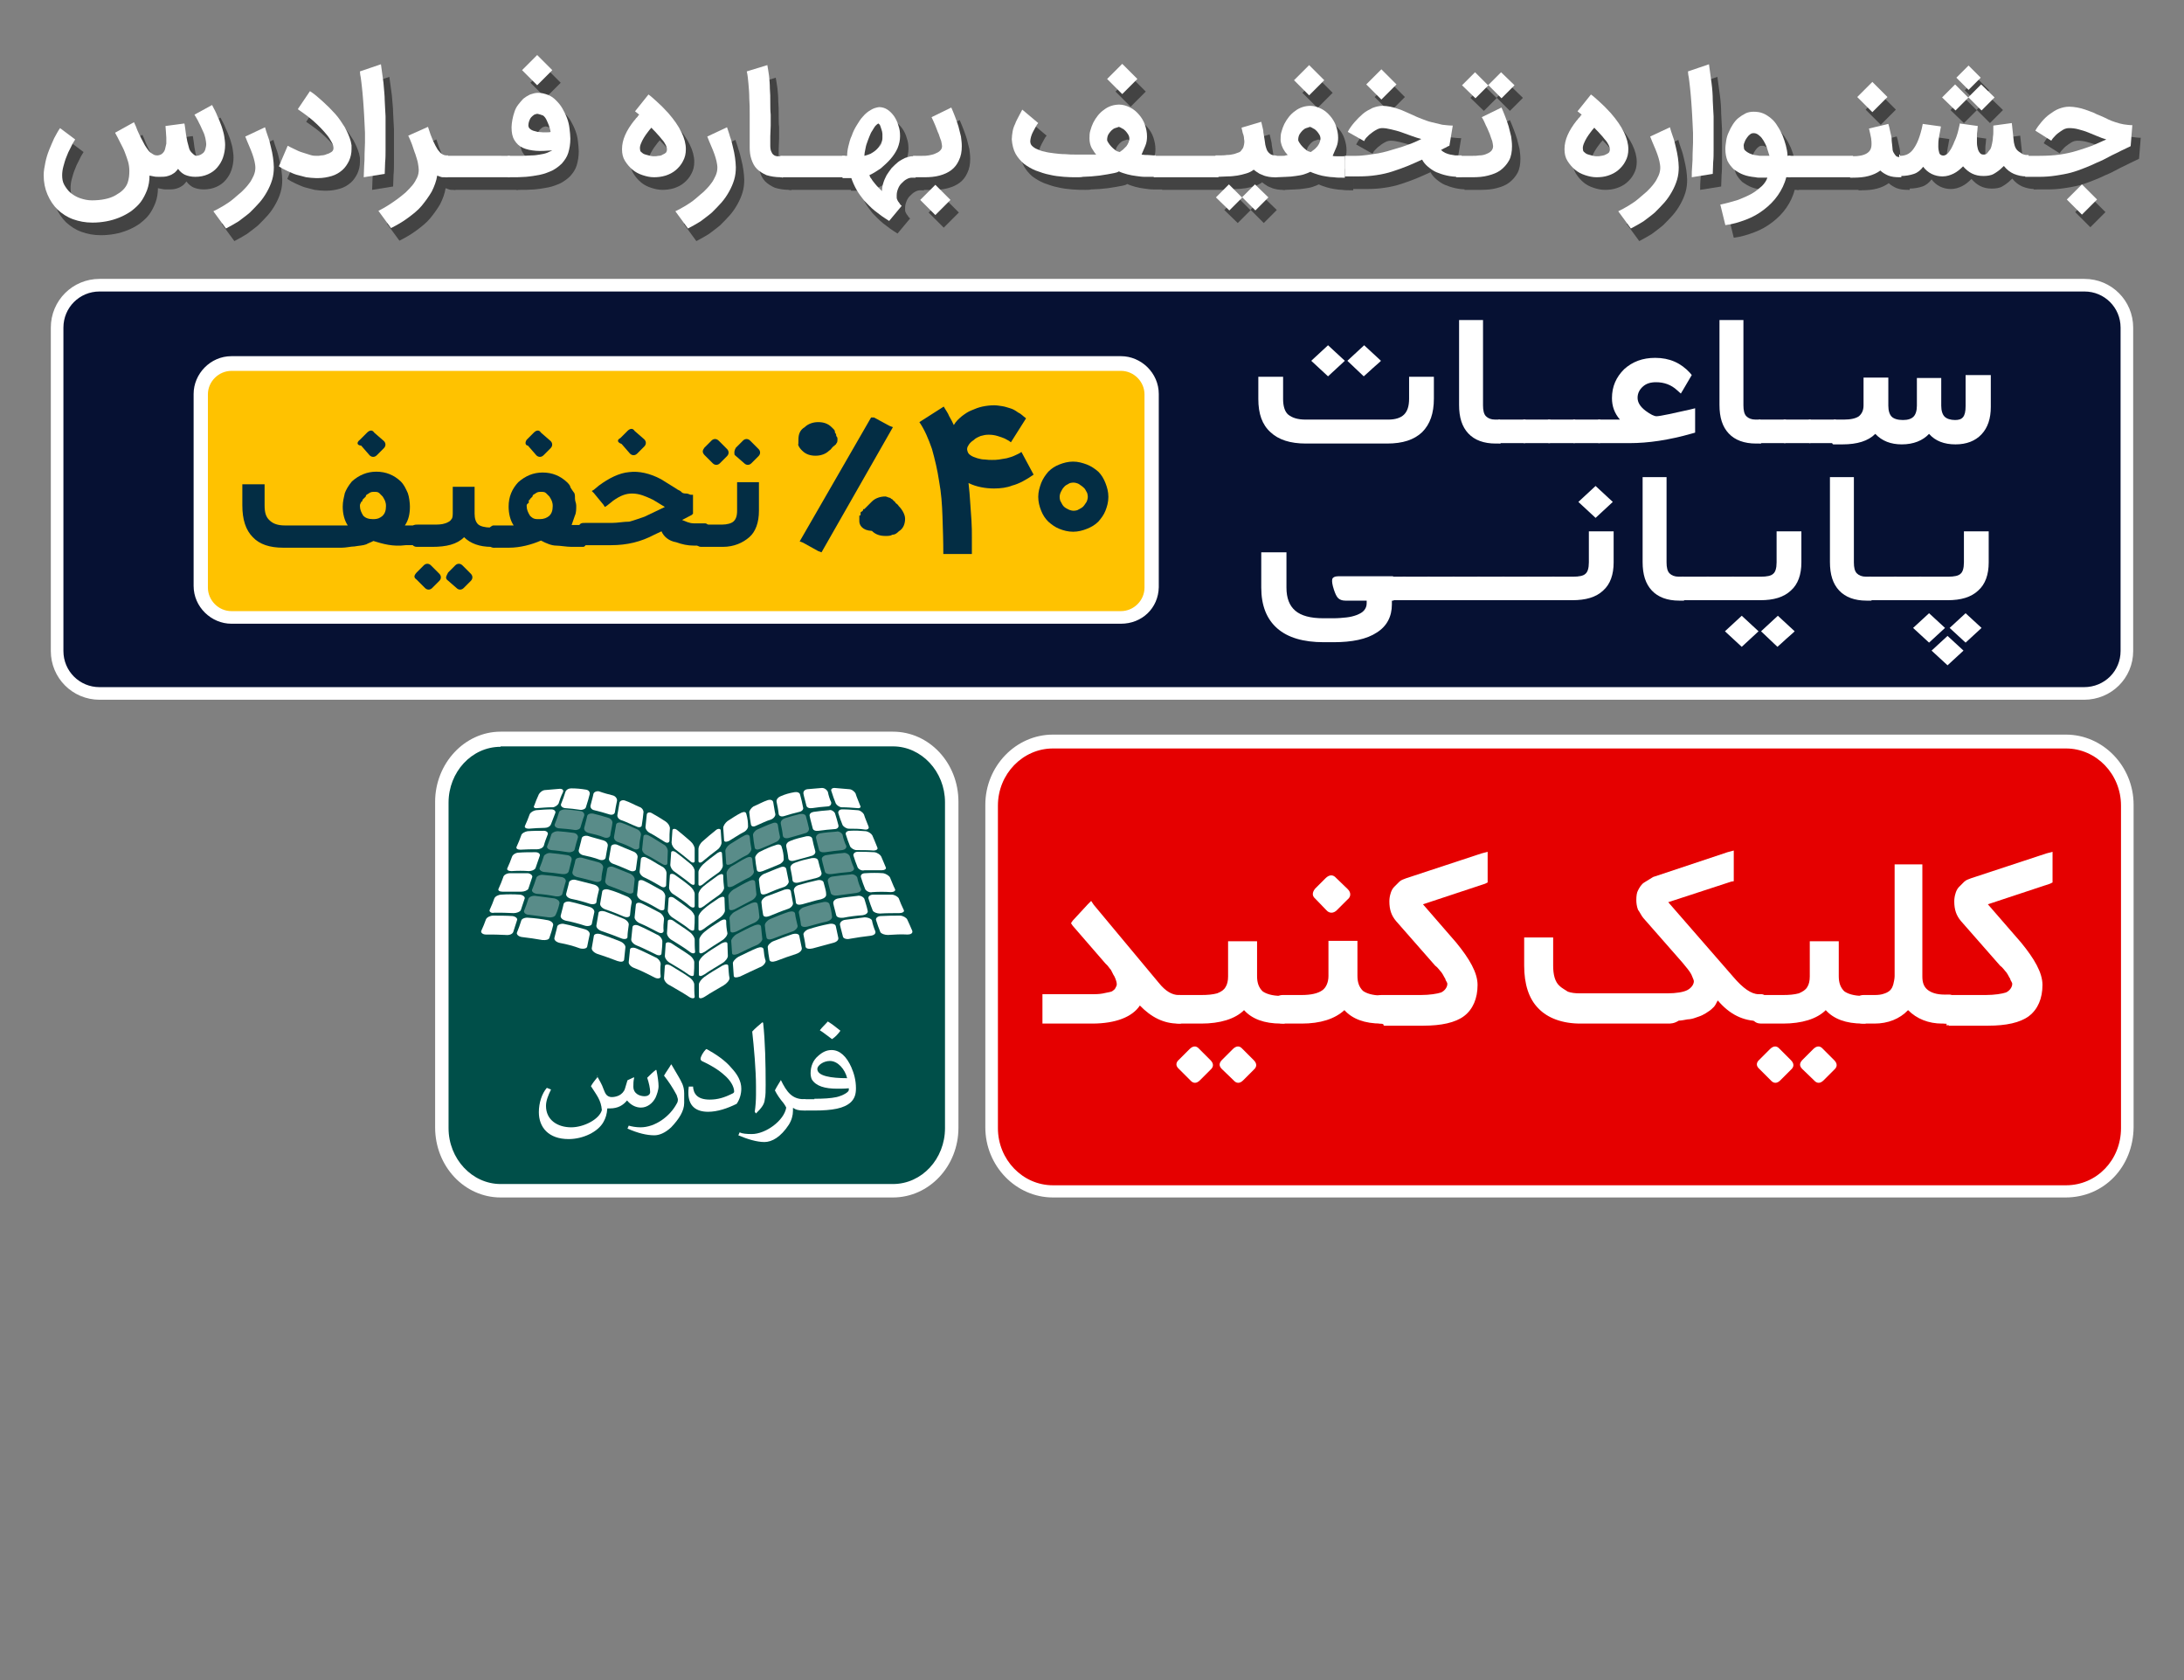 <?xml version="1.0" encoding="utf-8"?>
<!-- Generator: Adobe Illustrator 23.0.1, SVG Export Plug-In . SVG Version: 6.00 Build 0)  -->
<svg version="1.1" id="Layer_1" xmlns="http://www.w3.org/2000/svg" xmlns:xlink="http://www.w3.org/1999/xlink" x="0px" y="0px"
	 viewBox="0 0 520 400" style="enable-background:new 0 0 520 400;"  width="520" height="400"  xml:space="preserve">
<rect x="0" y="0" width="520" height="400" fill="#808080" stroke="none"/>
<style type="text/css">
	.st0{fill:#E50000;}
	.st1{fill:#FFFFFF;}
	.st2{fill:#004F49;}
	.st3{opacity:0.35;fill:#FFFFFF;enable-background:new    ;}
	.st4{fill:#061133;stroke:#FFFFFF;stroke-width:3;stroke-miterlimit:10;}
	.st5{fill:#FFC200;}
	.st6{fill:#032D44;}
	.st7{opacity:0.48;}
</style>
<g>
	<g>
		<g>
			<path class="st0" d="M491.8,283.6H250.7c-7.9,0-14.5-6.7-14.5-15v-76.8c0-8.2,6.5-15,14.5-15h241.2c7.9,0,14.5,6.7,14.5,15v76.8
				C506.6,276.9,500.1,283.6,491.8,283.6z"/>
			<path class="st1" d="M491.8,285.1H250.7c-8.8,0-16.1-7.5-16.1-16.7v-76.8c0-9.1,7.2-16.7,16.1-16.7h241.2
				c8.8,0,16.1,7.5,16.1,16.7v76.8C507.9,277.8,501,285.1,491.8,285.1z M250.7,178.2c-7.2,0-13.1,6.1-13.1,13.6v76.8
				c0,7.5,5.9,13.6,13.1,13.6h241.2c7.3,0,13.1-6,13.1-13.6v-76.8c0-7.5-5.9-13.6-13.1-13.6H250.7L250.7,178.2z"/>
		</g>
		<g>
			<path class="st1" d="M280.9,243.7h-0.4c-3.4,0-6.4-1.5-9.1-4.3c-1.8,2.7-5.7,4.3-11.4,4.3h-10.9h-0.9v-0.9v-5.2v-0.9h0.9h10.6
				c0.1,0,0.3,0,0.4,0s0.3,0,0.4,0c1.1,0,1.9-0.1,2.7-0.3c0.6-0.1,1.5-0.3,1.6-0.4c0.4-0.3,0.6-0.4,0.8-0.8c0.1-0.3,0.3-0.4,0.3-0.9
				s-0.3-1.3-0.6-1.9c-0.3-0.4-0.4-0.8-0.8-1.5c-0.4-0.4-0.6-0.9-1.3-1.5l-7.8-9l-0.4-0.6l0.4-0.6l3.6-3.9l0.8-0.8l0.6,0.9
				l15.5,18.6c1.6,2,3.2,2.9,4.7,2.9h0.3c0.4,0,0.6,0.1,0.9,0.3c0.3,0.1,0.4,0.4,0.4,0.8c0.1,0.4,0.1,0.6,0.1,0.9s0,0.4,0,1.1
				c0,0.1,0,0.1,0,0.1v0.3c0,0.9,0,1.6-0.1,2.1c0,0.3-0.1,0.4-0.3,0.4c-0.1,0.1-0.3,0.3-0.4,0.4
				C281.3,243.6,281.2,243.7,280.9,243.7z"/>
			<path class="st1" d="M305.6,243.7H305c-4,0-6.9-1.1-8.8-3.2c-2.1,2.1-5.7,3.2-10.2,3.2h-5.2c-0.8,0-1.5-0.3-1.9-0.9
				s-0.6-1.5-0.6-2.3v-0.2c0-0.9,0.1-1.8,0.4-2.3c0.4-0.6,1.1-1.1,2-1.1h5.3c1.5,0,2.7-0.1,3.8-0.4c1-0.4,1.6-0.8,2-1.5
				c0.4-0.6,0.6-1.5,0.6-2.5v-7.4v-1h0.9h5.1h0.9v0.9v7.4c0,1.6,0.4,2.7,1.3,3.6c0.8,0.6,2.3,1.1,4.3,1.1h0.6c0.4,0,0.6,0.1,0.9,0.3
				c0.3,0.1,0.4,0.4,0.4,0.8c0.1,0.4,0.1,0.6,0.1,0.9c0,0.3,0,0.4,0,1.1c0,0.1,0,0.1,0,0.1v0.3c0,0,0,0.1,0,0.3c0,0.3,0,0.4,0,0.4
				c0,0.1,0,0.3,0,0.4c0,0.3,0,0.4-0.1,0.6c0,0.1-0.1,0.4-0.1,0.4c-0.1,0.1-0.1,0.4-0.3,0.4c-0.1,0.1-0.3,0.3-0.4,0.3
				C306,243.7,305.7,243.7,305.6,243.7z M280.7,252.3l2.5-2.5c0.8-0.8,1.6-0.9,2.3-0.1l2.7,2.7c0.8,0.8,0.8,1.6,0,2.3l-2.5,2.5
				c-0.8,0.8-1.6,0.8-2.3,0l-2.7-2.7C279.9,253.8,279.9,253,280.7,252.3z M291,252.3l2.5-2.5c0.8-0.8,1.6-0.9,2.3-0.1l2.7,2.7
				c0.8,0.8,0.8,1.6,0,2.3l-2.5,2.5c-0.8,0.8-1.6,0.8-2.3,0l-2.8-2.7C290.2,253.8,290.2,253.1,291,252.3z"/>
			<path class="st1" d="M329.3,243.7h-0.4c-4,0-6.9-1.1-8.8-3.2c-2.3,2.1-5.7,3.2-10.2,3.2h-4.4c-0.8,0-1.5-0.3-1.9-0.9
				c-0.4-0.6-0.6-1.5-0.6-2.3v-0.2c0-0.9,0.1-1.8,0.4-2.3c0.4-0.6,1.1-1.1,2-1.1h4.5c2.3,0,3.9-0.4,4.9-1.1c0.9-0.6,1.5-1.9,1.5-3.4
				V225v-1h0.9h5.1h0.9v0.9v7.4c0,1.6,0.4,2.7,1.3,3.6c0.8,0.6,2.3,1.1,4.3,1.1h0.6c0.4,0,0.6,0.1,0.9,0.3c0.3,0.1,0.4,0.4,0.4,0.8
				c0.1,0.4,0.1,0.6,0.1,0.9c0,0.3,0,0.4,0,1.1c0,0.1,0,0.1,0,0.1v0.3c0,0,0,0.1,0,0.3c0,0.1,0,0.3,0,0.4c0,0.1,0,0.3,0,0.4
				c0,0.1,0,0.4,0,0.4c0,0.1,0,0.3-0.1,0.4c0,0.1-0.1,0.3-0.1,0.4s-0.1,0.3-0.1,0.4c-0.1,0.1-0.1,0.3-0.3,0.3
				c-0.1,0.1-0.3,0.1-0.4,0.1C329.7,243.7,329.4,243.7,329.3,243.7z M313.1,211.6l2.5-2.5c0.9-0.9,1.8-0.9,2.5-0.1l2.8,2.7
				c0.8,0.8,0.8,1.8-0.1,2.5l-2.5,2.5c-0.8,0.8-1.8,0.8-2.5,0l-2.7-2.8C312.4,213.3,312.4,212.5,313.1,211.6z"/>
			<path class="st1" d="M329,243.7c-0.8,0-1.5-0.3-1.9-0.9s-0.6-1.5-0.6-2.3v-0.2c0-0.9,0.1-1.8,0.4-2.3c0.4-0.6,1.1-1.1,2-1.1h9.4
				c2.1,0,3.9-0.3,4.8-0.6c0.9-0.4,1.5-1.3,1.5-2c0-0.1,0-0.3-0.1-0.4c-0.1-0.3-0.3-0.4-0.4-0.9c-0.3-0.4-0.4-0.8-0.9-1.5
				c-0.4-0.4-0.8-1.1-1.5-1.6l-9.3-10.6c-1.1-1.3-1.6-2.7-1.6-4.7c0-0.6,0.1-1.3,0.3-1.9c0.1-0.4,0.4-1.1,0.8-1.5
				c0.3-0.3,0.8-0.8,1.3-1.3c0.4-0.4,1.1-0.6,1.6-0.8l17.9-5.9l1.5-0.4v1.5v5.2v0.6l-0.6,0.3l-14.8,4.9l7.9,9.1
				c3.2,3.9,5.1,7.2,5.1,10.1c0,3.2-1.1,5.8-3.2,7.4c-2.1,1.6-5.5,2.3-9.7,2.3h-9.4v-0.1h-0.1v-0.2L329,243.7L329,243.7z"/>
			<path class="st1" d="M397.1,243.7h-20.8c-4.3,0-7.8-1.3-10-3.6c-2.3-2.3-3.4-5.8-3.4-10.2v-5.8v-0.9h0.9h5.1h0.9v0.9v5.8
				c0,2.1,0.4,3.9,1.6,4.9c0.4,0.4,1.3,0.9,1.9,1.3c0.8,0.3,1.8,0.4,2.8,0.4H397c2.1,0,3.9-0.3,4.8-0.8s1.5-1.3,1.5-2.1
				c0-0.3-0.3-0.8-0.6-1.6c-0.4-0.8-1.3-1.8-2.1-2.8l-9.3-10.6c-0.4-0.4-0.9-1.5-1.3-2c-0.3-0.8-0.4-1.6-0.4-2.3
				c0-0.9,0.1-1.8,0.4-2.3c0.3-0.6,0.8-1.5,1.5-1.9c0.6-0.4,1.5-0.9,2.1-1.3l17.7-5.9l1.5-0.4v1.5v5.2v0.6l-0.6,0.1l-15,4.9
				l15.5,17.8c2.3,2.7,4.3,4.1,6,4.1h0.6c0.4,0,0.6,0.1,0.9,0.3c0.3,0.1,0.4,0.4,0.4,0.9c0,0.4,0.1,0.6,0.1,0.9c0,0.3,0,0.4,0,0.9
				c0,0.1,0,0.1,0,0.1v0.3c0,0,0,0.1,0,0.3c0,0.3,0,0.4,0,0.6c0,0.2,0,0.4,0,0.6c0,0.3,0,0.4-0.1,0.6c-0.1,0.1-0.1,0.4-0.3,0.4
				c-0.1,0.1-0.3,0.3-0.4,0.4s-0.4,0.1-0.6,0.1h-0.4c-3.9,0-7.1-1.6-9.9-4.9c-0.3,0.4-0.4,0.9-0.9,1.5c-0.4,0.4-0.8,0.8-1.3,1.1
				c-0.4,0.3-0.9,0.6-1.5,0.9s-1.1,0.4-1.6,0.6c-0.5,0.2-1.3,0.4-1.9,0.4c-0.6,0.1-1.5,0.3-2.1,0.3
				C398.6,243.7,397.8,243.7,397.1,243.7z"/>
			<path class="st1" d="M443.9,243.7h-0.4c-4,0-6.9-1.1-8.8-3.2c-2.1,2.1-5.7,3.2-10.2,3.2h-5.2c-0.8,0-1.5-0.3-1.9-0.9
				c-0.4-0.6-0.6-1.5-0.6-2.3v-0.2c0-0.9,0.1-1.8,0.4-2.3c0.4-0.6,1.1-1.1,2-1.1h5.3c1.5,0,2.7-0.1,3.8-0.4c0.9-0.4,1.6-0.8,2-1.5
				c0.4-0.6,0.6-1.5,0.6-2.5v-7.4v-1h0.9h5.1h0.9v0.9v7.4c0,1.6,0.4,2.7,1.3,3.6c0.8,0.6,2.3,1.1,4.3,1.1h0.6c0.4,0,0.6,0.1,0.9,0.3
				c0.3,0.1,0.4,0.4,0.4,0.8c0.1,0.4,0.1,0.6,0.1,0.9c0,0.3,0,0.4,0,1.1c0,0.1,0,0.1,0,0.1v0.3c0,0,0,0.1,0,0.3c0,0.3,0,0.4,0,0.4
				c0,0.1,0,0.3,0,0.4c0,0.3,0,0.4-0.1,0.6c0,0.1-0.1,0.4-0.1,0.4c-0.1,0.1-0.1,0.4-0.3,0.4c-0.1,0.1-0.3,0.3-0.4,0.3
				C444.2,243.7,444.1,243.7,443.9,243.7z M418.9,252.3l2.5-2.5c0.8-0.8,1.6-0.9,2.3-0.1l2.7,2.7c0.8,0.8,0.8,1.6,0,2.3l-2.5,2.5
				c-0.8,0.8-1.6,0.8-2.3,0l-2.7-2.7C418.1,253.8,418.1,253,418.9,252.3z M429.2,252.3l2.5-2.5c0.8-0.8,1.6-0.9,2.3-0.1l2.7,2.7
				c0.8,0.8,0.8,1.6,0,2.3l-2.5,2.5c-0.8,0.8-1.6,0.8-2.3,0l-2.8-2.7C428.4,253.8,428.4,253.1,429.2,252.3z"/>
			<path class="st1" d="M463.9,243.7h-1.5c-3.2,0-6-1.1-8.1-3.2c-2,2.1-4.8,3.2-8,3.2h-2.7c-0.8,0-1.5-0.3-1.9-0.9s-0.4-1.5-0.4-2.3
				v-0.2c0-0.9,0.1-1.8,0.4-2.3c0.4-0.6,1.1-1.1,2-1.1h2.7c0.8,0,1.6-0.1,2.1-0.3c0.4-0.1,1.1-0.4,1.5-0.8c0.4-0.4,0.6-0.8,0.8-1.5
				c0.1-0.4,0.3-1.3,0.3-1.9v-25.6v-1h0.9h4.8h0.9v0.9v25.8c0,1.5,0.4,2.5,1.3,3.2c0.8,0.6,2,1.1,4,1.1h1.1c0.4,0,0.6,0.1,0.9,0.3
				c0.3,0.3,0.4,0.4,0.4,0.9c0,0.4,0.1,0.6,0.1,0.9c0,0.3,0,0.4,0,1.1c0,0.1,0,0.1,0,0.1v0.3v0.1c0,0.3,0,0.4,0,0.6s0,0.4,0,0.6
				c0,0.3,0,0.4-0.1,0.6c-0.1,0.1-0.1,0.4-0.3,0.4c-0.1,0.1-0.3,0.3-0.4,0.4C464.4,243.7,464.1,243.7,463.9,243.7z"/>
			<path class="st1" d="M463.5,243.7c-0.8,0-1.5-0.3-1.9-0.9s-0.6-1.5-0.6-2.3v-0.2c0-0.9,0.1-1.8,0.4-2.3c0.4-0.6,1.1-1.1,2-1.1
				h9.4c2.1,0,3.9-0.3,4.8-0.6c0.9-0.4,1.5-1.3,1.5-2c0-0.1,0-0.3-0.1-0.4c-0.1-0.3-0.3-0.4-0.4-0.9c-0.3-0.4-0.4-0.8-0.9-1.5
				c-0.4-0.4-0.8-1.1-1.5-1.6l-9.3-10.6c-1.1-1.3-1.6-2.7-1.6-4.7c0-0.6,0.1-1.3,0.3-1.9c0.1-0.4,0.4-1.1,0.8-1.5s0.8-0.8,1.3-1.3
				c0.4-0.4,1.1-0.6,1.6-0.8l17.9-5.9l1.5-0.4v1.5v5.2v0.6l-0.6,0.3l-14.8,4.9l7.9,9.1c3.2,3.9,5.1,7.2,5.1,10.1
				c0,3.2-1.1,5.8-3.2,7.4c-2.1,1.6-5.5,2.3-9.7,2.3H464v-0.1h-0.6v-0.2h0.1V243.7z"/>
		</g>
	</g>
</g>
<g>
	<g>
		<path class="st1" d="M78.5,122c-0.6,0.3-1.4,0.6-1.9,0.8c-0.8,0.3-1.9,0.3-3,0.6c-0.8,0-2.2,0.3-3.4,0.3H54.4
			c-3.6,0-6.2-0.8-8-2.8c-1.9-1.9-2.8-4.7-2.8-8.4v-4.7V107h0.8h4.3h0.8v0.8v4.7c0,1.9,0.3,3,1.4,4c0.8,0.8,2.2,1.4,4,1.4h16.7
			c-0.8-1.4-1.4-3-1.4-5.1c0-1.4,0.3-2.5,0.6-3.6c0.3-0.8,0.8-1.9,1.9-3c1.9-1.7,4-2.5,6.5-2.5s4.7,0.8,6.5,2.5
			c0.8,0.8,1.4,1.9,1.9,3c0.3,0.8,0.6,2.5,0.6,3.6c0,1.9-0.3,3.6-1.4,5.1h3.6c0.3,0,0.3,0,0.6,0s0.3,0.3,0.3,0.3
			c0,0.3,0.3,0.3,0.3,0.3s0,0.3,0,0.6c0,0.3,0,0.3,0,0.3v0.3c0,0,0,0,0,0.3v0.3c0,0,0,0,0,0.3s0,0.3,0,0.6c0,0,0,0.3,0,0.6
			s0,0.3,0,0.6c0,0,0,0.3-0.3,0.3c0,0.3-0.3,0.3-0.3,0.3c-0.3,0-0.3,0-0.6,0H87C83.4,123.8,80.9,122.8,78.5,122z M74.8,95.3l1.9-1.9
			c0.6-0.6,1.4-0.8,1.9,0l2.5,2.2c0.6,0.6,0.6,1.4,0,1.9l-1.9,1.9c-0.6,0.6-1.4,0.6-1.9,0l-2.2-2.5C73.9,96.6,73.9,95.9,74.8,95.3z
			 M74.8,112.9c0,0.8,0.3,1.7,0.8,2.5c0.6,0.6,1.4,0.8,2.5,0.8c1.4,0,1.9-0.3,2.5-0.8c0.6-0.6,0.8-1.4,0.8-2.5s-0.3-1.7-0.8-2.5
			c-0.3-0.3-0.6-0.6-0.8-0.8c-0.3-0.3-0.8-0.3-1.4-0.3c-0.3,0-0.8,0-1.4,0.3c-0.3,0.3-0.8,0.3-0.8,0.8c-0.3,0.3-0.6,0.6-0.8,0.8
			c0,0.3,0,0.3-0.3,0.6C74.8,112.4,74.8,112.4,74.8,112.9z"/>
		<path class="st1" d="M109.9,123.8h-0.3c-3,0-5.5-0.8-7.3-2.5c-1.9,1.9-4.7,2.5-8.4,2.5h-4.3c-0.6,0-1.1-0.3-1.4-0.8
			c-0.3-0.3-0.3-1.1-0.3-1.9v-0.4c0-0.8,0-1.4,0.3-1.9c0.3-0.8,0.8-0.8,1.7-0.8h4.3c1.1,0,2.2,0,3-0.3s1.4-0.6,1.7-1.1
			c0.3-0.3,0.3-1.1,0.3-1.9v-6.2v-0.6h0.8h4.3h0.8v0.8v6.2c0,1.4,0.3,2.2,0.8,2.8c0.6,0.6,1.9,0.8,3.4,0.8h0.3c0.3,0,0.6,0,0.8,0.3
			c0.3,0.3,0.3,0.3,0.3,0.6c0.3,0.3,0,0.6,0,0.8c0,0.3,0,0.3,0,0.8c0,0,0,0,0,0.3v0.3c0,0,0,0,0,0.3s0,0.3,0,0.3v0.3v0.3
			c0,0,0,0.3-0.3,0.3c0,0.3-0.3,0.3-0.3,0.3L109.9,123.8C110.5,123.8,110.1,123.8,109.9,123.8z M89.8,130.5l1.9-1.9
			c0.6-0.6,1.4-0.6,1.9,0l2.2,2.2c0.6,0.6,0.6,1.4,0,1.9l-1.9,1.9c-0.6,0.6-1.4,0.6-1.9,0l-2.2-2.2C89,131.8,89,131.3,89.8,130.5z
			 M98.2,130.5l1.9-1.9c0.6-0.6,1.4-0.6,1.9,0l2.2,2.2c0.6,0.6,0.6,1.4,0,1.9l-1.9,1.9c-0.6,0.6-1.4,0.6-1.9,0l-2.5-2.2
			C97.4,131.8,97.8,131.3,98.2,130.5z"/>
		<path class="st1" d="M134.1,123.8h-3c-1.4,0-3-0.3-4.3-0.3c-1.1,0-2.5-0.6-4-1.4c-2.5,1.1-5.5,1.9-8.4,1.9h-4.3
			c-0.6,0-1.1-0.3-1.4-0.8c-0.3-0.3-0.3-1.1-0.3-1.9V121c0-0.8,0.3-1.4,0.3-1.9c0.3-0.3,0.8-0.8,1.4-0.8h5.4c-0.8-1.4-1.4-3-1.4-5.1
			c0-2.5,0.8-4.7,2.5-6.5c1.9-1.7,4-2.5,6.5-2.5s4.7,0.8,6.5,2.5c0.3,0.3,0.8,0.8,0.8,1.4c0.3,0.6,0.6,0.8,0.8,1.4
			c0.3,0.3,0.3,0.8,0.3,1.7c0,0.8,0.3,1.1,0.3,1.9s0,1.9-0.3,2.5c-0.3,0.8-0.6,1.7-0.8,2.5h3.6c0.3,0,0.3,0,0.6,0s0.3,0.3,0.3,0.3
			c0,0.3,0.3,0.3,0.3,0.3s0,0.3,0,0.6s0,0.3,0,0.3v0.3c0,0,0,0,0,0.3v0.3c0,0,0,0,0,0.3s0,0.3,0,0.3v0.3c0,0.3,0,0.3,0,0.3v0.3
			c0,0.3,0,0.3-0.3,0.3l-0.3,0.3l-0.3,0.3C134.4,123.8,134.1,123.8,134.1,123.8z M119.1,95.3l1.9-1.9c0.6-0.6,1.4-0.8,1.9,0l2.5,2.2
			c0.6,0.6,0.6,1.4,0,1.9l-1.9,1.9c-0.6,0.6-1.4,0.6-1.9,0l-2.2-2.5C118.6,96.6,118.6,95.9,119.1,95.3z M119.1,112.9
			c0,0.8,0.3,1.7,0.8,2.5c0.8,0.8,1.4,0.8,2.5,0.8s1.9-0.3,2.5-0.8c0.6-0.6,0.8-1.4,0.8-2.5s-0.3-1.7-0.8-2.5
			c-0.3-0.3-0.6-0.6-0.8-0.8c-0.3-0.3-0.8-0.3-1.4-0.3c-0.3,0-0.8,0-1.4,0.3c-0.3,0.3-0.8,0.3-0.8,0.8l-0.3,0.3l-0.3,0.3
			c0,0,0,0.3-0.3,0.3v0.3v0.3C119.1,112.4,119.1,112.4,119.1,112.9z"/>
		<path class="st1" d="M154.7,119.5l-1.9,0.8c-3.6,1.9-7.3,2.8-11.5,2.8h-7.2c-0.6,0-1.1-0.3-1.4-0.8c-0.3-0.6-0.3-1.1-0.3-1.9v-0.3
			c0-0.8,0-1.4,0.3-1.9c0.3-0.8,0.8-0.8,1.7-0.8h6.9c1.7,0,3-0.3,4.7-0.3c1.4-0.3,2.8-0.8,4.3-1.4l5.4-2.5l-3-1.9
			c-1.9-0.8-3.6-1.7-5.5-1.7c-1.7,0-3,0.6-5.1,1.9l-1.7,1.4l-0.6,0.3l-0.3-0.6l-2.5-3l-0.6-0.6l0.6-0.3l1.4-1.1
			c2.5-1.9,5.4-3.4,8-3.6c2.5-0.3,5.5,0.3,8.4,1.9l4.3,2.5c0.3,0.3,0.8,0.3,1.4,0.8c0.3,0.3,0.8,0.3,1.4,0.3c0.3,0,0.8,0.3,1.1,0.3
			h0.6v0.6v4.3v0.3l-0.3,0.3l-2.5,1.4c0.8,0.3,1.9,0.8,3,0.8h2.8c0.3,0,0.6,0,0.8,0.3c0.3,0.3,0.3,0.3,0.3,0.6c0,0.4,0,0.6,0,0.8
			c0,0.3,0,0.3,0,0.8c0,0,0,0,0,0.3v0.3c0,0.6,0,1.4-0.3,1.7c-0.3,0.6-0.6,0.8-1.1,0.8h-2.5c-1.7,0-3-0.3-4.7-0.8
			C156.8,122,155.3,120.9,154.7,119.5z M143.9,94.8l1.9-1.9c0.6-0.6,1.4-0.8,1.9,0l2.5,2.2c0.6,0.6,0.6,1.4,0,1.9l-1.9,1.9
			c-0.6,0.6-1.4,0.6-1.9,0l-2.2-2.5C143,95.9,143,95.3,143.9,94.8z"/>
		<path class="st1" d="M165.3,123.8c-0.6,0-1.1-0.3-1.4-0.8c-0.3-0.3-0.3-1.1-0.3-1.9v-0.4c0-0.8,0.3-1.4,0.3-1.9
			c0.3-0.3,0.8-0.8,1.4-0.8h5.5c1.4,0,2.5-0.3,3-0.8c0.6-0.6,0.8-1.4,0.8-2.8v-6.6V107h0.8h4h0.8v0.8v6.6c0,3-0.8,5.5-2.5,6.9
			s-4,2.5-6.9,2.5H165.3L165.3,123.8L165.3,123.8z M166.2,97.4l1.9-1.9c0.6-0.6,1.4-0.6,1.9,0l2.2,2.2c0.6,0.6,0.6,1.4,0,1.9
			l-1.9,1.9c-0.6,0.6-1.4,0.6-1.9,0l-2.2-2.2C165.6,98.6,165.6,98.2,166.2,97.4z M174.5,97.4l1.9-1.9c0.6-0.6,1.4-0.6,1.9,0l2.2,2.2
			c0.6,0.6,0.6,1.4,0,1.9l-1.9,1.9c-0.6,0.6-1.4,0.6-1.9,0l-2.5-2.2C174,98.6,174,98.2,174.5,97.4z"/>
		<path class="st1" d="M191.1,95.3c0-1.4,0.3-2.5,1.7-3.4c0.8-0.8,2.2-1.4,3.6-1.4c1.4,0,2.5,0.3,3.6,1.4c0.3,0.3,0.3,0.3,0.6,0.6
			c0.4,0.4,0.3,0.6,0.3,0.8c0.3,0.3,0.3,0.6,0.3,0.8c0.3,0.3,0.3,0.6,0.3,0.8c0,0.3,0,0.8-0.3,1.1c0,0.3-0.3,0.3-0.3,0.3
			c0,0.3-0.3,0.3-0.3,0.3c-0.3,0.3-0.3,0.3-0.3,0.3c-0.3,0.3-0.3,0.6-0.8,0.8c-0.8,0.8-2.2,1.4-3.6,1.4s-2.5-0.3-3.6-1.4
			c-0.3-0.3-0.8-0.8-1.1-1.7C191.1,96.6,191.1,96.1,191.1,95.3z M211.2,89.2l4.3,2.2l0.8,0.3l-18.9,33.1l-0.8-0.3l-4-2.2l-0.8-0.3
			l18.9-32.9C210.3,89.2,211.2,89.2,211.2,89.2z M207.3,116.7L207.3,116.7L207.3,116.7v-0.2v-0.3v-0.3v-0.3c0-0.3,0-0.3,0.3-0.3
			c0-0.3,0-0.3,0-0.3v-0.3c0-0.3,0.3-0.3,0.3-0.3l0.3-0.3c0-0.3,0-0.3,0.3-0.3c0.3-0.3,0.3-0.3,0.3-0.3l0.3-0.3l0.3-0.3l0.3-0.3
			l0.3-0.3c0.3-0.3,0.3-0.3,0.3-0.3c0.8-0.8,2.2-1.4,3.6-1.4c0.3,0,0.8,0.3,1.1,0.3s0.3,0.3,0.6,0.3s0.3,0.3,0.3,0.3s0.3,0,0.3,0.3
			c0.3,0,0.3,0.3,0.3,0.3c0.3,0.3,0.6,0.3,0.8,0.8c0.8,0.8,1.7,2.2,1.7,3.4c0,1.1-0.3,2.5-1.7,3.4c-0.3,0.3-0.8,0.8-1.7,0.8
			c-0.6,0.3-1.1,0.3-1.9,0.3c-1.4,0-2.5-0.3-3.6-1.4C208,119.3,207.3,117.9,207.3,116.7z"/>
	</g>
	<g>
		<path class="st1" d="M243,108.2c-1.2,0-2.3-0.1-3.5-0.4c-1.1-0.2-2.2-0.6-3.2-1.1c0.2,1.8,0.4,3.5,0.5,5.2s0.2,3.2,0.3,4.8
			c0.1,1.6,0.1,3,0.1,4.6s0,2.9,0,4.4h-7.6c0-3.4-0.1-6.6-0.2-10c-0.1-3.2-0.4-6.4-0.8-9.3c-0.5-3-1-5.8-1.8-8.5
			c-0.8-2.6-1.8-5.1-3.2-7.1l6.5-4.1c0.6,0.9,1,1.7,1.5,2.5c0.5,0.7,0.8,1.6,1.2,2.3c0.6-0.9,1.3-1.7,2.1-2.3
			c0.8-0.6,1.7-1.2,2.6-1.6c0.9-0.5,1.8-0.7,2.9-0.9c1-0.2,2-0.3,3-0.3c0.7,0,1.4,0.1,2.1,0.2c0.7,0.1,1.4,0.3,2.1,0.6
			c0.7,0.3,1.4,0.6,2.1,1s1.4,0.9,2.1,1.6l-4,6.3c0,0-0.2-0.1-0.5-0.3c-0.3-0.2-0.6-0.4-1.2-0.6c-0.6-0.2-1.1-0.5-1.8-0.6
			c-0.7-0.2-1.5-0.3-2.3-0.3c-0.7,0-1.4,0.1-2.1,0.4c-0.7,0.3-1.4,0.6-1.9,1c-0.6,0.4-1,0.8-1.4,1.3s-0.5,0.9-0.4,1.4l0,0
			c0.1,0.6,0.4,0.9,0.8,1.3c0.5,0.4,1,0.6,1.8,0.7c0.7,0.2,1.4,0.4,2,0.4c0.7,0.1,1.4,0.1,1.9,0.1c0.6,0,1.2,0,1.8-0.1
			s1.4-0.2,2-0.4s1.4-0.4,2-0.6s1.3-0.6,1.8-0.9l3.1,6c-1.9,1.4-3.9,2.4-5.7,2.9C246.4,107.9,244.7,108.2,243,108.2z"/>
		<path class="st1" d="M254.8,110.5c0-1.3,0.3-2.4,0.7-3.7c0.5-1.1,1.1-2.1,1.9-3c0.8-0.8,1.8-1.5,2.9-1.9c1.1-0.5,2.3-0.7,3.7-0.7
			c1.3,0,2.4,0.3,3.7,0.7c1.1,0.5,2.1,1.1,3,1.9c0.8,0.8,1.5,1.8,1.9,3s0.7,2.3,0.7,3.7s-0.3,2.5-0.7,3.7c-0.5,1.1-1.1,2-1.9,2.9
			c-0.8,0.8-1.8,1.5-3,1.9c-1.1,0.5-2.3,0.7-3.7,0.7c-1.3,0-2.5-0.3-3.7-0.7c-1.1-0.5-2-1.1-2.9-1.9c-0.8-0.8-1.5-1.8-1.9-2.9
			C255.1,113,254.8,111.8,254.8,110.5z M260.4,110.5c0,0.5,0.1,1,0.3,1.4c0.2,0.5,0.5,0.8,0.7,1.2c0.4,0.4,0.7,0.6,1.2,0.7
			c0.5,0.2,0.9,0.3,1.4,0.3s1-0.1,1.4-0.3c0.5-0.2,0.8-0.5,1.2-0.7c0.4-0.4,0.6-0.7,0.8-1.2c0.2-0.5,0.3-0.9,0.3-1.4s-0.1-1-0.3-1.4
			c-0.2-0.5-0.5-0.8-0.8-1.2c-0.4-0.4-0.7-0.6-1.2-0.8c-0.5-0.2-0.9-0.3-1.4-0.3s-1,0.1-1.4,0.3c-0.5,0.2-0.8,0.5-1.2,0.8
			c-0.4,0.4-0.6,0.7-0.7,1.2C260.5,109.4,260.4,109.9,260.4,110.5z"/>
	</g>
</g>
<g>
	<path class="st2" d="M212.6,283.4h-93.4c-7.8,0-14-6.3-14-14v-79.3c0-7.8,6.3-14,14-14h93.4c7.8,0,14,6.3,14,14v79.3
		C226.6,277.1,220.4,283.4,212.6,283.4z"/>
	<path class="st1" d="M212.6,285.1h-93.4c-8.6,0-15.6-7.4-15.6-16.7v-77.5c0-9.1,7-16.7,15.6-16.7h93.4c8.6,0,15.6,7.4,15.6,16.7
		v77.6C228.2,277.7,221.2,285.1,212.6,285.1z M119.2,177.8c-6.9,0-12.4,6-12.4,13.3v77.5c0,7.3,5.6,13.3,12.4,13.3h93.4
		c6.9,0,12.4-6,12.4-13.3V191c0-7.3-5.6-13.3-12.4-13.3h-93.4C119.2,177.7,119.2,177.8,119.2,177.8z"/>
</g>
<g>
	<g>
		<path class="st1" d="M142.1,256.1c0.6,1.1,1.2,2,1.6,3.2c0.3,0.6,0.5,1.9,2,1.9c0.4,0,1.1-0.1,1.7-0.4c0.6-0.3,1.2-0.9,1.4-1.6
			l0.6-2l1.5-0.7l0.1,0.1c-0.2,0.7-0.2,1.5-0.2,2.1c0,1.7,1.5,2.3,2.7,2.3c0.6,0,1.3-0.3,1.3-1c0-0.9-0.3-2.2-0.7-3.4
			c0.6-0.6,1.4-1.4,2.1-1.9l0.1,0.1c0.3,1.5,0.5,2.9,0.5,3.8s-0.4,2-0.7,2.7c-0.7,1.4-2,2.4-3.5,2.4c-1.2,0-2.4-0.6-3.3-1.7l0,0
			c-0.9,1.1-2.1,1.9-4.1,1.9h-0.6c-0.1,1.4-0.4,2.3-0.9,3.2c-1.3,2.4-4.9,4.1-8.3,4.1c-4.8,0-7.1-2.8-7.1-6.4c0-2.2,0.7-4.4,1.9-5.8
			l1,0.4c-0.7,1.4-1.2,2.7-1.2,3.9c0,3.4,2.8,5.1,6,5.1c3,0,6.7-1.9,7.3-4.1c-0.2-2.4-1.2-3.5-2.6-5.7c0.4-0.7,1-1.5,1.6-2.2h-0.1
			v-0.3H142.1L142.1,256.1z"/>
		<path class="st1" d="M159.9,253.5l1.7,2.9c0.6,1.1,1.3,2.1,1.3,3.9v2.3c0,1.9-1.2,3.8-3.1,5.8c-1.5,1.4-2.9,1.9-4,1.9
			c-1.8,0-3.9-0.5-6.4-1.6l0.3-0.7c0.7,0.2,1.7,0.4,2.8,0.4c3.5,0,7-2.6,8.6-5.6c0.2-0.3,0.3-0.6,0.3-1c0-0.3-0.2-0.7-0.3-1.1
			c-0.9-1.7-1.9-3.2-3-4.6c0.5-0.9,1.2-1.8,1.7-2.7L159.9,253.5z"/>
		<path class="st1" d="M165,258.6c0.1,1.8,1,3.2,4,3.2c1.9,0,3.5-0.5,5.3-1.4c0.3-0.1,0.5-0.3,0.5-0.5c0-1.2-0.9-2.7-2.3-3.9
			c-1.4-1.3-3.3-2.4-5-3.2c-0.6-0.2-0.7-0.5-0.7-0.7c0-0.5,0.6-1.6,1.3-2.3h0.2c2,1.1,4.3,2.6,5.8,4.4c1.5,1.6,2.4,3.2,2.4,5
			c0,1.3-0.4,2.6-1.1,3.6c-2.2,1.1-4.6,1.9-6.8,1.9c-2.8,0-4.7-1.3-4.7-4.5c0-0.3,0-0.9,0.1-1.5h1V258.6z"/>
		<path class="st1" d="M179.7,264.7c0.2-1.3,0.3-2.8,0.3-4.1v-2c0-3.8-0.5-9.4-0.9-13c0.6-0.7,1.7-1.6,2.4-2.2l0.2,0.1
			c0.5,4.6,0.6,9.9,0.6,14.8c0,1.3,0,2.6-0.2,3.4c-0.1,1.2-0.7,2-2.1,3.4L179.7,264.7z"/>
		<path class="st1" d="M185.9,257.1c1.4,2.9,2.7,4.6,5.5,4.6h0.4v2.7h-0.5c-1.1,0-1.9-0.2-2.4-0.6h-0.1c0,0.2,0,0.5,0,0.7
			c0,1-0.3,2.2-1,3.3c-1.9,2.9-4,4.1-5.8,4.1s-4.1-0.7-6.2-1.6l0.3-0.7c0.6,0.3,1.6,0.4,2.9,0.4c3.3,0,7.7-3.2,8.2-6.3
			c-0.1-0.2-0.3-0.6-0.6-1c-1-1.2-1.6-2.1-2.1-3.1c0.5-1,1-1.7,1.4-2.4L185.9,257.1z"/>
		<path class="st1" d="M197.1,243.2c1,0.6,2,1.4,3,2.2c-0.5,0.7-1.2,1.5-2,2c-1-0.7-1.9-1.5-2.9-2.1
			C195.7,244.6,196.5,243.9,197.1,243.2z M197.6,252.6c-1.6,0-3,1.1-3,1.9c0,1.7,3.3,2.2,7.1,2.2
			C201.2,254.6,199.5,252.6,197.6,252.6z M193.9,261.6c2.1,0,3.9-0.1,5.3-0.4c1.6-0.4,2.9-1.2,2.9-1.7c0-0.1,0-0.3,0-0.4
			c-0.9,0.1-1.9,0.1-2.8,0.1c-2.9,0-5-0.6-6-2.2c-0.2-0.4-0.3-1-0.3-1.5c0-1.6,0.6-3.1,1.8-4.1c1-0.9,2-1.4,3.2-1.4
			c2,0,3.6,1.6,4.7,4.1c0.6,1.4,1.1,3,1.1,5c0,1.4-0.3,2.4-1.2,3.3c-1.6,1.5-4.4,2-8.8,2h-2c-1.4,0-1.7-0.9-1.7-1.4s0.4-1.3,1.7-1.3
			h2.1V261.6z"/>
	</g>
	<g>
		<path class="st1" d="M165.3,229.1c0-0.5-0.5-1.3-1.3-1.8c-1.4-1-2.8-1.8-4.1-2.7c-0.7-0.4-1.3-0.3-1.4,0.1c-0.1,1-0.1,1.9-0.2,2.9
			c0,0.5,0.5,1.3,1.3,1.7c1.5,0.9,2.9,1.7,4.3,2.7c0.7,0.5,1.3,0.5,1.3,0C165.3,231,165.3,230,165.3,229.1z"/>
		<path class="st1" d="M157.3,229.5c0-0.5-0.5-1.3-1.3-1.6c-1.5-0.7-3-1.5-4.5-2.1c-0.7-0.3-1.5-0.2-1.5,0.3c-0.1,1-0.2,1.9-0.3,2.9
			c-0.1,0.5,0.5,1.2,1.4,1.5c1.6,0.6,3.1,1.4,4.7,2.2c0.7,0.4,1.5,0.3,1.5-0.2C157.2,231.4,157.2,230.5,157.3,229.5z"/>
		<path class="st1" d="M165.3,234.4c0-0.5-0.5-1.3-1.3-1.8c-1.4-1-2.9-1.8-4.3-2.7c-0.7-0.4-1.4-0.3-1.4,0.1c-0.1,1-0.1,1.9-0.2,2.9
			c0,0.5,0.5,1.3,1.4,1.7c1.5,0.9,3,1.7,4.5,2.7c0.7,0.5,1.4,0.5,1.4,0C165.3,236.4,165.3,235.4,165.3,234.4z"/>
		<path class="st1" d="M173.2,224.7c0-0.5-0.6-0.5-1.4-0.1c-1.4,0.9-2.8,1.7-4.1,2.7c-0.6,0.5-1.3,1.3-1.3,1.8c0,1,0,1.9,0,2.9
			c0,0.5,0.5,0.5,1.3,0c1.4-1,2.9-1.8,4.3-2.7c0.7-0.4,1.3-1.2,1.3-1.7C173.3,226.6,173.2,225.7,173.2,224.7z"/>
		<path class="st1" d="M173.4,230c0-0.5-0.6-0.5-1.4-0.1c-1.5,0.9-2.9,1.7-4.3,2.7c-0.7,0.5-1.3,1.3-1.3,1.8c0,1,0,1.9,0,2.9
			c0,0.5,0.6,0.5,1.4,0c1.5-1,3-1.8,4.5-2.7c0.7-0.4,1.4-1.2,1.4-1.7C173.5,232,173.5,231,173.4,230z"/>
		<path class="st1" d="M181.8,226c-0.1-0.5-0.7-0.6-1.5-0.3c-1.5,0.6-3,1.4-4.5,2.1c-0.7,0.4-1.4,1.2-1.3,1.6c0.1,1,0.1,1.9,0.2,2.9
			c0,0.5,0.6,0.5,1.5,0.2c1.5-0.7,3.1-1.5,4.7-2.2c0.9-0.3,1.4-1.1,1.4-1.5C182,227.9,181.9,227,181.8,226z"/>
		<path class="st3" d="M204.1,208.9c-0.2-0.4-0.9-0.9-1.6-0.7c-1.4,0.1-2.9,0.3-4.3,0.5c-0.7,0.1-1.2,0.6-1.1,1.1
			c0.2,1,0.5,1.9,0.7,2.8c0.1,0.5,0.9,0.7,1.6,0.6c1.5-0.2,3-0.4,4.5-0.6c0.7-0.1,1.3-0.5,1.1-1
			C204.6,210.8,204.3,209.9,204.1,208.9z M159,202.6c0-0.5-0.4-1.3-1.1-1.6c-1.2-0.7-2.3-1.5-3.5-2.1c-0.6-0.3-1.2-0.2-1.2,0.3
			c-0.1,1-0.2,1.9-0.3,2.9c-0.1,0.5,0.4,1.2,1.1,1.5c1.3,0.6,2.4,1.4,3.7,2.1c0.6,0.4,1.2,0.3,1.2-0.2
			C158.9,204.5,159,203.6,159,202.6z M133.2,215.1c0.1-0.5-0.4-1-1.2-1.2c-1.5-0.2-3-0.4-4.5-0.6c-0.7-0.1-1.5,0.2-1.7,0.7
			c-0.3,1-0.6,1.8-1,2.8c-0.2,0.4,0.3,1,1.2,1c1.5,0.2,3.1,0.4,4.6,0.6c0.7,0.1,1.5-0.1,1.7-0.6C132.7,217,133,216,133.2,215.1z
			 M134.7,209.9c0.1-0.5-0.3-1-1.1-1.1c-1.4-0.2-2.9-0.4-4.3-0.5c-0.7-0.1-1.5,0.3-1.6,0.7c-0.3,1-0.6,1.8-1,2.8
			c-0.2,0.4,0.3,0.9,1.1,1c1.5,0.1,3,0.3,4.5,0.6c0.7,0.1,1.5-0.1,1.6-0.6C134.2,211.8,134.4,210.8,134.7,209.9z M136.1,204.7
			c0.1-0.5-0.3-1-1-1.1c-1.4-0.2-2.7-0.4-4-0.5c-0.6-0.1-1.4,0.3-1.6,0.7c-0.3,1-0.6,1.8-1,2.8c-0.2,0.4,0.3,0.9,1,1
			c1.4,0.1,2.9,0.3,4.3,0.5c0.7,0.1,1.4-0.1,1.6-0.6C135.6,206.6,135.9,205.6,136.1,204.7z M137.6,199.4c0.1-0.4-0.3-1-1-1.1
			c-1.3-0.2-2.6-0.3-3.8-0.4c-0.6,0-1.3,0.3-1.5,0.7c-0.3,1-0.6,1.8-1,2.8c-0.2,0.4,0.2,0.9,1,1c1.4,0.1,2.7,0.3,4,0.5
			c0.6,0.1,1.4-0.2,1.5-0.6C137,201.4,137.3,200.4,137.6,199.4z M139.1,194.2c0.1-0.5-0.2-1-0.9-1.1c-1.3-0.2-2.4-0.3-3.7-0.4
			c-0.6,0-1.3,0.3-1.4,0.7c-0.3,1-0.6,1.8-1,2.8c-0.2,0.4,0.2,0.9,0.9,1c1.3,0.1,2.6,0.2,3.8,0.4c0.6,0.1,1.3-0.2,1.4-0.6
			C138.5,196.1,138.7,195.2,139.1,194.2z M145.8,196c0.1-0.5-0.3-1.1-1-1.3c-1.2-0.4-2.4-0.7-3.6-1c-0.6-0.1-1.3,0.1-1.4,0.6
			c-0.2,1-0.5,1.9-0.7,2.8c-0.1,0.5,0.3,1,1,1.2c1.3,0.3,2.6,0.6,3.8,1.1c0.6,0.2,1.3,0,1.4-0.5C145.4,198,145.7,197,145.8,196z
			 M143.6,206.6c0.1-0.5-0.4-1.1-1.1-1.3c-1.4-0.4-2.7-0.7-4-1.1c-0.6-0.1-1.4,0.1-1.5,0.6c-0.2,1-0.5,1.9-0.7,2.8
			c-0.1,0.5,0.3,1,1.1,1.2c1.4,0.3,2.8,0.7,4.3,1.1c0.7,0.2,1.4,0,1.5-0.5C143.2,208.5,143.4,207.5,143.6,206.6z M151.1,209.5
			c0.1-0.5-0.4-1.2-1.1-1.5c-1.3-0.5-2.7-1.1-4-1.6c-0.6-0.2-1.3,0-1.4,0.4c-0.2,1-0.3,1.9-0.5,2.9c-0.1,0.5,0.4,1.1,1.2,1.3
			c1.4,0.5,2.8,1.1,4.1,1.6c0.7,0.3,1.4,0.1,1.4-0.3C150.9,211.5,151,210.5,151.1,209.5z M152.6,198.8c0.1-0.5-0.4-1.2-1-1.4
			c-1.2-0.5-2.4-1.1-3.6-1.5c-0.6-0.2-1.2,0-1.3,0.4c-0.2,1-0.3,1.9-0.5,2.9c-0.1,0.5,0.3,1.1,1,1.3c1.3,0.4,2.6,1,3.7,1.6
			c0.6,0.3,1.2,0.1,1.3-0.3C152.2,200.7,152.4,199.8,152.6,198.8z M181.2,220.6c-0.1-0.5-0.7-0.6-1.5-0.3c-1.5,0.6-2.9,1.4-4.3,2.1
			c-0.7,0.4-1.3,1.2-1.3,1.6c0.1,1,0.1,1.9,0.2,2.9c0,0.5,0.6,0.5,1.4,0.2c1.5-0.7,3-1.5,4.5-2.1c0.7-0.3,1.4-1.1,1.3-1.5
			C181.4,222.5,181.3,221.5,181.2,220.6z M180.4,215.3c-0.1-0.5-0.6-0.6-1.4-0.3c-1.4,0.6-2.8,1.4-4.1,2.1c-0.7,0.4-1.3,1.2-1.2,1.6
			c0.1,1,0.1,1.9,0.2,2.9c0,0.5,0.6,0.5,1.4,0.2c1.4-0.7,2.9-1.5,4.3-2.1c0.7-0.3,1.3-1,1.2-1.5
			C180.7,217.2,180.6,216.2,180.4,215.3z M179.8,210c-0.1-0.5-0.6-0.6-1.3-0.3c-1.3,0.6-2.7,1.4-3.9,2.1c-0.6,0.4-1.2,1.1-1.2,1.6
			c0.1,1,0.1,1.9,0.2,2.9c0,0.5,0.6,0.5,1.3,0.2c1.4-0.7,2.8-1.5,4-2.1c0.7-0.3,1.2-1,1.2-1.5C180,211.9,179.9,210.9,179.8,210z
			 M179.1,204.5c-0.1-0.5-0.6-0.6-1.3-0.3c-1.3,0.6-2.4,1.4-3.7,2.1c-0.6,0.4-1.1,1.1-1.1,1.6c0.1,1,0.1,1.9,0.2,2.9
			c0,0.5,0.6,0.5,1.3,0.2c1.3-0.7,2.6-1.5,3.9-2.1c0.6-0.3,1.2-1,1.1-1.5C179.3,206.5,179.2,205.5,179.1,204.5z M178.5,199.2
			c-0.1-0.5-0.6-0.6-1.2-0.3c-1.2,0.6-2.3,1.4-3.5,2.1c-0.6,0.4-1.1,1.1-1.1,1.6c0.1,1,0.1,1.9,0.2,2.9c0,0.5,0.5,0.5,1.2,0.2
			c1.3-0.7,2.4-1.5,3.7-2.1c0.6-0.3,1.1-1,1.1-1.5C178.7,201.1,178.6,200.2,178.5,199.2z M185.2,196.4c-0.1-0.5-0.6-0.7-1.3-0.4
			c-1.2,0.4-2.4,1-3.6,1.5c-0.6,0.3-1.1,1-1,1.4c0.1,1,0.2,1.9,0.4,2.9c0.1,0.5,0.6,0.6,1.3,0.3c1.3-0.5,2.6-1.1,3.7-1.6
			c0.6-0.2,1.1-0.9,1-1.3C185.5,198.2,185.3,197.3,185.2,196.4z M189.3,217.5c-0.1-0.5-0.7-0.6-1.5-0.4c-1.5,0.5-3,1.1-4.4,1.7
			c-0.7,0.3-1.3,1-1.3,1.5c0.1,1,0.2,1.9,0.4,2.9c0.1,0.5,0.7,0.6,1.5,0.3c1.5-0.6,3.1-1.2,4.6-1.7c0.7-0.2,1.4-0.9,1.3-1.4
			C189.7,219.4,189.4,218.5,189.3,217.5z M197.5,215.3c-0.1-0.5-0.9-0.7-1.6-0.5c-1.5,0.3-3,0.7-4.5,1.2c-0.7,0.2-1.3,0.9-1.2,1.3
			c0.2,1,0.4,1.9,0.5,2.9c0.1,0.5,0.9,0.6,1.6,0.4c1.5-0.4,3.1-0.9,4.6-1.2c0.7-0.2,1.3-0.7,1.2-1.2
			C198,217.2,197.8,216.2,197.5,215.3z M191.9,194.4c-0.1-0.5-0.7-0.7-1.4-0.6c-1.2,0.3-2.4,0.6-3.6,1c-0.6,0.2-1.1,0.7-1,1.3
			c0.2,1,0.4,1.9,0.5,2.9c0.1,0.5,0.7,0.7,1.4,0.5c1.3-0.4,2.6-0.7,3.8-1.1c0.6-0.1,1.1-0.6,1-1.2
			C192.4,196.4,192.2,195.4,191.9,194.4z M200.6,198.7c-0.2-0.4-0.9-0.9-1.5-0.7c-1.3,0.1-2.6,0.2-3.8,0.4c-0.6,0.1-1.1,0.6-1,1.1
			c0.2,1,0.5,1.9,0.7,2.8c0.1,0.5,0.7,0.7,1.5,0.6c1.4-0.2,2.7-0.4,4-0.5c0.6-0.1,1.1-0.4,1-1C201.1,200.6,200.8,199.7,200.6,198.7z
			 M202.3,203.8c-0.2-0.4-0.9-0.9-1.6-0.7c-1.4,0.1-2.7,0.3-4,0.5c-0.6,0.1-1.2,0.6-1,1.1c0.2,1,0.5,1.9,0.7,2.8
			c0.1,0.5,0.9,0.7,1.6,0.6c1.4-0.2,2.9-0.4,4.3-0.5c0.7-0.1,1.2-0.5,1-1C202.9,205.7,202.6,204.8,202.3,203.8z"/>
		<path class="st1" d="M133,191.3c-0.2,0.4-0.9,0.9-1.4,0.9c-1.3,0-2.4,0.1-3.7,0.2c-0.6,0.1-1-0.2-0.7-0.6c0.3-0.9,0.7-1.8,1.1-2.7
			c0.2-0.4,0.9-1,1.5-1c1.2-0.1,2.3-0.2,3.5-0.3c0.6,0,1,0.3,0.7,0.9C133.6,189.5,133.3,190.3,133,191.3z"/>
		<path class="st1" d="M140.4,189.1c0.1-0.5-0.2-1-0.9-1.1c-1.2-0.2-2.3-0.3-3.5-0.3c-0.6,0-1.2,0.3-1.4,0.9c-0.3,1-0.6,1.8-1,2.8
			c-0.2,0.4,0.2,0.9,0.9,1c1.3,0.1,2.4,0.2,3.6,0.4c0.6,0.1,1.3-0.2,1.4-0.6C139.9,190.9,140.2,190,140.4,189.1z"/>
		<path class="st1" d="M146.9,190.7c0.1-0.5-0.3-1.1-0.9-1.3c-1.2-0.3-2.3-0.6-3.4-1c-0.6-0.1-1.2,0.2-1.3,0.6
			c-0.2,1-0.5,1.9-0.7,2.8c-0.1,0.5,0.3,1,0.9,1.1c1.2,0.3,2.4,0.6,3.6,1c0.6,0.2,1.2,0,1.3-0.5
			C146.5,192.6,146.7,191.7,146.9,190.7z"/>
		<path class="st1" d="M153.2,193.5c0.1-0.5-0.3-1.2-1-1.4c-1.2-0.5-2.2-1.1-3.4-1.5c-0.5-0.2-1.2,0-1.3,0.5c-0.2,1-0.3,1.9-0.5,2.9
			c-0.1,0.5,0.3,1.1,1,1.3c1.2,0.4,2.3,1,3.6,1.5c0.6,0.3,1.2,0.1,1.2-0.3C153,195.4,153.1,194.4,153.2,193.5z"/>
		<path class="st1" d="M159.5,197.2c0-0.5-0.4-1.2-1-1.6c-1.1-0.7-2.2-1.4-3.3-2c-0.5-0.3-1.1-0.2-1.2,0.3c-0.1,1-0.2,1.9-0.3,2.9
			c-0.1,0.5,0.4,1.2,1,1.5c1.2,0.6,2.3,1.4,3.5,2.1c0.6,0.4,1.1,0.3,1.2-0.2C159.4,199.1,159.4,198.2,159.5,197.2z"/>
		<path class="st1" d="M165.4,202.1c0-0.5-0.4-1.3-1-1.8c-1.1-1-2.1-1.8-3.2-2.7c-0.5-0.4-1.1-0.3-1.1,0.1c-0.1,1-0.1,1.9-0.2,2.9
			c0,0.5,0.4,1.3,1,1.7c1.2,0.9,2.2,1.7,3.4,2.7c0.5,0.5,1.1,0.5,1.1,0C165.4,204,165.4,203.1,165.4,202.1z"/>
		<path class="st1" d="M132.2,193.6c0.2-0.4-0.2-0.9-0.9-0.9c-1.3,0-2.4,0.1-3.7,0.2c-0.6,0.1-1.3,0.5-1.5,1
			c-0.3,0.9-0.7,1.8-1.1,2.7c-0.2,0.4,0.2,0.7,0.9,0.7c1.3-0.1,2.6-0.2,3.8-0.2c0.6,0,1.3-0.3,1.5-0.9
			C131.5,195.4,131.8,194.6,132.2,193.6z"/>
		<path class="st1" d="M165.4,207.4c0-0.5-0.4-1.3-1.1-1.8c-1.2-1-2.2-1.8-3.4-2.7c-0.6-0.4-1.1-0.3-1.1,0.1c-0.1,1-0.1,1.9-0.2,2.9
			c0,0.5,0.4,1.3,1.1,1.7c1.2,0.9,2.4,1.7,3.6,2.7c0.6,0.5,1.1,0.5,1.1,0C165.4,209.4,165.4,208.5,165.4,207.4z"/>
		<path class="st1" d="M130.4,198.7c0.2-0.4-0.2-0.9-0.9-0.9c-1.3,0-2.6,0-3.9,0.1c-0.6,0.1-1.4,0.5-1.5,1c-0.3,0.9-0.7,1.8-1.1,2.7
			c-0.2,0.4,0.2,0.7,0.9,0.7c1.4-0.1,2.7-0.1,4-0.1c0.6,0,1.4-0.3,1.6-0.9C129.7,200.5,130,199.7,130.4,198.7z"/>
		<path class="st1" d="M144.7,201.4c0.1-0.5-0.3-1.1-1-1.3c-1.3-0.4-2.6-0.7-3.8-1.1c-0.6-0.1-1.3,0.1-1.4,0.6
			c-0.2,1-0.5,1.9-0.7,2.8c-0.1,0.5,0.3,1,1,1.2c1.4,0.3,2.7,0.6,4,1.1c0.6,0.2,1.3,0,1.4-0.5C144.4,203.2,144.5,202.3,144.7,201.4z
			"/>
		<path class="st1" d="M151.8,204.1c0.1-0.5-0.4-1.2-1.1-1.4c-1.3-0.5-2.6-1.1-3.8-1.6c-0.6-0.2-1.3,0-1.4,0.4
			c-0.2,1-0.3,1.9-0.5,2.9c-0.1,0.5,0.4,1.1,1.1,1.3c1.4,0.5,2.7,1.1,3.9,1.6c0.6,0.3,1.3,0.1,1.4-0.3
			C151.5,206,151.7,205.1,151.8,204.1z"/>
		<path class="st1" d="M158.7,207.9c0-0.5-0.4-1.3-1.1-1.6c-1.3-0.7-2.4-1.5-3.7-2.1c-0.6-0.3-1.2-0.2-1.3,0.3
			c-0.1,1-0.2,1.9-0.3,2.9c-0.1,0.5,0.4,1.2,1.1,1.5c1.3,0.6,2.7,1.4,3.9,2.1c0.6,0.4,1.2,0.3,1.3-0.2
			C158.6,209.9,158.7,208.9,158.7,207.9z"/>
		<path class="st1" d="M165.4,212.8c0-0.5-0.5-1.3-1.1-1.8c-1.2-1-2.3-1.8-3.6-2.7c-0.6-0.4-1.2-0.3-1.2,0.1c-0.1,1-0.1,1.9-0.2,2.9
			c0,0.5,0.4,1.3,1.2,1.7c1.3,0.9,2.6,1.7,3.7,2.7c0.6,0.5,1.2,0.5,1.2,0C165.4,214.7,165.4,213.8,165.4,212.8z"/>
		<path class="st1" d="M128.5,203.8c0.2-0.4-0.2-0.9-1-0.9c-1.4,0-2.7,0-4,0.1c-0.6,0-1.4,0.4-1.6,1c-0.3,0.9-0.7,1.8-1.1,2.7
			c-0.2,0.4,0.2,0.7,1,0.7c1.4-0.1,2.8-0.1,4.1,0c0.7,0,1.4-0.3,1.6-0.7C127.9,205.6,128.2,204.7,128.5,203.8z"/>
		<path class="st1" d="M158.4,213.4c0-0.5-0.4-1.3-1.2-1.6c-1.3-0.7-2.6-1.5-3.9-2.1c-0.6-0.3-1.3-0.2-1.3,0.3
			c-0.1,1-0.2,1.9-0.3,2.9c-0.1,0.5,0.4,1.2,1.2,1.5c1.4,0.6,2.8,1.4,4,2.1c0.6,0.4,1.3,0.3,1.3-0.2
			C158.3,215.3,158.3,214.3,158.4,213.4z"/>
		<path class="st1" d="M165.4,218.3c0-0.5-0.5-1.3-1.2-1.8c-1.3-1-2.4-1.8-3.7-2.7c-0.6-0.4-1.2-0.3-1.3,0.1c-0.1,1-0.1,1.9-0.2,2.9
			c0,0.5,0.5,1.3,1.2,1.7c1.3,0.9,2.7,1.7,3.9,2.7c0.6,0.5,1.2,0.5,1.2,0C165.4,220.2,165.4,219.2,165.4,218.3z"/>
		<path class="st1" d="M126.7,208.9c0.2-0.4-0.3-0.9-1-1c-1.4,0-2.9,0-4.3,0c-0.7,0-1.5,0.4-1.6,1c-0.3,0.9-0.7,1.8-1.1,2.7
			c-0.2,0.4,0.2,0.7,1,0.7c1.5,0,2.9,0,4.4,0c0.7,0,1.5-0.3,1.7-0.7C126.1,210.7,126.4,209.8,126.7,208.9z"/>
		<path class="st1" d="M142.6,211.9c0.1-0.5-0.4-1.1-1.2-1.3c-1.4-0.4-2.9-0.7-4.3-1.1c-0.7-0.2-1.4,0.1-1.6,0.5
			c-0.2,1-0.5,1.9-0.7,2.8c-0.1,0.5,0.4,1,1.2,1.2c1.5,0.3,3,0.7,4.5,1.2c0.7,0.2,1.5,0,1.5-0.4
			C142.1,213.8,142.4,212.8,142.6,211.9z"/>
		<path class="st1" d="M150.4,214.9c0.1-0.5-0.4-1.2-1.2-1.5c-1.4-0.6-2.8-1.2-4.3-1.6c-0.7-0.2-1.4,0-1.5,0.4
			c-0.2,1-0.3,1.9-0.5,2.9c-0.1,0.5,0.4,1.1,1.2,1.4c1.5,0.5,3,1.1,4.4,1.7c0.7,0.3,1.4,0.2,1.5-0.3
			C150.1,216.8,150.2,215.8,150.4,214.9z"/>
		<path class="st1" d="M158.1,218.8c0-0.5-0.5-1.3-1.2-1.6c-1.4-0.7-2.8-1.5-4.1-2.1c-0.7-0.3-1.3-0.2-1.4,0.3
			c-0.1,1-0.2,1.9-0.3,2.9c-0.1,0.5,0.5,1.2,1.2,1.5c1.5,0.6,2.9,1.4,4.3,2.1c0.7,0.4,1.3,0.3,1.4-0.2
			C157.9,220.7,158,219.7,158.1,218.8z"/>
		<path class="st1" d="M165.4,223.7c0-0.5-0.5-1.3-1.2-1.8c-1.3-1-2.7-1.8-3.9-2.7c-0.6-0.4-1.3-0.3-1.3,0.1c-0.1,1-0.1,1.9-0.2,2.9
			c0,0.5,0.5,1.3,1.3,1.7c1.4,0.9,2.8,1.7,4.1,2.7c0.6,0.5,1.3,0.5,1.3,0C165.4,225.6,165.4,224.6,165.4,223.7z"/>
		<path class="st1" d="M124.9,214c0.2-0.4-0.3-0.9-1.1-1c-1.5-0.1-3-0.1-4.4,0c-0.7,0-1.5,0.4-1.7,0.9c-0.3,0.9-0.7,1.8-1.1,2.7
			c-0.2,0.4,0.3,0.9,1.1,0.7c1.5,0,3,0,4.6,0.1c0.7,0,1.5-0.3,1.7-0.7C124.3,215.8,124.6,214.9,124.9,214z"/>
		<path class="st1" d="M141.5,217.2c0.1-0.5-0.4-1.1-1.2-1.3c-1.5-0.4-3-0.9-4.5-1.2c-0.7-0.2-1.5,0.1-1.6,0.5
			c-0.2,1-0.5,1.9-0.7,2.8c-0.1,0.5,0.4,1,1.2,1.2c1.5,0.3,3.1,0.7,4.6,1.2c0.7,0.2,1.5,0,1.6-0.4
			C141.1,219.1,141.3,218.1,141.5,217.2z"/>
		<path class="st1" d="M149.7,220.2c0.1-0.5-0.5-1.2-1.3-1.5c-1.5-0.6-3-1.2-4.4-1.7c-0.7-0.2-1.5-0.1-1.5,0.4
			c-0.2,1-0.3,1.9-0.5,2.9c-0.1,0.5,0.4,1.1,1.3,1.4c1.5,0.5,3.1,1.1,4.6,1.7c0.7,0.3,1.5,0.2,1.5-0.3
			C149.4,222.1,149.6,221.1,149.7,220.2z"/>
		<path class="st1" d="M157.7,224.1c0-0.5-0.5-1.3-1.3-1.6c-1.4-0.7-2.9-1.5-4.3-2.1c-0.7-0.3-1.4-0.2-1.5,0.3
			c-0.1,1-0.2,1.9-0.3,2.9c-0.1,0.5,0.5,1.2,1.3,1.5c1.5,0.6,3,1.4,4.5,2.1c0.7,0.4,1.4,0.3,1.4-0.2
			C157.6,226,157.7,225.1,157.7,224.1z"/>
		<path class="st1" d="M123.1,219.1c0.2-0.4-0.3-0.9-1.1-1c-1.5-0.1-3.1-0.1-4.6-0.1c-0.7,0-1.5,0.4-1.7,0.9
			c-0.3,0.9-0.7,1.8-1.1,2.7c-0.2,0.4,0.3,0.9,1.1,0.9c1.6,0,3.1,0,4.7,0.1c0.9,0.1,1.6-0.2,1.8-0.7
			C122.5,220.9,122.8,220,123.1,219.1z"/>
		<path class="st1" d="M131.7,220.3c0.1-0.5-0.4-1-1.2-1.2c-1.6-0.3-3.1-0.5-4.7-0.6c-0.7-0.1-1.6,0.2-1.7,0.7c-0.3,1-0.6,1.8-1,2.8
			c-0.2,0.4,0.3,1,1.2,1.1c1.6,0.2,3.2,0.4,4.8,0.7c0.9,0.1,1.6-0.1,1.7-0.5C131.2,222.2,131.5,221.2,131.7,220.3z"/>
		<path class="st1" d="M140.4,222.5c0.1-0.5-0.4-1.1-1.3-1.3c-1.6-0.4-3.1-0.9-4.7-1.2c-0.7-0.2-1.5,0.1-1.7,0.5
			c-0.2,1-0.5,1.9-0.7,2.8c-0.1,0.5,0.4,1,1.3,1.2c1.6,0.3,3.2,0.7,4.8,1.3c0.9,0.2,1.6,0,1.7-0.4
			C140,224.3,140.2,223.5,140.4,222.5z"/>
		<path class="st1" d="M148.9,225.6c0.1-0.5-0.5-1.2-1.3-1.5c-1.5-0.6-3.1-1.2-4.6-1.7c-0.7-0.2-1.5-0.1-1.6,0.4
			c-0.2,1-0.3,1.9-0.5,2.9c-0.1,0.5,0.5,1.1,1.3,1.4c1.6,0.5,3.2,1.1,4.8,1.7c0.9,0.3,1.5,0.2,1.6-0.3
			C148.7,227.5,148.8,226.5,148.9,225.6z"/>
		<path class="st1" d="M171.8,200.6c0,0.5-0.4,1.3-1,1.7c-1.2,0.9-2.2,1.7-3.4,2.7c-0.5,0.5-1.1,0.5-1.1,0c0-1,0-1.9,0-2.9
			c0-0.5,0.4-1.3,1-1.8c1.1-1,2.1-1.8,3.2-2.7c0.5-0.4,1.1-0.3,1.1,0.1C171.7,198.7,171.7,199.7,171.8,200.6z"/>
		<path class="st1" d="M177.7,193.8c-0.1-0.5-0.5-0.6-1.2-0.3c-1.2,0.6-2.2,1.3-3.3,2c-0.5,0.4-1,1.1-1,1.6c0.1,1,0.1,1.9,0.2,2.9
			c0,0.5,0.5,0.5,1.2,0.2c1.2-0.7,2.3-1.5,3.5-2.1c0.6-0.3,1.1-1,1-1.5C178.1,195.8,178,194.8,177.7,193.8z"/>
		<path class="st1" d="M184.1,191c-0.1-0.5-0.6-0.7-1.3-0.5c-1.2,0.4-2.2,1-3.4,1.5c-0.5,0.3-1,1-1,1.4c0.1,1,0.2,1.9,0.4,2.9
			c0.1,0.5,0.6,0.6,1.2,0.3c1.2-0.5,2.3-1.1,3.6-1.5c0.6-0.2,1.1-0.9,1-1.3C184.4,193,184.3,192,184.1,191z"/>
		<path class="st1" d="M190.5,189.2c-0.1-0.5-0.7-0.7-1.3-0.6c-1.2,0.2-2.3,0.5-3.4,1c-0.5,0.2-1,0.7-0.9,1.3c0.2,1,0.4,1.9,0.5,2.9
			c0.1,0.5,0.6,0.7,1.3,0.5c1.2-0.4,2.4-0.7,3.6-1c0.6-0.1,1.1-0.6,0.9-1.1C191,191.2,190.8,190.2,190.5,189.2z"/>
		<path class="st1" d="M197.1,188.5c-0.2-0.4-0.7-0.9-1.4-0.9c-1.2,0.1-2.3,0.2-3.5,0.3c-0.6,0.1-1,0.5-0.9,1.1
			c0.2,1,0.5,1.9,0.7,2.8c0.1,0.5,0.7,0.7,1.4,0.6c1.2-0.2,2.4-0.3,3.6-0.4c0.6,0,1-0.4,0.9-1C197.6,190.4,197.3,189.5,197.1,188.5z
			"/>
		<path class="st1" d="M203.7,188.9c-0.2-0.4-0.9-1-1.5-1c-1.2-0.1-2.3-0.2-3.5-0.3c-0.6,0-1,0.3-0.7,0.9c0.3,1,0.6,1.8,1,2.8
			c0.2,0.4,0.9,0.9,1.4,0.9c1.3,0,2.4,0.1,3.7,0.2c0.6,0.1,1-0.2,0.7-0.6C204.4,190.7,204,189.9,203.7,188.9z"/>
		<path class="st1" d="M171.9,203.2c0-0.5-0.5-0.5-1.1-0.1c-1.2,0.9-2.3,1.7-3.4,2.7c-0.5,0.5-1.1,1.3-1.1,1.8c0,1,0,1.9,0,2.9
			c0,0.5,0.5,0.5,1.1,0c1.2-1,2.3-1.8,3.6-2.7c0.6-0.4,1.1-1.2,1.1-1.7C172,205.1,172,204.1,171.9,203.2z"/>
		<path class="st1" d="M198.8,193.6c-0.2-0.4-0.9-0.9-1.4-0.7c-1.3,0.1-2.4,0.2-3.7,0.4c-0.6,0.1-1.1,0.5-0.9,1.1
			c0.2,1,0.5,1.9,0.7,2.8c0.1,0.5,0.7,0.7,1.4,0.6c1.3-0.2,2.6-0.3,3.8-0.4c0.6,0,1.1-0.4,0.9-1
			C199.4,195.5,199.1,194.6,198.8,193.6z"/>
		<path class="st1" d="M205.7,193.9c-0.2-0.4-0.9-1-1.5-1c-1.3-0.1-2.4-0.2-3.7-0.2c-0.6,0-1,0.4-0.9,0.9c0.3,1,0.6,1.8,1,2.8
			c0.2,0.4,0.9,0.9,1.5,0.9c1.3,0,2.6,0,3.8,0.2c0.6,0.1,1.1-0.2,0.9-0.7C206.4,195.7,206,194.9,205.7,193.9z"/>
		<path class="st1" d="M172.2,208.5c0-0.5-0.5-0.5-1.2-0.1c-1.2,0.9-2.4,1.7-3.6,2.7c-0.6,0.5-1.1,1.3-1.1,1.8c0,1,0,1.9,0,2.9
			c0,0.5,0.5,0.5,1.2,0c1.3-1,2.4-1.8,3.7-2.7c0.6-0.4,1.2-1.2,1.2-1.7C172.3,210.5,172.2,209.5,172.2,208.5z"/>
		<path class="st1" d="M186.1,201.6c-0.1-0.5-0.7-0.7-1.4-0.4c-1.3,0.4-2.6,1-3.8,1.6c-0.6,0.3-1.1,1-1.1,1.4c0.1,1,0.2,1.9,0.4,2.9
			c0.1,0.5,0.6,0.6,1.4,0.3c1.3-0.5,2.7-1.1,3.9-1.6c0.6-0.2,1.2-0.9,1.1-1.3C186.6,203.5,186.4,202.5,186.1,201.6z"/>
		<path class="st1" d="M193.4,199.7c-0.1-0.5-0.7-0.7-1.4-0.6c-1.3,0.3-2.6,0.6-3.8,1.1c-0.6,0.2-1.1,0.7-1,1.3
			c0.2,1,0.4,1.9,0.5,2.9c0.1,0.5,0.7,0.7,1.4,0.5c1.4-0.4,2.7-0.7,4-1.1c0.6-0.1,1.2-0.6,1-1.2
			C193.8,201.6,193.6,200.6,193.4,199.7z"/>
		<path class="st1" d="M207.7,198.9c-0.2-0.4-0.9-0.9-1.5-1c-1.3-0.1-2.6-0.2-3.9-0.1c-0.6,0-1.1,0.4-0.9,0.9c0.3,1,0.6,1.8,1,2.8
			c0.2,0.4,0.9,0.9,1.6,0.9c1.4,0,2.7,0,4,0.1c0.6,0,1.1-0.3,0.9-0.7C208.5,200.7,208.1,199.9,207.7,198.9z"/>
		<path class="st1" d="M172.5,213.9c0-0.5-0.5-0.5-1.3-0.1c-1.3,0.9-2.6,1.7-3.7,2.7c-0.6,0.5-1.2,1.3-1.2,1.8c0,1,0,1.9,0,2.9
			c0,0.5,0.5,0.5,1.2,0c1.3-1,2.6-1.8,3.9-2.7c0.6-0.4,1.2-1.2,1.2-1.7C172.6,215.8,172.5,214.9,172.5,213.9z"/>
		<path class="st1" d="M187.2,206.9c-0.1-0.5-0.7-0.7-1.4-0.4c-1.4,0.5-2.7,1.1-4,1.6c-0.6,0.3-1.2,1-1.1,1.5c0.1,1,0.2,1.9,0.4,2.9
			c0.1,0.5,0.6,0.6,1.4,0.3c1.4-0.6,2.8-1.2,4.1-1.6c0.7-0.2,1.2-0.9,1.2-1.3C187.6,208.8,187.4,207.8,187.2,206.9z"/>
		<path class="st1" d="M194.8,204.9c-0.1-0.5-0.7-0.7-1.5-0.6c-1.4,0.3-2.7,0.6-4,1.1c-0.6,0.2-1.2,0.7-1.1,1.3
			c0.2,1,0.4,1.9,0.5,2.9c0.1,0.5,0.7,0.7,1.5,0.5c1.4-0.4,2.8-0.7,4.3-1.1c0.7-0.2,1.2-0.6,1.1-1.2
			C195.3,206.8,195,205.8,194.8,204.9z"/>
		<path class="st1" d="M209.8,203.9c-0.2-0.4-0.9-0.9-1.6-1c-1.4-0.1-2.7-0.1-4-0.1c-0.6,0-1.1,0.4-1,0.9c0.3,1,0.6,1.8,1,2.8
			c0.2,0.4,0.9,0.9,1.6,0.7c1.4,0,2.8,0,4.1,0c0.7,0,1.2-0.3,1-0.7C210.6,205.7,210.2,204.9,209.8,203.9z"/>
		<path class="st1" d="M172.9,219.3c0-0.5-0.6-0.5-1.3-0.1c-1.4,0.9-2.7,1.7-3.9,2.7c-0.6,0.5-1.2,1.3-1.2,1.8c0,1,0,1.9,0,2.9
			c0,0.5,0.5,0.5,1.3,0c1.4-1,2.7-1.8,4.1-2.7c0.7-0.4,1.3-1.2,1.3-1.7C173,221.2,172.9,220.3,172.9,219.3z"/>
		<path class="st1" d="M188.3,212.2c-0.1-0.5-0.7-0.6-1.5-0.4c-1.4,0.5-2.8,1.1-4.3,1.6c-0.7,0.3-1.3,1-1.2,1.5
			c0.1,1,0.2,1.9,0.4,2.9c0.1,0.5,0.7,0.6,1.5,0.3c1.5-0.6,2.9-1.2,4.4-1.7c0.7-0.2,1.3-0.9,1.2-1.4
			C188.6,214.1,188.5,213.2,188.3,212.2z"/>
		<path class="st1" d="M196.1,210.1c-0.1-0.5-0.9-0.7-1.6-0.5c-1.4,0.3-2.9,0.7-4.3,1.1c-0.7,0.2-1.2,0.7-1.2,1.3
			c0.2,1,0.4,1.9,0.5,2.9c0.1,0.5,0.7,0.6,1.5,0.4c1.5-0.4,3-0.9,4.5-1.2c0.7-0.2,1.3-0.6,1.2-1.2C196.7,212,196.3,211,196.1,210.1z
			"/>
		<path class="st1" d="M211.9,208.9c-0.2-0.4-1-0.9-1.6-1c-1.4-0.1-2.8-0.1-4.3,0c-0.7,0-1.2,0.4-1,1c0.3,1,0.6,1.8,1,2.8
			c0.2,0.4,1,0.9,1.7,0.7c1.5-0.1,2.9-0.1,4.4,0c0.7,0,1.2-0.3,1-0.7C212.6,210.7,212.3,209.8,211.9,208.9z"/>
		<path class="st1" d="M205.8,214c-0.2-0.4-0.9-0.9-1.7-0.7c-1.5,0.2-3,0.3-4.5,0.6c-0.7,0.1-1.3,0.6-1.2,1.2c0.2,1,0.5,1.9,0.7,2.8
			c0.1,0.5,0.9,0.7,1.7,0.6c1.5-0.3,3.1-0.5,4.6-0.6c0.7-0.1,1.3-0.5,1.2-1C206.4,215.9,206.1,215,205.8,214z"/>
		<path class="st1" d="M214,213.9c-0.2-0.4-1-0.9-1.7-0.9c-1.5,0-2.9,0-4.4,0c-0.7,0-1.3,0.4-1.1,1c0.3,1,0.6,1.8,1,2.8
			c0.2,0.4,1,0.7,1.7,0.7c1.5-0.1,3.1-0.1,4.6-0.1c0.7,0,1.3-0.3,1.1-0.7C214.7,215.7,214.3,214.7,214,213.9z"/>
		<path class="st1" d="M190.3,222.8c-0.1-0.5-0.9-0.6-1.6-0.4c-1.5,0.5-3.1,1.1-4.6,1.7c-0.7,0.3-1.4,1-1.3,1.5
			c0.1,1,0.2,1.9,0.4,2.9c0.1,0.5,0.7,0.6,1.6,0.3c1.6-0.6,3.2-1.2,4.8-1.7c0.9-0.3,1.4-0.9,1.3-1.4
			C190.7,224.7,190.5,223.8,190.3,222.8z"/>
		<path class="st1" d="M199,220.5c-0.1-0.5-0.9-0.7-1.7-0.5c-1.6,0.3-3.1,0.7-4.7,1.2c-0.7,0.2-1.4,0.9-1.3,1.3
			c0.2,1,0.4,1.9,0.5,2.9c0.1,0.5,0.9,0.6,1.7,0.4c1.6-0.4,3.2-0.9,4.8-1.3c0.9-0.2,1.4-0.7,1.3-1.2
			C199.4,222.4,199.2,221.4,199,220.5z"/>
		<path class="st1" d="M207.6,219.1c-0.2-0.4-1-0.7-1.7-0.7c-1.5,0.2-3.1,0.4-4.7,0.6c-0.7,0.1-1.3,0.6-1.2,1.2
			c0.2,1,0.5,1.9,0.7,2.8c0.1,0.5,1,0.7,1.7,0.5c1.6-0.3,3.2-0.5,4.8-0.7c0.9-0.1,1.4-0.5,1.2-1.1
			C208.1,221,207.8,220.1,207.6,219.1z"/>
		<path class="st1" d="M216,218.9c-0.2-0.4-1-0.9-1.7-0.9c-1.5,0-3,0-4.6,0.1c-0.7,0-1.3,0.5-1.1,1c0.3,1,0.6,1.8,1,2.8
			c0.2,0.4,1,0.7,1.8,0.7c1.6-0.1,3.2-0.2,4.7-0.1c0.7,0,1.3-0.3,1.1-0.9C216.8,220.7,216.4,219.7,216,218.9z"/>
	</g>
</g>
<path class="st4" d="M496.2,165.1H23.7c-5.6,0-10.1-4.5-10.1-10.1V78c0-5.6,4.5-10.1,10.1-10.1h472.6c5.6,0,10.1,4.5,10.1,10.1v77
	C506.4,160.6,501.9,165.1,496.2,165.1z"/>
<g>
	<g>
		<g>
			<g>
				<path class="st5" d="M266.9,147.1H55.1c-3.7,0-7.2-3.2-7.2-7.2v-46c0-3.7,3.2-7.2,7.2-7.2h211.8c3.7,0,7.2,3.2,7.2,7.2v46
					C274.2,143.8,271,147.1,266.9,147.1z"/>
				<path class="st1" d="M266.9,148.5H55.1c-4.8,0-9-4-9-9V93.8c0-4.8,4-9,9-9h211.8c4.8,0,9,4,9,9v46
					C275.8,144.8,271.9,148.5,266.9,148.5z M55.1,88.3c-3,0-5.6,2.5-5.6,5.6v46c0,3,2.5,5.6,5.6,5.6h211.8c3,0,5.6-2.5,5.6-5.6v-46
					c0-3-2.5-5.6-5.6-5.6C266.9,88.3,55.1,88.3,55.1,88.3z"/>
			</g>
		</g>
	</g>
	<g>
		<path class="st6" d="M88.9,128.8c-0.5,0.3-1.2,0.5-1.7,0.8c-0.8,0.3-1.7,0.3-2.8,0.5c-0.8,0-2,0.3-3,0.3h-14
			c-3.2,0-5.6-0.8-7.2-2.5c-1.7-1.7-2.5-4.2-2.5-7.6v-4.2v-0.8h0.8h3.7H63v0.8v4.2c0,1.7,0.3,2.8,1.2,3.6c0.8,0.8,2,1.2,3.6,1.2h15
			c-0.8-1.2-1.2-2.8-1.2-4.5c0-1.2,0.3-2.3,0.5-3.2c0.3-0.8,0.8-1.7,1.7-2.8c1.7-1.5,3.6-2.3,5.8-2.3c2.3,0,4.2,0.8,5.8,2.3
			c0.8,0.8,1.2,1.7,1.7,2.8c0.3,0.8,0.5,2.3,0.5,3.2c0,1.7-0.3,3.2-1.2,4.5h3.2c0.3,0,0.3,0,0.5,0c0.3,0,0.3,0.3,0.3,0.3
			c0,0.3,0.3,0.3,0.3,0.3s0,0.3,0,0.5c0,0.3,0,0.3,0,0.3v0.3c0,0,0,0,0,0.3v0.3c0,0,0,0,0,0.3s0,0.3,0,0.5c0,0,0,0.3,0,0.5
			s0,0.3,0,0.5c0,0,0,0.3-0.3,0.3c0,0.3-0.3,0.3-0.3,0.3c-0.3,0-0.3,0-0.5,0h-3C93.5,130.2,91.2,129.5,88.9,128.8z M85.7,104.7
			l1.7-1.7c0.5-0.5,1.2-0.8,1.7,0l2.3,2c0.5,0.5,0.5,1.2,0,1.7l-1.7,1.7c-0.5,0.5-1.2,0.5-1.7,0l-2-2.3
			C84.9,106,84.9,105.3,85.7,104.7z M85.7,120.5c0,0.8,0.3,1.5,0.8,2.3c0.5,0.5,1.2,0.8,2.3,0.8c1.2,0,1.7-0.3,2.3-0.8
			c0.5-0.5,0.8-1.2,0.8-2.3c0-1-0.3-1.5-0.8-2.3c-0.3-0.3-0.5-0.5-0.8-0.8s-0.8-0.3-1.2-0.3c-0.3,0-0.8,0-1.2,0.3
			c-0.3,0.3-0.8,0.3-0.8,0.8c-0.3,0.3-0.5,0.5-0.8,0.8c0,0.3,0,0.3-0.3,0.5C85.7,120.1,85.7,120.1,85.7,120.5z"/>
		<path class="st6" d="M117.3,130.2H117c-2.8,0-5-0.8-6.5-2.3c-1.7,1.7-4.2,2.3-7.6,2.3h-3.7c-0.5,0-1-0.3-1.2-0.8
			c-0.3-0.3-0.3-1-0.3-1.7v-0.3c0-0.8,0-1.2,0.3-1.7c0.3-0.8,0.8-0.8,1.5-0.8h3.7c1,0,2,0,2.8-0.3s1.2-0.5,1.5-1
			c0.3-0.3,0.3-1,0.3-1.7v-5.5v-0.5h0.8h3.7h0.7v0.8v5.6c0,1.2,0.3,2,0.8,2.5s1.7,0.8,3,0.8h0.3c0.3,0,0.5,0,0.8,0.3
			s0.3,0.3,0.3,0.5c0.3,0.3,0,0.5,0,0.8s0,0.3,0,0.8c0,0,0,0,0,0.3v0.3c0,0,0,0,0,0.3s0,0.3,0,0.3v0.3v0.3c0,0,0,0.3-0.3,0.3
			c0,0.3-0.3,0.3-0.3,0.3L117.3,130.2C117.7,130.2,117.4,130.2,117.3,130.2z M99.2,136.3l1.7-1.7c0.5-0.5,1.2-0.5,1.7,0l2,2
			c0.5,0.5,0.5,1.2,0,1.7l-1.7,1.7c-0.5,0.5-1.2,0.5-1.7,0l-2-2C98.5,137.5,98.5,137.1,99.2,136.3z M106.7,136.3l1.7-1.7
			c0.5-0.5,1.2-0.5,1.7,0l2,2c0.5,0.5,0.5,1.2,0,1.7l-1.7,1.7c-0.5,0.5-1.2,0.5-1.7,0l-2.3-2C106,137.5,106.3,137.1,106.7,136.3z"/>
		<path class="st6" d="M138.9,130.2h-2.8c-1.2,0-2.8-0.3-3.7-0.3c-1,0-2.3-0.5-3.6-1.2c-2.3,1-5,1.7-7.6,1.7h-3.7
			c-0.5,0-1-0.3-1.2-0.8c-0.3-0.3-0.3-1-0.3-1.7v-0.3c0-0.8,0.3-1.2,0.3-1.7c0.3-0.3,0.8-0.8,1.2-0.8h4.8c-0.8-1.2-1.2-2.8-1.2-4.5
			c0-2.3,0.8-4.2,2.3-5.8c1.7-1.5,3.6-2.3,5.8-2.3c2.3,0,4.2,0.8,5.8,2.3c0.3,0.3,0.8,0.8,0.8,1.2c0.3,0.5,0.5,0.8,0.8,1.2
			c0.3,0.3,0.3,0.8,0.3,1.5s0.3,1,0.3,1.7c0,0.8,0,1.7-0.3,2.3c-0.3,0.8-0.5,1.5-0.8,2.3h3.2c0.3,0,0.3,0,0.5,0s0.3,0.3,0.3,0.3
			c0,0.3,0.3,0.3,0.3,0.3s0,0.3,0,0.5c0,0.3,0,0.3,0,0.3v0.3c0,0,0,0,0,0.3v0.3c0,0,0,0,0,0.3s0,0.3,0,0.3v0.3c0,0.3,0,0.3,0,0.3
			v0.3c0,0.3,0,0.3-0.3,0.3l-0.3,0.3l-0.3,0.3C139.2,130.2,138.9,130.2,138.9,130.2z M125.4,104.7l1.7-1.7c0.5-0.5,1.2-0.8,1.7,0
			l2.3,2c0.5,0.5,0.5,1.2,0,1.7l-1.7,1.7c-0.5,0.5-1.2,0.5-1.7,0l-2-2.3C125,106,125,105.3,125.4,104.7z M125.4,120.5
			c0,0.8,0.3,1.5,0.8,2.3c0.8,0.8,1.2,0.8,2.3,0.8c1,0,1.7-0.3,2.3-0.8c0.5-0.5,0.8-1.2,0.8-2.3c0-1-0.3-1.5-0.8-2.3
			c-0.3-0.3-0.5-0.5-0.8-0.8s-0.8-0.3-1.2-0.3c-0.3,0-0.8,0-1.2,0.3c-0.3,0.3-0.8,0.3-0.8,0.8l-0.3,0.3l-0.3,0.3c0,0,0,0.3-0.3,0.3
			v0.3v0.3C125.4,120.1,125.4,120.1,125.4,120.5z"/>
		<path class="st6" d="M157.5,126.5l-1.7,0.8c-3.2,1.7-6.5,2.5-10.3,2.5H139c-0.5,0-1-0.3-1.2-0.8c-0.3-0.5-0.3-1-0.3-1.7V127
			c0-0.8,0-1.2,0.3-1.7c0.3-0.8,0.8-0.8,1.5-0.8h6.3c1.5,0,2.8-0.3,4.2-0.3c1.2-0.3,2.5-0.8,3.7-1.2l4.8-2.3l-2.8-1.7
			c-1.7-0.8-3.2-1.5-5-1.5c-1.5,0-2.8,0.5-4.5,1.7l-1.5,1.2l-0.5,0.3l-0.3-0.5l-2.3-2.8l-0.5-0.5l0.5-0.3l1.2-1
			c2.3-1.7,4.8-3,7.2-3.2c2.3-0.3,5,0.3,7.6,1.7l3.7,2.3c0.3,0.3,0.8,0.3,1.2,0.8c0.3,0.3,0.8,0.3,1.2,0.3c0.3,0,0.8,0.3,1,0.3h0.5
			v0.5v3.7v0.3l-0.3,0.3l-2.3,1.2c0.8,0.3,1.7,0.8,2.8,0.8h2.5c0.3,0,0.5,0,0.8,0.3s0.3,0.3,0.3,0.5c0,0.3,0,0.5,0,0.8s0,0.3,0,0.8
			c0,0,0,0,0,0.3v0.3c0,0.5,0,1.2-0.3,1.5c-0.3,0.5-0.5,0.8-1,0.8h-2.3c-1.5,0-2.8-0.3-4.2-0.8C159.2,128.8,158,127.7,157.5,126.5z
			 M147.7,104.3l1.7-1.7c0.5-0.5,1.2-0.8,1.7,0l2.3,2c0.5,0.5,0.5,1.2,0,1.7l-1.7,1.7c-0.5,0.5-1.2,0.5-1.7,0l-2-2.3
			C146.9,105.3,146.9,104.7,147.7,104.3z"/>
		<path class="st6" d="M166.9,130.2c-0.5,0-1-0.3-1.2-0.8c-0.3-0.3-0.3-1-0.3-1.7v-0.3c0-0.8,0.3-1.2,0.3-1.7
			c0.3-0.3,0.8-0.8,1.2-0.8h5c1.2,0,2.3-0.3,2.8-0.8s0.8-1.2,0.8-2.5v-6v-0.8h0.8h3.6h0.8v0.8v6c0,2.8-0.8,5-2.3,6.3
			s-3.6,2.3-6.3,2.3H166.9L166.9,130.2L166.9,130.2z M167.7,106.6l1.7-1.7c0.5-0.5,1.2-0.5,1.7,0l2,2c0.5,0.5,0.5,1.2,0,1.7
			l-1.7,1.7c-0.5,0.5-1.2,0.5-1.7,0l-2-2C167.2,107.7,167.2,107.3,167.7,106.6z M175.2,106.6l1.7-1.7c0.5-0.5,1.2-0.5,1.7,0l2,2
			c0.5,0.5,0.5,1.2,0,1.7l-1.7,1.7c-0.5,0.5-1.2,0.5-1.7,0l-2.3-2C174.8,107.7,174.8,107.3,175.2,106.6z"/>
		<path class="st6" d="M190.1,104.7c0-1.2,0.3-2.3,1.5-3c0.8-0.8,2-1.2,3.2-1.2s2.3,0.3,3.2,1.2c0.3,0.3,0.3,0.3,0.5,0.5
			c0.3,0.3,0.3,0.5,0.3,0.8c0.3,0.3,0.3,0.5,0.3,0.8c0.3,0.3,0.3,0.5,0.3,0.8s0,0.8-0.3,1c0,0.3-0.3,0.3-0.3,0.3
			c0,0.3-0.3,0.3-0.3,0.3c-0.3,0.3-0.3,0.3-0.3,0.3c-0.3,0.3-0.3,0.5-0.8,0.8c-0.8,0.8-2,1.2-3.2,1.2s-2.3-0.3-3.2-1.2
			c-0.3-0.3-0.8-0.8-1-1.5C190.1,106,190.1,105.5,190.1,104.7z M208.1,99.4l3.7,2l0.8,0.3l-17,29.8l-0.8-0.3l-3.6-2l-0.8-0.3
			l17-29.5C207.3,99.4,208.1,99.4,208.1,99.4z M204.6,124.1L204.6,124.1L204.6,124.1v-0.3v-0.3v-0.3V123c0-0.3,0-0.3,0.3-0.3
			c0-0.3,0-0.3,0-0.3v-0.3c0-0.3,0.3-0.3,0.3-0.3l0.3-0.3c0-0.3,0-0.3,0.3-0.3c0.3-0.3,0.3-0.3,0.3-0.3l0.3-0.3l0.3-0.3l0.3-0.3
			l0.3-0.3c0.3-0.3,0.3-0.3,0.3-0.3c0.8-0.8,2-1.2,3.2-1.2c0.3,0,0.8,0.3,1,0.3c0.3,0,0.3,0.3,0.5,0.3s0.3,0.3,0.3,0.3
			s0.3,0,0.3,0.3c0.3,0,0.3,0.3,0.3,0.3c0.3,0.3,0.5,0.3,0.8,0.8c0.8,0.8,1.5,2,1.5,3s-0.3,2.3-1.5,3c-0.3,0.3-0.8,0.8-1.5,0.8
			c-0.5,0.3-1,0.3-1.7,0.3c-1.2,0-2.3-0.3-3.2-1.2C205.3,126.3,204.6,125,204.6,124.1z"/>
	</g>
	<g>
		<path class="st6" d="M236.7,116.3c-1.1,0-2.1-0.1-3.1-0.3c-1-0.2-2-0.5-3-1c0.2,1.6,0.3,3.1,0.4,4.6c0.1,1.5,0.2,3,0.3,4.3
			c0.1,1.4,0.1,2.8,0.1,4.1c0,1.3,0,2.6,0,3.9h-6.8c0-3-0.1-6-0.2-8.9c-0.1-3-0.3-5.7-0.8-8.4c-0.4-2.7-1-5.2-1.7-7.7
			c-0.8-2.3-1.7-4.5-3-6.4l5.8-3.7c0.5,0.9,1,1.5,1.3,2.3c0.4,0.7,0.8,1.4,1.1,2.1c0.5-0.9,1.2-1.5,1.9-2.1c0.8-0.6,1.5-1.1,2.3-1.4
			c0.9-0.4,1.7-0.7,2.6-0.9c1-0.2,1.8-0.3,2.8-0.3c0.7,0,1.2,0.1,1.9,0.2s1.2,0.3,1.9,0.5s1.2,0.5,1.9,1c0.7,0.3,1.2,0.9,1.9,1.4
			l-3.6,5.7c0,0-0.2-0.1-0.4-0.3c-0.3-0.2-0.6-0.3-1.1-0.6c-0.5-0.2-1-0.4-1.7-0.6s-1.3-0.3-2.1-0.3c-0.7,0-1.2,0.1-1.9,0.3
			c-0.7,0.3-1.2,0.5-1.7,1c-0.5,0.3-1,0.8-1.2,1.2c-0.3,0.4-0.4,0.9-0.3,1.2l0,0c0.1,0.5,0.3,0.9,0.8,1.2c0.4,0.3,1,0.5,1.6,0.7
			c0.7,0.2,1.2,0.3,1.8,0.3c0.7,0.1,1.2,0.1,1.7,0.1s1.1,0,1.7-0.1c0.6-0.1,1.2-0.2,1.8-0.3c0.6-0.2,1.2-0.3,1.8-0.6
			c0.6-0.3,1.2-0.5,1.7-0.9l2.9,5.4c-1.7,1.2-3.5,2.2-5.1,2.6C239.8,116.1,238.2,116.3,236.7,116.3z"/>
		<path class="st6" d="M247.2,118.3c0-1.2,0.3-2.2,0.7-3.3c0.4-1,1-1.9,1.7-2.7c0.8-0.8,1.6-1.3,2.6-1.7c1-0.4,2.1-0.7,3.3-0.7
			c1.2,0,2.2,0.3,3.3,0.7c1,0.4,1.9,1,2.7,1.7c0.8,0.8,1.3,1.7,1.7,2.7c0.4,1,0.7,2.1,0.7,3.3c0,1.2-0.3,2.3-0.7,3.3
			c-0.4,1-1,1.8-1.7,2.6c-0.8,0.8-1.7,1.3-2.7,1.7c-1,0.4-2.1,0.7-3.3,0.7s-2.3-0.3-3.3-0.7c-1-0.4-1.8-1-2.6-1.7
			c-0.8-0.8-1.3-1.6-1.7-2.6S247.2,119.5,247.2,118.3z M252.3,118.3c0,0.4,0.1,1,0.3,1.2c0.2,0.4,0.4,0.8,0.7,1.1
			c0.3,0.3,0.7,0.5,1.1,0.7s0.9,0.3,1.2,0.3c0.4,0,1-0.1,1.2-0.3c0.4-0.2,0.8-0.4,1.1-0.7c0.3-0.3,0.5-0.7,0.8-1.1
			c0.2-0.4,0.3-0.9,0.3-1.2c0-0.3-0.1-1-0.3-1.2c-0.2-0.4-0.4-0.8-0.8-1.1c-0.3-0.3-0.7-0.5-1.1-0.8c-0.4-0.2-0.9-0.3-1.2-0.3
			c-0.4,0-1,0.1-1.2,0.3c-0.4,0.2-0.8,0.4-1.1,0.8c-0.3,0.3-0.5,0.7-0.7,1.1C252.4,117.5,252.3,117.9,252.3,118.3z"/>
	</g>
</g>
<g>
	<g class="st7">
		<g>
			<path d="M52.9,28.8c0.2,0.3,0.4,0.8,0.6,1.2c0.2,0.5,0.4,1,0.7,1.6c0.2,0.6,0.5,1.2,0.7,1.9s0.4,1.3,0.5,2s0.2,1.3,0.2,2
				c0,1.1-0.2,2.1-0.5,3s-0.8,1.7-1.4,2.4c-0.6,0.7-1.3,1.2-2.2,1.6c-0.9,0.4-1.9,0.6-3,0.6c-1,0-1.8-0.2-2.5-0.5
				c-0.6-0.3-1.2-0.8-1.6-1.4c-0.2,0.3-0.5,0.6-0.7,0.8s-0.6,0.4-0.9,0.6c-0.4,0.2-0.8,0.3-1.2,0.4c-0.5,0.1-1,0.1-1.7,0.1
				c-0.5,0-0.9,0-1.3-0.1s-0.7-0.1-1-0.2c0,1.3-0.2,2.4-0.6,3.5c-0.4,1-0.9,2-1.5,2.8s-1.4,1.5-2.3,2.2c-0.9,0.6-1.8,1.1-2.8,1.5
				s-2,0.7-3.1,0.9S25.1,56,24,56c-1.7,0-3.2-0.3-4.6-0.8s-2.6-1.3-3.7-2.3c-1-1-1.8-2.2-2.4-3.6c-0.6-1.4-0.9-2.9-0.9-4.6
				c0-1,0.2-2,0.4-3s0.5-2,0.9-3s0.8-1.9,1.2-2.8c0.5-0.9,0.9-1.7,1.4-2.4l3.6,2.7c-0.4,0.6-0.8,1.3-1.1,2c-0.4,0.7-0.7,1.4-1,2.2
				c-0.3,0.7-0.5,1.5-0.7,2.2s-0.3,1.5-0.3,2.1c0,0.8,0.1,1.6,0.5,2.3s0.9,1.4,1.5,1.9s1.4,1,2.3,1.3s1.8,0.5,2.8,0.5
				c1.1,0,2.2-0.1,3.1-0.3c1-0.2,1.8-0.5,2.5-0.9s1.3-0.8,1.8-1.3s0.9-1.1,1.1-1.7l0,0c0.3-0.9,0.4-1.8,0.4-2.8
				c0-0.7-0.1-1.5-0.3-2.2S32,40,31.7,39.2s-0.7-1.5-1.1-2.3s-0.8-1.6-1.2-2.3l4.5-2.5c0.3,0.6,0.6,1.3,0.8,1.9
				c0.3,0.7,0.6,1.3,0.9,1.9c0.3,0.6,0.6,1.1,0.9,1.7c0.3,0.5,0.6,0.9,0.9,1.3c0.3,0.4,0.7,0.6,1,0.8c0.4,0.3,0.8,0.3,1.2,0.3
				c0.5-0.1,0.8-0.2,1.1-0.5s0.5-0.6,0.6-1s0.2-0.8,0.3-1.3c0-0.5,0-1,0-1.4c0-0.5-0.1-1-0.1-1.5s-0.1-0.9-0.1-1.3l4.5-0.6
				c0.1,0.3,0.1,0.7,0.2,1.2c0.1,0.5,0.1,1,0.2,1.5s0.2,1,0.3,1.6c0.1,0.5,0.3,1,0.4,1.5c0.1,0.5,0.4,0.9,0.7,1.2s0.6,0.6,1,0.7
				c0.3,0,0.7-0.1,0.9-0.2c0.3-0.1,0.5-0.3,0.8-0.5c0.2-0.2,0.4-0.5,0.5-0.9s0.2-0.8,0.2-1.2s-0.1-0.8-0.2-1.4
				c-0.1-0.5-0.3-1.1-0.6-1.7c-0.3-0.6-0.5-1.2-0.9-1.9c-0.3-0.7-0.7-1.3-1.1-2l4.2-2.3C52.6,28.2,52.7,28.4,52.9,28.8z"/>
			<path d="M65.8,35.5c0.3,0.8,0.5,1.6,0.7,2.5c0.2,0.8,0.4,1.7,0.5,2.5s0.2,1.6,0.2,2.3c0,1-0.1,2-0.4,3s-0.7,1.9-1.2,2.8
				c-0.5,0.9-1.1,1.8-1.8,2.6s-1.5,1.6-2.3,2.4c-0.8,0.7-1.8,1.4-2.7,2.1c-1,0.6-2,1.2-3,1.7l-3-4.1c0.8-0.4,1.6-0.8,2.4-1.3
				s1.6-1,2.3-1.6s1.4-1.2,2.1-1.8c0.6-0.6,1.2-1.2,1.7-1.9c0.5-0.6,0.8-1.3,1.1-1.9c0.3-0.7,0.4-1.3,0.4-1.9c0-0.5-0.1-1-0.2-1.5
				c-0.1-0.5-0.3-1.1-0.5-1.7c-0.2-0.6-0.5-1.3-0.8-2s-0.6-1.4-0.9-2.2l4.7-2.2C65.3,34,65.5,34.7,65.8,35.5z"/>
			<path d="M72.1,38.5c0.6,0.3,1.2,0.6,1.9,0.8c0.6,0.2,1.3,0.4,1.9,0.6s1.1,0.2,1.6,0.2c0.2,0,0.6,0,1-0.1c0.4,0,0.9-0.1,1.3-0.3
				c0.4-0.1,0.8-0.3,1.1-0.5c0.3-0.2,0.5-0.5,0.5-0.9s-0.1-0.9-0.4-1.4s-0.6-1.1-1.1-1.7s-1-1.2-1.6-1.8s-1.2-1.2-1.8-1.7
				c-0.6-0.5-1.3-1.1-1.9-1.5s-1.2-0.9-1.7-1.2l2.9-4.3c1.1,0.7,2.1,1.6,3.1,2.5s2,1.9,2.9,2.9s1.6,2.1,2.3,3.2
				c0.6,1.1,1.1,2.2,1.4,3.3c0.1,0.3,0.1,0.6,0.2,1c0,0.3,0,0.6,0,0.9c0,1-0.2,1.9-0.6,2.8c-0.4,0.8-0.9,1.6-1.6,2.2
				c-0.7,0.6-1.5,1.1-2.5,1.4c-1,0.3-2.1,0.5-3.2,0.5c-0.1,0-0.2,0-0.3,0s-0.2,0-0.3,0c-0.7,0-1.5-0.1-2.3-0.2
				c-0.8-0.2-1.6-0.4-2.3-0.6s-1.5-0.6-2.2-0.9c-0.7-0.3-1.4-0.7-2-1.1l2.1-4.9C70.9,37.9,71.4,38.2,72.1,38.5z"/>
			<path d="M88.7,42.5c0.1-1,0.1-1.9,0.1-2.8s0.1-1.8,0.1-2.7s0-1.7,0-2.4c-0.1-1.5-0.1-2.9-0.2-4.1s-0.1-2.2-0.2-3.1
				s-0.1-1.7-0.2-2.4c-0.1-0.7-0.1-1.3-0.2-1.9S88,22,87.9,21.5s-0.2-1-0.2-1.5l5-1.7c0.2,1.5,0.4,2.9,0.6,4.4
				c0.1,1.5,0.3,2.9,0.3,4.2c0.1,1.4,0.1,2.6,0.2,3.8c0,1.2,0,2.2,0,3c0,0.7,0,1.6,0,2.4c0,0.9,0,1.8,0,2.7s0,1.9-0.1,2.8
				c0,1-0.1,1.9-0.1,2.8l-5,0.8C88.6,44.4,88.7,43.5,88.7,42.5z"/>
			<path d="M108.3,45.2c-0.2,0-0.6,0-0.9,0s-0.8-0.2-1.3-0.4c-0.2,1.3-0.7,2.6-1.3,3.8c-0.7,1.2-1.5,2.3-2.4,3.4s-2.1,2-3.3,2.9
				c-1.2,0.9-2.6,1.7-4,2.4l-3-4.1c0.8-0.4,1.5-0.8,2.3-1.3s1.5-1,2.2-1.5s1.4-1.1,2-1.6c0.6-0.6,1.1-1.1,1.6-1.7
				c0.5-0.6,0.8-1.2,1.1-1.8c0.3-0.6,0.4-1.3,0.4-1.9c0-0.4-0.1-1-0.2-1.6s-0.4-1.4-0.6-2.1c-0.3-0.7-0.5-1.5-0.8-2.3
				s-0.6-1.5-0.9-2.1l4.7-2.1c0.4,1.3,0.8,2.4,1.2,3.3s0.8,1.6,1.1,2.1c0.4,0.5,0.7,0.9,1.1,1.1c0.3,0.2,0.7,0.3,1,0.3h0.4v5.1
				L108.3,45.2L108.3,45.2z"/>
			<path d="M123.4,40.1v5.1H108v-5.1H123.4z"/>
			<path d="M123.3,40.1c0.4,0,0.9,0,1.5,0s1.2,0,1.8,0c0.6,0,1.3-0.1,2-0.1s1.3-0.1,1.9-0.2c0.6-0.1,1.2-0.2,1.7-0.4
				s0.9-0.4,1.3-0.6c-1.4,0.1-2.7,0.2-3.9,0.1c-1.2-0.1-2.2-0.3-3.1-0.7s-1.5-1-2-1.8s-0.7-1.8-0.7-3.1c0-0.6,0.1-1.2,0.2-1.8
				c0.1-0.6,0.3-1.3,0.5-1.9s0.5-1.2,0.9-1.7s0.8-1,1.2-1.4c0.5-0.4,1-0.7,1.6-1c0.6-0.2,1.2-0.4,1.9-0.4c0.9,0,1.6,0.2,2.4,0.5
				s1.4,0.8,1.9,1.3c0.6,0.6,1.1,1.2,1.5,1.9s0.8,1.5,1.1,2.3s0.5,1.6,0.6,2.5s0.2,1.7,0.2,2.4c0,1.3-0.2,2.4-0.5,3.4
				s-0.9,1.8-1.5,2.5c-0.7,0.7-1.4,1.2-2.3,1.7c-0.9,0.4-1.9,0.8-2.9,1s-2.2,0.4-3.4,0.5s-2.4,0.1-3.7,0.1h-0.6v-5.1
				C122.9,40.1,123.3,40.1,123.3,40.1z M129.9,23.3l-3.6-3.6l3.6-3.6l3.6,3.6L129.9,23.3z M130,30.1c-0.3,0-0.5,0.1-0.8,0.2
				c-0.3,0.2-0.5,0.4-0.7,0.6s-0.4,0.6-0.5,0.9c-0.1,0.3-0.2,0.7-0.2,1c0,0.3,0.1,0.6,0.3,0.8c0.2,0.2,0.5,0.4,0.8,0.5
				s0.7,0.2,1.1,0.3c0.4,0,0.8,0.1,1.2,0.1s0.7,0,1.1,0c0.3,0,0.6,0,0.8-0.1c-0.1-0.5-0.2-1-0.4-1.5s-0.4-1-0.6-1.4
				c-0.2-0.4-0.5-0.8-0.8-1C130.8,30.3,130.4,30.2,130,30.1z"/>
			<path d="M157.7,45.2c-0.9,0-1.8-0.2-2.7-0.5s-1.7-0.7-2.4-1.3s-1.3-1.3-1.8-2.1s-0.7-1.7-0.7-2.8c0-2.2,1-4.4,2.9-6.8
				c0.2-0.2,0.3-0.3,0.4-0.5c0.1-0.1,0.2-0.2,0.3-0.3s0.2-0.2,0.2-0.3l0.3-0.3l-1-0.8l3.2-4c0.6,0.4,1.2,1,2,1.7s1.7,1.6,2.7,2.7
				c2.8,3.2,4.2,6.1,4.2,8.6c0,1.1-0.2,2-0.7,2.9c-0.4,0.8-1,1.5-1.7,2.1s-1.5,1-2.4,1.3C159.5,45.1,158.6,45.2,157.7,45.2z
				 M160.8,38.6c0-0.3-0.1-0.7-0.3-1.1c-0.2-0.4-0.5-0.9-0.9-1.3c-0.4-0.5-0.7-0.9-1.2-1.4c-0.4-0.5-0.9-0.9-1.3-1.4
				c-0.3,0.3-0.6,0.7-0.9,1.1c-0.3,0.4-0.6,0.8-0.9,1.3c-0.3,0.5-0.5,0.9-0.7,1.4s-0.3,1-0.2,1.4c0,0.3,0.1,0.5,0.4,0.7
				c0.2,0.2,0.5,0.4,0.9,0.5c0.3,0.1,0.7,0.2,1.1,0.3c0.4,0.1,0.7,0.1,0.9,0.1c0.3,0,0.7,0,1.1-0.1c0.4,0,0.7-0.1,1-0.3
				c0.3-0.1,0.6-0.3,0.8-0.5C160.7,39.1,160.8,38.9,160.8,38.6z"/>
			<path d="M175.8,35.5c0.3,0.8,0.5,1.6,0.7,2.5c0.2,0.8,0.4,1.7,0.5,2.5s0.2,1.6,0.2,2.3c0,1-0.1,2-0.4,3s-0.7,1.9-1.2,2.8
				c-0.5,0.9-1.1,1.8-1.8,2.6s-1.5,1.6-2.3,2.4c-0.8,0.7-1.8,1.4-2.7,2.1c-1,0.6-2,1.2-3,1.7l-3-4.1c0.8-0.4,1.6-0.8,2.4-1.3
				s1.6-1,2.3-1.6s1.4-1.2,2.1-1.8c0.6-0.6,1.2-1.2,1.7-1.9c0.5-0.6,0.8-1.3,1.1-1.9c0.3-0.7,0.4-1.3,0.4-1.9c0-0.5-0.1-1-0.2-1.5
				c-0.1-0.5-0.3-1.1-0.5-1.7c-0.2-0.6-0.5-1.3-0.8-2s-0.6-1.4-0.9-2.2l4.7-2.2C175.3,34,175.6,34.7,175.8,35.5z"/>
			<path d="M188,45.2c-1.4,0-2.5-0.2-3.5-0.5c-0.9-0.4-1.7-0.9-2.3-1.5s-1-1.4-1.3-2.3c-0.3-0.9-0.4-1.8-0.4-2.8c0-0.5,0-1.2,0-1.9
				c0-0.8,0-1.7,0-2.7s0-2.1,0-3.4c0-1.2,0-2.4-0.1-3.7c0-1.2-0.1-2.4-0.2-3.5c-0.1-1.1-0.2-2.1-0.4-2.9l4.9-1.5
				c0.1,0.7,0.3,1.6,0.4,2.5s0.2,2,0.2,3.1c0.1,1.1,0.1,2.1,0.1,3.2s0,2.1,0.1,3c0,0.8,0,1.7,0,2.6s-0.1,1.8-0.1,2.6s0,1.6,0,2.2
				s0.1,1.2,0.3,1.5c0.1,0.3,0.2,0.4,0.4,0.6s0.3,0.2,0.5,0.3s0.4,0.1,0.6,0.1c0.2,0,0.5,0,0.8,0h0.4v5.1L188,45.2L188,45.2z"/>
			<path d="M203.2,40.1v5.1h-15.4v-5.1H203.2z"/>
			<path d="M202.5,40.1h1.2c0-0.7,0.1-1.5,0.3-2.3s0.4-1.7,0.8-2.5c0.3-0.9,0.7-1.7,1.2-2.5s0.9-1.5,1.5-2.1
				c0.5-0.6,1.1-1.1,1.8-1.5c0.6-0.4,1.3-0.6,2-0.7c0.7,0,1.4,0.2,2,0.6s1.1,0.9,1.6,1.6c0.4,0.6,0.8,1.4,1,2.2
				c0.3,0.8,0.4,1.6,0.4,2.5c0,1-0.2,1.9-0.6,2.9c-0.4,0.9-1,1.8-1.7,2.6s-1.5,1.5-2.3,2.2c-0.9,0.6-1.8,1.2-2.7,1.6
				c0.1,0.3,0.2,0.6,0.5,0.9c0.2,0.4,0.5,0.7,0.8,1.1s0.6,0.7,0.9,1c0.3,0.3,0.6,0.6,0.8,0.8c0-0.6,0.1-1.3,0.3-1.9
				c0.2-0.7,0.5-1.3,0.8-1.9c0.4-0.6,0.8-1.2,1.2-1.7c0.5-0.5,1-1,1.5-1.4s1.1-0.7,1.7-1c0.6-0.2,1.2-0.4,1.7-0.4h0.8v5.1h-0.8
				c-0.5,0-0.9,0.1-1.4,0.4c-0.4,0.2-0.8,0.6-1.2,1s-0.6,0.8-0.8,1.3s-0.3,1-0.3,1.5c0,0.2,0,0.4,0,0.6c0,0.2,0.1,0.4,0.2,0.6
				c0.1,0.2,0.2,0.4,0.4,0.6c0.1,0.2,0.3,0.5,0.6,0.7l-3,3.6c-1.3-0.8-2.4-1.6-3.4-2.4c-1-0.8-1.8-1.7-2.6-2.5
				c-0.7-0.9-1.3-1.7-1.8-2.6c-0.5-0.9-0.9-1.8-1.2-2.7h-2.1L202.5,40.1L202.5,40.1z M212.1,35.9c0-0.3,0-0.6,0-1
				c0-0.3-0.1-0.7-0.2-1s-0.2-0.6-0.3-0.9s-0.3-0.5-0.5-0.6c-0.2,0.1-0.4,0.3-0.7,0.6c-0.2,0.3-0.5,0.7-0.7,1.1
				c-0.3,0.4-0.5,0.9-0.7,1.4s-0.4,1-0.6,1.6c-0.2,0.5-0.3,1.1-0.4,1.6s-0.2,1-0.2,1.4c0.5-0.1,1-0.3,1.5-0.5c0.5-0.3,1-0.6,1.4-1
				s0.8-0.8,1.1-1.3C211.9,36.9,212.1,36.4,212.1,35.9z"/>
			<path d="M219.4,40.1h2.2c0.5,0,1,0,1.5-0.1s1.1-0.2,1.5-0.4c0.5-0.2,0.9-0.4,1.2-0.7s0.5-0.6,0.5-1.1c0-0.3-0.1-0.6-0.2-1.2
				c-0.2-0.5-0.4-1.1-0.6-1.7c-0.3-0.6-0.5-1.3-0.8-2s-0.6-1.4-0.9-2l4.7-2.3c0.3,0.7,0.6,1.4,0.9,2.2c0.3,0.8,0.6,1.6,0.8,2.3
				c0.2,0.8,0.4,1.6,0.6,2.4c0.1,0.8,0.2,1.5,0.2,2.3c0,1.3-0.2,2.4-0.7,3.4c-0.4,0.9-1,1.7-1.8,2.3s-1.7,1-2.8,1.3
				s-2.3,0.4-3.6,0.4h-2.6L219.4,40.1L219.4,40.1z M224.7,54.2l-3.6-3.6l3.6-3.6l3.6,3.6L224.7,54.2z"/>
			<path d="M258.4,45.2c-1,0-2,0-3.1-0.1s-2.2-0.2-3.4-0.5c-1.1-0.2-2.2-0.6-3.3-1c-1-0.4-2-1-2.8-1.6c-0.8-0.7-1.5-1.5-2-2.4
				s-0.8-2.1-0.9-3.4c0-0.6,0.1-1.3,0.2-1.9c0.1-0.6,0.3-1.2,0.6-1.8c0.2-0.6,0.5-1.1,0.8-1.7s0.6-1.1,0.9-1.7l3.8,3.2
				c-0.2,0.2-0.4,0.5-0.6,0.9c-0.2,0.4-0.4,0.7-0.6,1.1s-0.4,0.8-0.5,1.2s-0.2,0.8-0.2,1.1c0,0.4,0.1,0.8,0.4,1.1
				c0.3,0.3,0.7,0.6,1.2,0.8s1.1,0.5,1.8,0.6c0.7,0.2,1.5,0.3,2.3,0.4c0.8,0.1,1.7,0.2,2.6,0.2c0.9,0.1,1.8,0.1,2.8,0.1
				c0.4,0,0.9,0,1.4,0s0.9,0,1.4,0c0.4,0,0.8,0,1.1,0c0.3,0,0.6,0,0.7,0c-0.4-0.4-0.7-1-1.1-1.6c-0.3-0.6-0.5-1.4-0.5-2.2
				c0-0.6,0-1.3,0.2-1.9c0.2-0.7,0.4-1.3,0.7-1.9s0.7-1.2,1.1-1.7s0.9-1,1.5-1.4c0.5-0.4,1.1-0.7,1.7-0.9c0.6-0.2,1.3-0.3,1.9-0.3
				c0.9,0,1.8,0.3,2.6,0.7c0.8,0.4,1.5,1,2.1,1.7s1.1,1.5,1.4,2.4s0.5,1.8,0.5,2.8c0,0.7-0.1,1.5-0.4,2.2s-0.6,1.4-0.9,2.1
				c0.5,0.1,1,0.1,1.5,0.1s1,0.1,1.4,0.1h0.5v5.1h-0.5c-0.7,0-1.4,0-2.1,0s-1.4-0.1-2.1-0.2c-0.7-0.1-1.4-0.2-2.1-0.4
				s-1.4-0.4-2-0.7c-0.3,0.2-0.6,0.3-1.1,0.4c-0.5,0.1-1,0.2-1.6,0.3s-1.2,0.2-1.9,0.3c-0.7,0.1-1.3,0.1-2,0.2c-0.7,0-1.3,0.1-2,0.1
				C259.5,45.2,258.9,45.2,258.4,45.2z M269.2,25.4l-3.6-3.6l3.6-3.6l3.6,3.6L269.2,25.4z M270.9,36c0-0.3-0.1-0.7-0.3-1
				s-0.4-0.6-0.6-0.8s-0.5-0.5-0.8-0.6c-0.3-0.2-0.5-0.3-0.8-0.4c-0.3,0.1-0.5,0.2-0.9,0.3c-0.3,0.1-0.6,0.3-0.9,0.6
				s-0.5,0.6-0.7,0.9c-0.2,0.4-0.3,0.8-0.3,1.3c0,0.2,0.1,0.4,0.3,0.7s0.4,0.6,0.7,0.9s0.6,0.6,0.9,0.8c0.3,0.3,0.7,0.4,1.1,0.5
				c0.3-0.2,0.5-0.4,0.8-0.6c0.3-0.3,0.5-0.5,0.8-0.8c0.2-0.3,0.4-0.6,0.5-0.9S270.9,36.3,270.9,36z"/>
			<path d="M292.1,40.1v5.1h-15.4v-5.1H292.1z"/>
			<path d="M306,40.1v5.1h-0.4c-0.5,0-1,0-1.5-0.1s-1-0.2-1.4-0.4s-0.9-0.3-1.2-0.6c-0.4-0.2-0.7-0.5-1-0.7
				c-0.5,0.4-1.1,0.7-1.8,0.9s-1.4,0.4-2.1,0.5s-1.5,0.2-2.3,0.2s-1.5,0.1-2.3,0.1h-0.6V40h0.6c0.8,0,1.5,0,2.1-0.1
				c0.6,0,1.2-0.1,1.6-0.2c0.5-0.1,0.8-0.3,1.2-0.4s0.6-0.4,0.8-0.7c0.3-0.3,0.4-0.7,0.5-1.2s0.1-0.9,0-1.3c0-0.5-0.1-0.9-0.3-1.4
				c-0.1-0.5-0.2-0.9-0.3-1.3l4.7-1.4c0.1,0.5,0.2,0.9,0.3,1.3c0.1,0.4,0.2,0.8,0.2,1.2c0.1,0.4,0.1,0.8,0.2,1.2s0.1,0.8,0.2,1.3
				c0,0.3,0.1,0.6,0.2,1c0.1,0.3,0.2,0.7,0.4,1c0.2,0.3,0.4,0.5,0.7,0.7c0.3,0.2,0.7,0.3,1.1,0.3L306,40.1L306,40.1z M297.8,50
				l-3.1,3.1l-3.2-3.1l3.1-3.1l3.1,3.1l3.1-3.1L304,50l-3.1,3.1L297.8,50z"/>
			<path d="M305.4,40.1h1.2c0.2,0,0.5,0,0.8,0s0.5,0,0.7-0.1c0.2,0,0.4-0.1,0.5-0.1c-0.2-0.2-0.4-0.5-0.6-0.7
				c-0.2-0.3-0.3-0.5-0.5-0.8c-0.1-0.3-0.3-0.6-0.4-1s-0.2-0.7-0.2-1.1c0-0.6,0-1.3,0.2-1.9c0.2-0.7,0.4-1.3,0.7-1.9
				c0.3-0.6,0.7-1.2,1.1-1.7s0.9-1,1.5-1.4c0.5-0.4,1.1-0.7,1.7-0.9c0.6-0.2,1.3-0.3,1.9-0.3c0.9,0,1.8,0.3,2.6,0.7
				c0.8,0.4,1.5,1,2.1,1.7s1.1,1.5,1.4,2.4s0.5,1.8,0.5,2.8c0,0.7-0.1,1.5-0.4,2.2s-0.6,1.4-0.9,2.1c0.3,0.1,0.6,0.1,1,0.1
				s0.9,0,1.6,0h0.3v5.1h-0.6c-0.7,0-1.4,0-2-0.1c-0.6,0-1.3-0.1-1.9-0.2c-0.6-0.1-1.2-0.2-1.8-0.4c-0.6-0.2-1.3-0.4-1.9-0.7
				c-0.4,0.2-0.9,0.4-1.5,0.6c-0.6,0.2-1.3,0.3-2,0.4c-0.7,0.1-1.5,0.2-2.2,0.2s-1.6,0.1-2.3,0.1h-0.6L305.4,40.1L305.4,40.1z
				 M313.7,25.7l-3.6-3.6l3.6-3.6l3.6,3.6L313.7,25.7z M316.4,36c0-0.3-0.1-0.7-0.3-1s-0.4-0.6-0.6-0.8s-0.5-0.5-0.8-0.6
				c-0.3-0.2-0.5-0.3-0.8-0.4c-0.3,0.1-0.5,0.2-0.9,0.3c-0.3,0.1-0.6,0.3-0.9,0.6s-0.5,0.6-0.7,0.9c-0.2,0.4-0.3,0.8-0.3,1.3
				c0,0.2,0.1,0.4,0.3,0.7c0.2,0.3,0.4,0.6,0.7,0.9c0.3,0.3,0.6,0.6,0.9,0.8c0.3,0.3,0.7,0.4,1.1,0.5c0.3-0.2,0.5-0.4,0.8-0.6
				s0.5-0.5,0.8-0.8c0.2-0.3,0.4-0.6,0.5-0.9C316.3,36.5,316.4,36.3,316.4,36z"/>
			<path d="M321.7,40.1h3.3c0.8,0,1.6-0.1,2.5-0.2c0.9-0.1,1.8-0.3,2.7-0.4c0.9-0.2,1.9-0.4,2.8-0.7s1.8-0.5,2.7-0.8
				c0.9-0.3,1.7-0.6,2.5-0.9c0.8-0.3,1.6-0.7,2.2-1c-0.7-0.2-1.4-0.4-2.2-0.7c-0.8-0.3-1.7-0.6-2.5-0.9c-0.8-0.3-1.7-0.5-2.5-0.7
				s-1.5-0.3-2.1-0.3c-0.4,0-0.8,0.1-1.2,0.3c-0.4,0.2-0.7,0.4-1,0.6c-0.3,0.2-0.6,0.5-0.9,0.7c-0.3,0.3-0.5,0.5-0.7,0.7
				s-0.3,0.4-0.4,0.6l-0.1,0.2l-3.9-2.2c0.4-0.8,1-1.6,1.6-2.3s1.3-1.4,2-2s1.5-1,2.3-1.4c0.8-0.3,1.6-0.5,2.4-0.5
				c0.6,0,1.2,0.1,1.8,0.2s1.2,0.3,1.8,0.5c0.6,0.2,1.2,0.4,1.8,0.7c0.6,0.3,1.2,0.5,1.8,0.8c0.6,0.3,1.3,0.6,2.1,0.9
				s1.5,0.6,2.4,0.8c0.9,0.2,1.7,0.4,2.5,0.6c0.9,0.1,1.7,0.2,2.5,0.2l-0.8,4.8c-0.3,0.1-0.5,0.2-0.8,0.4c-0.3,0.1-0.6,0.3-0.8,0.4
				l-0.4,0.2c0.3,0.3,0.6,0.5,1,0.7s0.8,0.3,1.2,0.4s0.8,0.1,1.2,0.2c0.4,0,0.7,0,0.9,0h0.6v5.1h-0.6c-1,0-2-0.1-2.9-0.3
				s-1.8-0.5-2.5-0.8s-1.4-0.8-2-1.3s-1.1-1.1-1.4-1.7c-1.1,0.5-2.2,1-3.4,1.5c-1.2,0.5-2.4,0.9-3.6,1.3s-2.5,0.7-3.9,0.9
				c-1.3,0.2-2.7,0.3-4.2,0.3h-3.3v-4.9C322.2,40.1,321.7,40.1,321.7,40.1z M330.9,26.7l-3.6-3.6l3.6-3.6l3.6,3.6L330.9,26.7z"/>
			<path d="M348.8,40.1h3.9c0.5,0,1,0,1.5-0.1c0.6,0,1.1-0.1,1.6-0.3s0.9-0.4,1.2-0.7s0.5-0.7,0.5-1.2c0-0.3-0.1-0.6-0.2-1.2
				c-0.2-0.5-0.4-1.1-0.6-1.7c-0.3-0.6-0.5-1.3-0.9-2c-0.3-0.7-0.6-1.4-1-2l4.7-2.3c0.3,0.7,0.6,1.4,0.9,2.2
				c0.3,0.8,0.6,1.6,0.8,2.3c0.2,0.8,0.4,1.6,0.6,2.4c0.1,0.8,0.2,1.5,0.2,2.3c0,1.3-0.2,2.5-0.7,3.4s-1.2,1.7-2,2.3s-1.8,1-3,1.3
				c-1.1,0.3-2.4,0.4-3.7,0.4h-3.9v-5.1C348.7,40.1,348.8,40.1,348.8,40.1z M356.4,23.3l-3.1,3.1l-3.2-3.1l3.1-3.1l3.1,3.1l3.1-3.1
				l3.2,3.1l-3.1,3.1L356.4,23.3z"/>
			<path d="M382.1,45.2c-0.9,0-1.8-0.2-2.7-0.5c-0.9-0.3-1.7-0.7-2.4-1.3c-0.7-0.6-1.3-1.3-1.8-2.1s-0.7-1.7-0.7-2.8
				c0-2.2,1-4.4,2.9-6.8c0.2-0.2,0.3-0.3,0.4-0.5c0.1-0.1,0.2-0.2,0.3-0.3s0.2-0.2,0.2-0.3l0.3-0.3l-1-0.8l3.2-4
				c0.6,0.4,1.2,1,2,1.7s1.7,1.6,2.7,2.7c2.8,3.2,4.2,6.1,4.2,8.6c0,1.1-0.2,2-0.7,2.9c-0.4,0.8-1,1.5-1.7,2.1s-1.5,1-2.4,1.3
				C384,45.1,383.1,45.2,382.1,45.2z M385.3,38.6c0-0.3-0.1-0.7-0.3-1.1c-0.2-0.4-0.5-0.9-0.9-1.3c-0.4-0.5-0.7-0.9-1.2-1.4
				c-0.4-0.5-0.9-0.9-1.3-1.4c-0.3,0.3-0.6,0.7-0.9,1.1c-0.3,0.4-0.6,0.8-0.9,1.3s-0.5,0.9-0.7,1.4s-0.3,1-0.2,1.4
				c0,0.3,0.1,0.5,0.4,0.7c0.2,0.2,0.5,0.4,0.9,0.5c0.3,0.1,0.7,0.2,1.1,0.3s0.7,0.1,0.9,0.1c0.3,0,0.7,0,1.1-0.1s0.7-0.1,1-0.3
				c0.3-0.1,0.6-0.3,0.8-0.5C385.2,39.1,385.3,38.9,385.3,38.6z"/>
			<path d="M400.3,35.5c0.3,0.8,0.5,1.6,0.7,2.5s0.4,1.7,0.5,2.5s0.2,1.6,0.2,2.3c0,1-0.1,2-0.4,3s-0.7,1.9-1.2,2.8
				c-0.5,0.9-1.1,1.8-1.8,2.6c-0.7,0.8-1.5,1.6-2.3,2.4c-0.8,0.7-1.8,1.4-2.7,2.1c-1,0.6-2,1.2-3,1.7l-3-4.1
				c0.8-0.4,1.6-0.8,2.4-1.3s1.6-1,2.3-1.6c0.7-0.6,1.4-1.2,2.1-1.8c0.6-0.6,1.2-1.2,1.7-1.9c0.5-0.6,0.8-1.3,1.1-1.9
				c0.3-0.7,0.4-1.3,0.4-1.9c0-0.5-0.1-1-0.2-1.5s-0.3-1.1-0.5-1.7c-0.2-0.6-0.5-1.3-0.8-2s-0.6-1.4-0.9-2.2l4.7-2.2
				C399.8,34,400,34.7,400.3,35.5z"/>
			<path d="M404.9,42.5c0.1-1,0.1-1.9,0.1-2.8s0.1-1.8,0.1-2.7s0-1.7,0-2.4c-0.1-1.5-0.1-2.9-0.2-4.1s-0.1-2.2-0.2-3.1
				s-0.1-1.7-0.2-2.4c-0.1-0.7-0.1-1.3-0.2-1.9s-0.1-1.1-0.2-1.6s-0.2-1-0.2-1.5l5-1.7c0.2,1.5,0.4,2.9,0.6,4.4s0.3,2.9,0.3,4.2
				c0.1,1.4,0.1,2.6,0.2,3.8c0,1.2,0,2.2,0,3c0,0.7,0,1.6,0,2.4c0,0.9,0,1.8,0,2.7s0,1.9-0.1,2.8c0,1-0.1,1.9-0.1,2.8l-5,0.8
				C404.8,44.4,404.8,43.5,404.9,42.5z"/>
			<path d="M411.6,51.7c1.5-0.3,2.9-0.7,4.2-1.1c1.3-0.5,2.4-1,3.3-1.5s1.7-1.2,2.4-1.8c0.6-0.6,1.1-1.3,1.3-2c-0.5,0-1,0-1.5,0
				s-1,0-1.3-0.1c-1.1-0.1-2.1-0.3-2.9-0.6s-1.6-0.8-2.3-1.3c-0.6-0.6-1.1-1.2-1.5-2c-0.3-0.8-0.5-1.7-0.5-2.8c0-0.7,0.1-1.3,0.2-2
				s0.3-1.4,0.6-2c0.3-0.7,0.6-1.3,1-1.9c0.4-0.6,0.8-1.1,1.3-1.5s1.1-0.8,1.7-1.1c0.6-0.3,1.3-0.4,1.9-0.4c0.8,0,1.6,0.1,2.3,0.4
				s1.3,0.7,1.9,1.2s1.1,1.1,1.5,1.8c0.5,0.7,0.8,1.4,1.2,2.2c0.3,0.8,0.6,1.6,0.8,2.4s0.4,1.7,0.4,2.5h0.7v5.1h-1
				c-0.4,1.6-1.1,3-2,4.3s-2,2.4-3.3,3.4s-2.7,1.8-4.3,2.4c-1.6,0.6-3.2,1.1-4.9,1.3L411.6,51.7z M419.6,34.7c-0.2,0-0.5,0-0.8,0.2
				s-0.6,0.5-0.8,0.8s-0.5,0.7-0.6,1.1c-0.2,0.4-0.3,0.8-0.2,1.2c0,0.4,0.1,0.7,0.4,0.9c0.2,0.2,0.5,0.4,0.9,0.6
				c0.4,0.2,0.8,0.3,1.2,0.4c0.5,0.1,0.9,0.1,1.3,0.2c0.4,0,0.9,0,1.3,0h1c-0.2-0.7-0.4-1.3-0.6-1.9c-0.2-0.6-0.5-1.2-0.8-1.7
				s-0.6-0.9-1-1.2C420.5,34.9,420,34.7,419.6,34.7z"/>
			<path d="M443.2,40.1v5.1h-15.4v-5.1H443.2z"/>
			<path d="M454.7,40.1v5.1h-0.4c-1.1,0-1.9-0.1-2.7-0.4c-0.7-0.3-1.4-0.7-1.9-1.2c-0.8,0.6-1.7,1-2.8,1.3c-1.1,0.3-2.3,0.4-3.8,0.4
				h-0.6v-5.1h0.6c1.5,0,2.6-0.2,3.4-0.7s1.1-1.2,1.1-2.2c0-0.3,0-0.8-0.1-1.4c-0.1-0.6-0.3-1.4-0.5-2.3l4.6-1.1
				c0.2,0.6,0.3,1.1,0.4,1.6s0.2,0.9,0.3,1.3c0.1,0.4,0.1,0.7,0.1,1.1s0.1,0.6,0.1,0.9s0.1,0.6,0.1,1c0,0.3,0.1,0.7,0.3,1
				s0.3,0.5,0.5,0.7s0.5,0.3,0.9,0.3h0.4V40.1z M447.8,29.7l-3.6-3.6l3.6-3.6l3.6,3.6L447.8,29.7z"/>
			<path d="M454.4,40.1c0.6,0,1.1-0.1,1.6-0.3s1-0.6,1.4-1.1s0.9-1.3,1.3-2.3s0.8-2.3,1.1-3.9l4.3,0.6c0,0.1,0,0.1,0,0.2
				c-0.1,0.3-0.1,0.7-0.2,1.1c-0.1,0.5-0.2,1-0.3,1.7c-0.1,0.6-0.1,1.2-0.1,1.8s0.1,1,0.2,1.4s0.3,0.6,0.7,0.7c0.3,0.1,0.7,0,1-0.2
				s0.6-0.5,0.9-1c0.3-0.4,0.5-0.9,0.8-1.5c0.2-0.6,0.5-1.1,0.7-1.7s0.4-1.2,0.5-1.7c0.1-0.6,0.3-1.1,0.3-1.5l4.3,0.6
				c0,0.3-0.1,0.6-0.1,1.1c-0.1,0.5-0.1,0.9-0.1,1.4s0,1,0,1.5s0.1,1,0.2,1.4s0.3,0.8,0.5,1c0.2,0.3,0.5,0.4,0.9,0.4
				s0.7-0.1,0.9-0.4s0.5-0.6,0.7-0.9c0.2-0.4,0.3-0.8,0.4-1.3s0.2-1,0.2-1.5c0.1-0.5,0.1-1,0.1-1.5s0-0.9,0-1.3l4.4-0.6l0.5,4.6
				c0.1,0.5,0.2,0.9,0.4,1.3c0.2,0.4,0.5,0.7,0.8,0.9s0.6,0.4,0.9,0.6c0.3,0.1,0.6,0.2,0.9,0.2h0.5V45h-0.5c-1.1,0-2-0.2-3-0.6
				c-0.9-0.4-1.7-1-2.4-1.9c-0.1,0.1-0.1,0.2-0.2,0.2c-0.1,0.1-0.1,0.1-0.2,0.2l0,0c-0.6,0.6-1.3,1.1-2,1.5s-1.6,0.5-2.5,0.5
				c-1,0-1.9-0.2-2.7-0.6c-0.8-0.4-1.5-1-2.1-1.7c-0.7,0.7-1.4,1.3-2.2,1.7c-0.8,0.4-1.7,0.7-2.7,0.7c-0.9,0-1.8-0.2-2.6-0.6
				s-1.5-1-2-1.7c-0.6,0.8-1.3,1.4-2.2,1.7s-1.9,0.5-3.2,0.5h-0.3v-5.1h0.2L454.4,40.1L454.4,40.1z M464.1,33.2L464.1,33.2
				C464.1,33.1,464.1,33.1,464.1,33.2z M470.7,26.2l-3.1,3.1l-3.2-3.1l3.1-3.1l3.1,3.1l3.1-3.1l3.2,3.1l-3.1,3.1L470.7,26.2z
				 M473.6,21.5l-2.9,2.9l-2.9-2.9l2.9-2.9L473.6,21.5z"/>
			<path d="M484.2,40.1h3.4c1.8,0,3.4-0.1,4.8-0.3s2.8-0.5,4.1-0.9c1.3-0.4,2.5-0.8,3.6-1.2c1.1-0.5,2.3-1,3.4-1.5
				c-0.7-0.2-1.5-0.5-2.2-0.8s-1.5-0.6-2.2-0.9c-0.7-0.3-1.5-0.5-2.2-0.7s-1.5-0.3-2.2-0.3c-0.5,0-1,0.1-1.5,0.4
				c-0.5,0.3-0.9,0.6-1.3,0.9c-0.4,0.3-0.7,0.7-1,1s-0.4,0.6-0.5,0.7l-3.8-2.4c0.4-0.7,0.9-1.4,1.5-2.1c0.6-0.7,1.2-1.3,1.9-1.8
				c0.7-0.5,1.4-1,2.2-1.3c0.8-0.3,1.6-0.5,2.5-0.5c0.6,0,1.3,0.1,1.9,0.2s1.3,0.3,1.9,0.5s1.3,0.5,1.9,0.7c0.6,0.3,1.2,0.6,1.8,0.8
				c0.6,0.3,1.2,0.5,1.7,0.8c0.6,0.3,1.2,0.5,1.8,0.7c0.6,0.2,1.3,0.4,1.9,0.5c0.7,0.1,1.4,0.2,2.1,0.2l-0.4,5l-2.3,1.1
				c-0.9,0.5-1.9,0.9-2.8,1.4s-1.9,1-2.9,1.4c-1,0.5-2,0.9-3,1.3c-1,0.4-2.1,0.8-3.2,1.1s-2.3,0.5-3.6,0.7c-1.3,0.2-2.6,0.3-4,0.3
				h-3.3L484.2,40.1L484.2,40.1z M497.7,54.1l-3.6-3.6l3.6-3.6l3.6,3.6L497.7,54.1z"/>
		</g>
	</g>
	<g>
		<g>
			<path class="st1" d="M50.9,25.8c0.2,0.3,0.4,0.8,0.6,1.2c0.2,0.5,0.4,1,0.7,1.6c0.2,0.6,0.5,1.2,0.7,1.9c0.2,0.7,0.4,1.3,0.5,2
				s0.2,1.3,0.2,2c0,1.1-0.2,2.1-0.5,3s-0.8,1.7-1.4,2.4c-0.6,0.7-1.3,1.2-2.2,1.6c-0.9,0.4-1.9,0.6-3,0.6c-1,0-1.8-0.2-2.5-0.5
				c-0.6-0.3-1.2-0.8-1.6-1.4c-0.2,0.3-0.5,0.6-0.7,0.8s-0.6,0.4-0.9,0.6c-0.4,0.2-0.8,0.3-1.2,0.4c-0.5,0.1-1,0.1-1.7,0.1
				c-0.5,0-0.9,0-1.3-0.1s-0.7-0.1-1-0.2c0,1.3-0.2,2.4-0.6,3.5c-0.4,1-0.9,2-1.5,2.8s-1.4,1.5-2.3,2.2c-0.9,0.6-1.8,1.1-2.8,1.5
				s-2,0.7-3.1,0.9S23.1,53,22,53c-1.7,0-3.2-0.3-4.6-0.8s-2.6-1.3-3.7-2.3c-1-1-1.8-2.2-2.4-3.6c-0.6-1.4-0.9-2.9-0.9-4.6
				c0-1,0.2-2,0.4-3s0.5-2,0.9-3s0.8-1.9,1.2-2.8c0.5-0.9,0.9-1.7,1.4-2.4l3.6,2.7c-0.4,0.6-0.8,1.3-1.1,2c-0.4,0.7-0.7,1.4-1,2.2
				c-0.3,0.7-0.5,1.5-0.7,2.2s-0.3,1.5-0.3,2.1c0,0.8,0.1,1.6,0.5,2.3s0.9,1.4,1.5,1.9s1.4,1,2.3,1.3s1.8,0.5,2.8,0.5
				c1.1,0,2.2-0.1,3.1-0.3c1-0.2,1.8-0.5,2.5-0.9s1.3-0.8,1.8-1.3s0.9-1.1,1.1-1.7l0,0c0.3-0.9,0.4-1.8,0.4-2.8
				c0-0.7-0.1-1.5-0.3-2.2S30,37,29.7,36.2s-0.7-1.5-1.1-2.3s-0.8-1.6-1.2-2.3l4.5-2.5c0.3,0.6,0.6,1.3,0.8,1.9
				c0.3,0.7,0.6,1.3,0.9,1.9s0.6,1.1,0.9,1.7c0.3,0.5,0.6,0.9,0.9,1.3c0.3,0.4,0.7,0.6,1,0.8c0.4,0.3,0.8,0.3,1.2,0.3
				c0.5-0.1,0.8-0.2,1.1-0.5s0.5-0.6,0.6-1s0.2-0.8,0.3-1.3c0-0.5,0-1,0-1.4c0-0.5-0.1-1-0.1-1.5s-0.1-0.9-0.1-1.3l4.5-0.6
				c0.1,0.3,0.1,0.7,0.2,1.2c0.1,0.5,0.1,1,0.2,1.5c0.1,0.5,0.2,1,0.3,1.6c0.1,0.5,0.3,1,0.4,1.5c0.1,0.5,0.4,0.9,0.7,1.2
				s0.6,0.6,1,0.7c0.3,0,0.7-0.1,0.9-0.2c0.3-0.1,0.5-0.3,0.8-0.5c0.2-0.2,0.4-0.5,0.5-0.9s0.2-0.8,0.2-1.2s-0.1-0.8-0.2-1.4
				c-0.1-0.5-0.3-1.1-0.6-1.7s-0.5-1.2-0.9-1.9c-0.3-0.7-0.7-1.3-1.1-2l4.2-2.3C50.6,25.2,50.7,25.4,50.9,25.8z"/>
			<path class="st1" d="M63.8,32.5c0.3,0.8,0.5,1.6,0.7,2.5c0.2,0.8,0.4,1.7,0.5,2.5s0.2,1.6,0.2,2.3c0,1-0.1,2-0.4,3
				s-0.7,1.9-1.2,2.8c-0.5,0.9-1.1,1.8-1.8,2.6s-1.5,1.6-2.3,2.4c-0.8,0.7-1.8,1.4-2.7,2.1c-1,0.6-2,1.2-3,1.7l-3-4.1
				c0.8-0.4,1.6-0.8,2.4-1.3s1.6-1,2.3-1.6s1.4-1.2,2.1-1.8c0.6-0.6,1.2-1.2,1.7-1.9c0.5-0.6,0.8-1.3,1.1-1.9
				c0.3-0.7,0.4-1.3,0.4-1.9c0-0.5-0.1-1-0.2-1.5s-0.3-1.1-0.5-1.7c-0.2-0.6-0.5-1.3-0.8-2s-0.6-1.4-0.9-2.2l4.7-2.2
				C63.3,31,63.5,31.7,63.8,32.5z"/>
			<path class="st1" d="M70.1,35.5c0.6,0.3,1.2,0.6,1.9,0.8c0.6,0.2,1.3,0.4,1.9,0.6s1.1,0.2,1.6,0.2c0.2,0,0.6,0,1-0.1
				c0.4,0,0.9-0.1,1.3-0.3c0.4-0.1,0.8-0.3,1.1-0.5c0.3-0.2,0.5-0.5,0.5-0.9s-0.1-0.9-0.4-1.4s-0.6-1.1-1.1-1.7s-1-1.2-1.6-1.8
				c-0.6-0.6-1.2-1.2-1.8-1.7c-0.6-0.5-1.3-1.1-1.9-1.5s-1.2-0.9-1.7-1.2l2.9-4.3c1.1,0.7,2.1,1.6,3.1,2.5s2,1.9,2.9,2.9
				s1.6,2.1,2.3,3.2c0.6,1.1,1.1,2.2,1.4,3.3c0.1,0.3,0.1,0.6,0.2,1c0,0.3,0,0.6,0,0.9c0,1-0.2,1.9-0.6,2.8
				c-0.4,0.8-0.9,1.6-1.6,2.2c-0.7,0.6-1.5,1.1-2.5,1.4c-1,0.3-2.1,0.5-3.2,0.5c-0.1,0-0.2,0-0.3,0s-0.2,0-0.3,0
				c-0.7,0-1.5-0.1-2.3-0.2c-0.8-0.2-1.6-0.4-2.3-0.6s-1.5-0.6-2.2-0.9c-0.7-0.3-1.4-0.7-2-1.1l2.1-4.9
				C68.9,34.9,69.4,35.2,70.1,35.5z"/>
			<path class="st1" d="M86.7,39.5c0.1-1,0.1-1.9,0.1-2.8s0.1-1.8,0.1-2.7s0-1.7,0-2.4c-0.1-1.5-0.1-2.9-0.2-4.1s-0.1-2.2-0.2-3.1
				s-0.1-1.7-0.2-2.4c-0.1-0.7-0.1-1.3-0.2-1.9S86,19,85.9,18.5s-0.2-1-0.2-1.5l5-1.7c0.2,1.5,0.4,2.9,0.6,4.4
				c0.1,1.5,0.3,2.9,0.3,4.2c0.1,1.4,0.1,2.6,0.2,3.8c0,1.2,0,2.2,0,3c0,0.7,0,1.6,0,2.4c0,0.9,0,1.8,0,2.7s0,1.9-0.1,2.8
				c0,1-0.1,1.9-0.1,2.8l-5,0.8C86.6,41.4,86.7,40.5,86.7,39.5z"/>
			<path class="st1" d="M106.3,42.2c-0.2,0-0.6,0-0.9,0s-0.8-0.2-1.3-0.4c-0.2,1.3-0.7,2.6-1.3,3.8c-0.7,1.2-1.5,2.3-2.4,3.4
				s-2.1,2-3.3,2.9c-1.2,0.9-2.6,1.7-4,2.4l-3-4.1c0.8-0.4,1.5-0.8,2.3-1.3s1.5-1,2.2-1.5s1.4-1.1,2-1.6c0.6-0.6,1.1-1.1,1.6-1.7
				c0.5-0.6,0.8-1.2,1.1-1.8c0.3-0.6,0.4-1.3,0.4-1.9c0-0.4-0.1-1-0.2-1.6s-0.4-1.4-0.6-2.1c-0.3-0.7-0.5-1.5-0.8-2.3
				s-0.6-1.5-0.9-2.1l4.7-2.1c0.4,1.3,0.8,2.4,1.2,3.3s0.8,1.6,1.1,2.1c0.4,0.5,0.7,0.9,1.1,1.1c0.3,0.2,0.7,0.3,1,0.3h0.4v5.1
				L106.3,42.2L106.3,42.2z"/>
			<path class="st1" d="M121.4,37.1v5.1H106v-5.1H121.4z"/>
			<path class="st1" d="M121.3,37.1c0.4,0,0.9,0,1.5,0s1.2,0,1.8,0c0.6,0,1.3-0.1,2-0.1s1.3-0.1,1.9-0.2c0.6-0.1,1.2-0.2,1.7-0.4
				s0.9-0.4,1.3-0.6c-1.4,0.1-2.7,0.2-3.9,0.1c-1.2-0.1-2.2-0.3-3.1-0.7s-1.5-1-2-1.8s-0.7-1.8-0.7-3.1c0-0.6,0.1-1.2,0.2-1.8
				c0.1-0.6,0.3-1.3,0.5-1.9s0.5-1.2,0.9-1.7s0.8-1,1.2-1.4c0.5-0.4,1-0.7,1.6-1c0.6-0.2,1.2-0.4,1.9-0.4c0.9,0,1.6,0.2,2.4,0.5
				s1.4,0.8,1.9,1.3c0.6,0.6,1.1,1.2,1.5,1.9s0.8,1.5,1.1,2.3s0.5,1.6,0.6,2.5s0.2,1.7,0.2,2.4c0,1.3-0.2,2.4-0.5,3.4
				s-0.9,1.8-1.5,2.5c-0.7,0.7-1.4,1.2-2.3,1.7c-0.9,0.4-1.9,0.8-2.9,1s-2.2,0.4-3.4,0.5c-1.2,0.1-2.4,0.1-3.7,0.1h-0.6v-5.1H121.3z
				 M127.9,20.3l-3.6-3.6l3.6-3.6l3.6,3.6L127.9,20.3z M128,27.1c-0.3,0-0.5,0.1-0.8,0.2c-0.3,0.2-0.5,0.4-0.7,0.6s-0.4,0.6-0.5,0.9
				s-0.2,0.7-0.2,1s0.1,0.6,0.3,0.8c0.2,0.2,0.5,0.4,0.8,0.5s0.7,0.2,1.1,0.3c0.4,0,0.8,0.1,1.2,0.1s0.7,0,1.1,0
				c0.3,0,0.6,0,0.8-0.1c-0.1-0.5-0.2-1-0.4-1.5s-0.4-1-0.6-1.4c-0.2-0.4-0.5-0.8-0.8-1C128.8,27.3,128.4,27.2,128,27.1z"/>
			<path class="st1" d="M155.7,42.2c-0.9,0-1.8-0.2-2.7-0.5s-1.7-0.7-2.4-1.3s-1.3-1.3-1.8-2.1s-0.7-1.7-0.7-2.8
				c0-2.2,1-4.4,2.9-6.8c0.2-0.2,0.3-0.3,0.4-0.5c0.1-0.1,0.2-0.2,0.3-0.3s0.2-0.2,0.2-0.3l0.3-0.3l-1-0.8l3.2-4
				c0.6,0.4,1.2,1,2,1.7s1.7,1.6,2.7,2.7c2.8,3.2,4.2,6.1,4.2,8.6c0,1.1-0.2,2-0.7,2.9c-0.4,0.8-1,1.5-1.7,2.1s-1.5,1-2.4,1.3
				C157.5,42.1,156.6,42.2,155.7,42.2z M158.8,35.6c0-0.3-0.1-0.7-0.3-1.1c-0.2-0.4-0.5-0.9-0.9-1.3c-0.4-0.5-0.7-0.9-1.2-1.4
				c-0.4-0.5-0.9-0.9-1.3-1.4c-0.3,0.3-0.6,0.7-0.9,1.1c-0.3,0.4-0.6,0.8-0.9,1.3c-0.3,0.5-0.5,0.9-0.7,1.4s-0.3,1-0.2,1.4
				c0,0.3,0.1,0.5,0.4,0.7c0.2,0.2,0.5,0.4,0.9,0.5c0.3,0.1,0.7,0.2,1.1,0.3c0.4,0.1,0.7,0.1,0.9,0.1c0.3,0,0.7,0,1.1-0.1
				c0.4,0,0.7-0.1,1-0.3c0.3-0.1,0.6-0.3,0.8-0.5C158.7,36.1,158.8,35.9,158.8,35.6z"/>
			<path class="st1" d="M173.8,32.5c0.3,0.8,0.5,1.6,0.7,2.5c0.2,0.8,0.4,1.7,0.5,2.5s0.2,1.6,0.2,2.3c0,1-0.1,2-0.4,3
				s-0.7,1.9-1.2,2.8c-0.5,0.9-1.1,1.8-1.8,2.6s-1.5,1.6-2.3,2.4c-0.8,0.7-1.8,1.4-2.7,2.1c-1,0.6-2,1.2-3,1.7l-3-4.1
				c0.8-0.4,1.6-0.8,2.4-1.3s1.6-1,2.3-1.6s1.4-1.2,2.1-1.8c0.6-0.6,1.2-1.2,1.7-1.9c0.5-0.6,0.8-1.3,1.1-1.9
				c0.3-0.7,0.4-1.3,0.4-1.9c0-0.5-0.1-1-0.2-1.5c-0.1-0.5-0.3-1.1-0.5-1.7c-0.2-0.6-0.5-1.3-0.8-2s-0.6-1.4-0.9-2.2l4.7-2.2
				C173.3,31,173.6,31.7,173.8,32.5z"/>
			<path class="st1" d="M186,42.2c-1.4,0-2.5-0.2-3.5-0.5c-0.9-0.4-1.7-0.9-2.3-1.5s-1-1.4-1.3-2.3c-0.3-0.9-0.4-1.8-0.4-2.8
				c0-0.5,0-1.2,0-1.9c0-0.8,0-1.7,0-2.7s0-2.1,0-3.4c0-1.2,0-2.4-0.1-3.7c0-1.2-0.1-2.4-0.2-3.5c-0.1-1.1-0.2-2.1-0.4-2.9l4.9-1.5
				c0.1,0.7,0.3,1.6,0.4,2.5s0.2,2,0.2,3.1c0.1,1.1,0.1,2.1,0.1,3.2s0,2.1,0.1,3c0,0.8,0,1.7,0,2.6s-0.1,1.8-0.1,2.6s0,1.6,0,2.2
				s0.1,1.2,0.3,1.5c0.1,0.3,0.2,0.4,0.4,0.6s0.3,0.2,0.5,0.3s0.4,0.1,0.6,0.1c0.2,0,0.5,0,0.8,0h0.4v5.1L186,42.2L186,42.2z"/>
			<path class="st1" d="M201.2,37.1v5.1h-15.4v-5.1H201.2z"/>
			<path class="st1" d="M200.5,37.1h1.2c0-0.7,0.1-1.5,0.3-2.3s0.4-1.7,0.8-2.5c0.3-0.9,0.7-1.7,1.2-2.5s0.9-1.5,1.5-2.1
				c0.5-0.6,1.1-1.1,1.8-1.5c0.6-0.4,1.3-0.6,2-0.7c0.7,0,1.4,0.2,2,0.6s1.1,0.9,1.6,1.6c0.4,0.6,0.8,1.4,1,2.2
				c0.3,0.8,0.4,1.6,0.4,2.5c0,1-0.2,1.9-0.6,2.9c-0.4,0.9-1,1.8-1.7,2.6s-1.5,1.5-2.3,2.2c-0.9,0.6-1.8,1.2-2.7,1.6
				c0.1,0.3,0.2,0.6,0.5,0.9c0.2,0.4,0.5,0.7,0.8,1.1s0.6,0.7,0.9,1c0.3,0.3,0.6,0.6,0.8,0.8c0-0.6,0.1-1.3,0.3-1.9
				c0.2-0.7,0.5-1.3,0.8-1.9c0.4-0.6,0.8-1.2,1.2-1.7c0.5-0.5,1-1,1.5-1.4s1.1-0.7,1.7-1c0.6-0.2,1.2-0.4,1.7-0.4h0.8v5.1h-0.8
				c-0.5,0-0.9,0.1-1.4,0.4c-0.4,0.2-0.8,0.6-1.2,1s-0.6,0.8-0.8,1.3s-0.3,1-0.3,1.5c0,0.2,0,0.4,0,0.6c0,0.2,0.1,0.4,0.2,0.6
				c0.1,0.2,0.2,0.4,0.4,0.6c0.1,0.2,0.3,0.5,0.6,0.7l-3,3.6c-1.3-0.8-2.4-1.6-3.4-2.4c-1-0.8-1.8-1.7-2.6-2.5
				c-0.7-0.9-1.3-1.7-1.8-2.6c-0.5-0.9-0.9-1.8-1.2-2.7h-2.1L200.5,37.1L200.5,37.1z M210.1,32.9c0-0.3,0-0.6,0-1
				c0-0.3-0.1-0.7-0.2-1s-0.2-0.6-0.3-0.9s-0.3-0.5-0.5-0.6c-0.2,0.1-0.4,0.3-0.7,0.6c-0.2,0.3-0.5,0.7-0.7,1.1
				c-0.3,0.4-0.5,0.9-0.7,1.4s-0.4,1-0.6,1.6c-0.2,0.5-0.3,1.1-0.4,1.6s-0.2,1-0.2,1.4c0.5-0.1,1-0.3,1.5-0.5c0.5-0.3,1-0.6,1.4-1
				s0.8-0.8,1.1-1.3C209.9,33.9,210.1,33.4,210.1,32.9z"/>
			<path class="st1" d="M217.4,37.1h2.2c0.5,0,1,0,1.5-0.1s1.1-0.2,1.5-0.4c0.5-0.2,0.9-0.4,1.2-0.7s0.5-0.6,0.5-1.1
				c0-0.3-0.1-0.6-0.2-1.2c-0.2-0.5-0.4-1.1-0.6-1.7c-0.3-0.6-0.5-1.3-0.8-2s-0.6-1.4-0.9-2l4.7-2.3c0.3,0.7,0.6,1.4,0.9,2.2
				c0.3,0.8,0.6,1.6,0.8,2.3c0.2,0.8,0.4,1.6,0.6,2.4c0.1,0.8,0.2,1.5,0.2,2.3c0,1.3-0.2,2.4-0.7,3.4c-0.4,0.9-1,1.7-1.8,2.3
				s-1.7,1-2.8,1.3s-2.3,0.4-3.6,0.4h-2.6L217.4,37.1L217.4,37.1z M222.7,51.2l-3.6-3.6l3.6-3.6l3.6,3.6L222.7,51.2z"/>
			<path class="st1" d="M256.4,42.2c-1,0-2,0-3.1-0.1s-2.2-0.2-3.4-0.5c-1.1-0.2-2.2-0.6-3.3-1c-1-0.4-2-1-2.8-1.6
				c-0.8-0.7-1.5-1.5-2-2.4s-0.8-2.1-0.9-3.4c0-0.6,0.1-1.3,0.2-1.9c0.1-0.6,0.3-1.2,0.6-1.8c0.2-0.6,0.5-1.1,0.8-1.7
				s0.6-1.1,0.9-1.7l3.8,3.2c-0.2,0.2-0.4,0.5-0.6,0.9c-0.2,0.4-0.4,0.7-0.6,1.1s-0.4,0.8-0.5,1.2c-0.1,0.4-0.2,0.8-0.2,1.1
				c0,0.4,0.1,0.8,0.4,1.1c0.3,0.3,0.7,0.6,1.2,0.8s1.1,0.5,1.8,0.6c0.7,0.2,1.5,0.3,2.3,0.4c0.8,0.1,1.7,0.2,2.6,0.2
				c0.9,0.1,1.8,0.1,2.8,0.1c0.4,0,0.9,0,1.4,0s0.9,0,1.4,0c0.4,0,0.8,0,1.1,0c0.3,0,0.6,0,0.7,0c-0.4-0.4-0.7-1-1.1-1.6
				c-0.3-0.6-0.5-1.4-0.5-2.2c0-0.6,0-1.3,0.2-1.9c0.2-0.7,0.4-1.3,0.7-1.9s0.7-1.2,1.1-1.7s0.9-1,1.5-1.4c0.5-0.4,1.1-0.7,1.7-0.9
				c0.6-0.2,1.3-0.3,1.9-0.3c0.9,0,1.8,0.3,2.6,0.7c0.8,0.4,1.5,1,2.1,1.7s1.1,1.5,1.4,2.4s0.5,1.8,0.5,2.8c0,0.7-0.1,1.5-0.4,2.2
				s-0.6,1.4-0.9,2.1c0.5,0.1,1,0.1,1.5,0.1s1,0.1,1.4,0.1h0.5v5.1h-0.5c-0.7,0-1.4,0-2.1,0s-1.4-0.1-2.1-0.2
				c-0.7-0.1-1.4-0.2-2.1-0.4s-1.4-0.4-2-0.7c-0.3,0.2-0.6,0.3-1.1,0.4c-0.5,0.1-1,0.2-1.6,0.3s-1.2,0.2-1.9,0.3
				c-0.7,0.1-1.3,0.1-2,0.2c-0.7,0-1.3,0.1-2,0.1C257.5,42.2,256.9,42.2,256.4,42.2z M267.2,22.4l-3.6-3.6l3.6-3.6l3.6,3.6
				L267.2,22.4z M268.9,33c0-0.3-0.1-0.7-0.3-1s-0.4-0.6-0.6-0.8s-0.5-0.5-0.8-0.6c-0.3-0.2-0.5-0.3-0.8-0.4
				c-0.3,0.1-0.5,0.2-0.9,0.3c-0.3,0.1-0.6,0.3-0.9,0.6c-0.3,0.3-0.5,0.6-0.7,0.9c-0.2,0.4-0.3,0.8-0.3,1.3c0,0.2,0.1,0.4,0.3,0.7
				s0.4,0.6,0.7,0.9s0.6,0.6,0.9,0.8c0.3,0.3,0.7,0.4,1.1,0.5c0.3-0.2,0.5-0.4,0.8-0.6c0.3-0.3,0.5-0.5,0.8-0.8
				c0.2-0.3,0.4-0.6,0.5-0.9S268.9,33.3,268.9,33z"/>
			<path class="st1" d="M290.1,37.1v5.1h-15.4v-5.1H290.1z"/>
			<path class="st1" d="M304,37.1v5.1h-0.4c-0.5,0-1,0-1.5-0.1s-1-0.2-1.4-0.4s-0.9-0.3-1.2-0.6c-0.4-0.2-0.7-0.5-1-0.7
				c-0.5,0.4-1.1,0.7-1.8,0.9s-1.4,0.4-2.1,0.5s-1.5,0.2-2.3,0.2s-1.5,0.1-2.3,0.1h-0.6V37h0.6c0.8,0,1.5,0,2.1-0.1
				c0.6,0,1.2-0.1,1.6-0.2c0.5-0.1,0.8-0.3,1.2-0.4s0.6-0.4,0.8-0.7c0.3-0.3,0.4-0.7,0.5-1.2s0.1-0.9,0-1.3c0-0.5-0.1-0.9-0.3-1.4
				c-0.1-0.5-0.2-0.9-0.3-1.3l4.7-1.4c0.1,0.5,0.2,0.9,0.3,1.3c0.1,0.4,0.2,0.8,0.2,1.2c0.1,0.4,0.1,0.8,0.2,1.2s0.1,0.8,0.2,1.3
				c0,0.3,0.1,0.6,0.2,1c0.1,0.3,0.2,0.7,0.4,1c0.2,0.3,0.4,0.5,0.7,0.7c0.3,0.2,0.7,0.3,1.1,0.3L304,37.1L304,37.1z M295.8,47
				l-3.1,3.1l-3.2-3.1l3.1-3.1l3.1,3.1l3.1-3.1L302,47l-3.1,3.1L295.8,47z"/>
			<path class="st1" d="M303.4,37.1h1.2c0.2,0,0.5,0,0.8,0s0.5,0,0.7-0.1c0.2,0,0.4-0.1,0.5-0.1c-0.2-0.2-0.4-0.5-0.6-0.7
				c-0.2-0.3-0.3-0.5-0.5-0.8c-0.1-0.3-0.3-0.6-0.4-1s-0.2-0.7-0.2-1.1c0-0.6,0-1.3,0.2-1.9c0.2-0.7,0.4-1.3,0.7-1.9
				c0.3-0.6,0.7-1.2,1.1-1.7s0.9-1,1.5-1.4c0.5-0.4,1.1-0.7,1.7-0.9c0.6-0.2,1.3-0.3,1.9-0.3c0.9,0,1.8,0.3,2.6,0.7
				c0.8,0.4,1.5,1,2.1,1.7s1.1,1.5,1.4,2.4s0.5,1.8,0.5,2.8c0,0.7-0.1,1.5-0.4,2.2s-0.6,1.4-0.9,2.1c0.3,0.1,0.6,0.1,1,0.1
				s0.9,0,1.6,0h0.3v5.1h-0.6c-0.7,0-1.4,0-2-0.1c-0.6,0-1.3-0.1-1.9-0.2c-0.6-0.1-1.2-0.2-1.8-0.4c-0.6-0.2-1.3-0.4-1.9-0.7
				c-0.4,0.2-0.9,0.4-1.5,0.6c-0.6,0.2-1.3,0.3-2,0.4c-0.7,0.1-1.5,0.2-2.2,0.2s-1.6,0.1-2.3,0.1h-0.6L303.4,37.1L303.4,37.1z
				 M311.7,22.7l-3.6-3.6l3.6-3.6l3.6,3.6L311.7,22.7z M314.4,33c0-0.3-0.1-0.7-0.3-1s-0.4-0.6-0.6-0.8s-0.5-0.5-0.8-0.6
				c-0.3-0.2-0.5-0.3-0.8-0.4c-0.3,0.1-0.5,0.2-0.9,0.3c-0.3,0.1-0.6,0.3-0.9,0.6c-0.3,0.3-0.5,0.6-0.7,0.9
				c-0.2,0.4-0.3,0.8-0.3,1.3c0,0.2,0.1,0.4,0.3,0.7c0.2,0.3,0.4,0.6,0.7,0.9c0.3,0.3,0.6,0.6,0.9,0.8c0.3,0.3,0.7,0.4,1.1,0.5
				c0.3-0.2,0.5-0.4,0.8-0.6s0.5-0.5,0.8-0.8c0.2-0.3,0.4-0.6,0.5-0.9C314.3,33.5,314.4,33.3,314.4,33z"/>
			<path class="st1" d="M319.7,37.1h3.3c0.8,0,1.6-0.1,2.5-0.2c0.9-0.1,1.8-0.3,2.7-0.4c0.9-0.2,1.9-0.4,2.8-0.7s1.8-0.5,2.7-0.8
				c0.9-0.3,1.7-0.6,2.5-0.9c0.8-0.3,1.6-0.7,2.2-1c-0.7-0.2-1.4-0.4-2.2-0.7c-0.8-0.3-1.7-0.6-2.5-0.9s-1.7-0.5-2.5-0.7
				s-1.5-0.3-2.1-0.3c-0.4,0-0.8,0.1-1.2,0.3c-0.4,0.2-0.7,0.4-1,0.6s-0.6,0.5-0.9,0.7c-0.3,0.3-0.5,0.5-0.7,0.7s-0.3,0.4-0.4,0.6
				l-0.1,0.2l-3.9-2.2c0.4-0.8,1-1.6,1.6-2.3c0.6-0.7,1.3-1.4,2-2s1.5-1,2.3-1.4c0.8-0.3,1.6-0.5,2.4-0.5c0.6,0,1.2,0.1,1.8,0.2
				s1.2,0.3,1.8,0.5c0.6,0.2,1.2,0.4,1.8,0.7c0.6,0.3,1.2,0.5,1.8,0.8c0.6,0.3,1.3,0.6,2.1,0.9s1.5,0.6,2.4,0.8s1.7,0.4,2.5,0.6
				c0.9,0.1,1.7,0.2,2.5,0.2l-0.8,4.8c-0.3,0.1-0.5,0.2-0.8,0.4c-0.3,0.1-0.6,0.3-0.8,0.4l-0.4,0.2c0.3,0.3,0.6,0.5,1,0.7
				s0.8,0.3,1.2,0.4s0.8,0.1,1.2,0.2c0.4,0,0.7,0,0.9,0h0.6v5.1h-0.6c-1,0-2-0.1-2.9-0.3s-1.8-0.5-2.5-0.8s-1.4-0.8-2-1.3
				s-1.1-1.1-1.4-1.7c-1.1,0.5-2.2,1-3.4,1.5c-1.2,0.5-2.4,0.9-3.6,1.3s-2.5,0.7-3.9,0.9c-1.3,0.2-2.7,0.3-4.2,0.3h-3.3v-4.9
				C320.2,37.1,319.7,37.1,319.7,37.1z M328.9,23.7l-3.6-3.6l3.6-3.6l3.6,3.6L328.9,23.7z"/>
			<path class="st1" d="M346.8,37.1h3.9c0.5,0,1,0,1.5-0.1c0.6,0,1.1-0.1,1.6-0.3s0.9-0.4,1.2-0.7s0.5-0.7,0.5-1.2
				c0-0.3-0.1-0.6-0.2-1.2c-0.2-0.5-0.4-1.1-0.6-1.7c-0.3-0.6-0.5-1.3-0.9-2c-0.3-0.7-0.6-1.4-1-2l4.7-2.3c0.3,0.7,0.6,1.4,0.9,2.2
				c0.3,0.8,0.6,1.6,0.8,2.3c0.2,0.8,0.4,1.6,0.6,2.4c0.1,0.8,0.2,1.5,0.2,2.3c0,1.3-0.2,2.5-0.7,3.4s-1.2,1.7-2,2.3s-1.8,1-3,1.3
				c-1.1,0.3-2.4,0.4-3.7,0.4h-3.9v-5.1C346.7,37.1,346.8,37.1,346.8,37.1z M354.4,20.3l-3.1,3.1l-3.2-3.1l3.1-3.1l3.1,3.1l3.1-3.1
				l3.2,3.1l-3.1,3.1L354.4,20.3z"/>
			<path class="st1" d="M380.1,42.2c-0.9,0-1.8-0.2-2.7-0.5c-0.9-0.3-1.7-0.7-2.4-1.3c-0.7-0.6-1.3-1.3-1.8-2.1s-0.7-1.7-0.7-2.8
				c0-2.2,1-4.4,2.9-6.8c0.2-0.2,0.3-0.3,0.4-0.5c0.1-0.1,0.2-0.2,0.3-0.3s0.2-0.2,0.2-0.3l0.3-0.3l-1-0.8l3.2-4
				c0.6,0.4,1.2,1,2,1.7s1.7,1.6,2.7,2.7c2.8,3.2,4.2,6.1,4.2,8.6c0,1.1-0.2,2-0.7,2.9c-0.4,0.8-1,1.5-1.7,2.1s-1.5,1-2.4,1.3
				C382,42.1,381.1,42.2,380.1,42.2z M383.3,35.6c0-0.3-0.1-0.7-0.3-1.1c-0.2-0.4-0.5-0.9-0.9-1.3c-0.4-0.5-0.7-0.9-1.2-1.4
				c-0.4-0.5-0.9-0.9-1.3-1.4c-0.3,0.3-0.6,0.7-0.9,1.1s-0.6,0.8-0.9,1.3s-0.5,0.9-0.7,1.4s-0.3,1-0.2,1.4c0,0.3,0.1,0.5,0.4,0.7
				c0.2,0.2,0.5,0.4,0.9,0.5c0.3,0.1,0.7,0.2,1.1,0.3s0.7,0.1,0.9,0.1c0.3,0,0.7,0,1.1-0.1s0.7-0.1,1-0.3c0.3-0.1,0.6-0.3,0.8-0.5
				C383.2,36.1,383.3,35.9,383.3,35.6z"/>
			<path class="st1" d="M398.3,32.5c0.3,0.8,0.5,1.6,0.7,2.5s0.4,1.7,0.5,2.5s0.2,1.6,0.2,2.3c0,1-0.1,2-0.4,3s-0.7,1.9-1.2,2.8
				c-0.5,0.9-1.1,1.8-1.8,2.6c-0.7,0.8-1.5,1.6-2.3,2.4c-0.8,0.7-1.8,1.4-2.7,2.1c-1,0.6-2,1.2-3,1.7l-3-4.1
				c0.8-0.4,1.6-0.8,2.4-1.3s1.6-1,2.3-1.6c0.7-0.6,1.4-1.2,2.1-1.8c0.6-0.6,1.2-1.2,1.7-1.9c0.5-0.6,0.8-1.3,1.1-1.9
				c0.3-0.7,0.4-1.3,0.4-1.9c0-0.5-0.1-1-0.2-1.5s-0.3-1.1-0.5-1.7c-0.2-0.6-0.5-1.3-0.8-2s-0.6-1.4-0.9-2.2l4.7-2.2
				C397.8,31,398,31.7,398.3,32.5z"/>
			<path class="st1" d="M402.9,39.5c0.1-1,0.1-1.9,0.1-2.8s0.1-1.8,0.1-2.7s0-1.7,0-2.4c-0.1-1.5-0.1-2.9-0.2-4.1s-0.1-2.2-0.2-3.1
				s-0.1-1.7-0.2-2.4c-0.1-0.7-0.1-1.3-0.2-1.9s-0.1-1.1-0.2-1.6s-0.2-1-0.2-1.5l5-1.7c0.2,1.5,0.4,2.9,0.6,4.4s0.3,2.9,0.3,4.2
				c0.1,1.4,0.1,2.6,0.2,3.8c0,1.2,0,2.2,0,3c0,0.7,0,1.6,0,2.4c0,0.9,0,1.8,0,2.7s0,1.9-0.1,2.8c0,1-0.1,1.9-0.1,2.8l-5,0.8
				C402.8,41.4,402.8,40.5,402.9,39.5z"/>
			<path class="st1" d="M409.6,48.7c1.5-0.3,2.9-0.7,4.2-1.1c1.3-0.5,2.4-1,3.3-1.5s1.7-1.2,2.4-1.8c0.6-0.6,1.1-1.3,1.3-2
				c-0.5,0-1,0-1.5,0s-1,0-1.3-0.1c-1.1-0.1-2.1-0.3-2.9-0.6s-1.6-0.8-2.3-1.3c-0.6-0.6-1.1-1.2-1.5-2c-0.3-0.8-0.5-1.7-0.5-2.8
				c0-0.7,0.1-1.3,0.2-2s0.3-1.4,0.6-2c0.3-0.7,0.6-1.3,1-1.9s0.8-1.1,1.3-1.5s1.1-0.8,1.7-1.1c0.6-0.3,1.3-0.4,1.9-0.4
				c0.8,0,1.6,0.1,2.3,0.4s1.3,0.7,1.9,1.2s1.1,1.1,1.5,1.8c0.5,0.7,0.8,1.4,1.2,2.2c0.3,0.8,0.6,1.6,0.8,2.4s0.4,1.7,0.4,2.5h0.7
				v5.1h-1c-0.4,1.6-1.1,3-2,4.3s-2,2.4-3.3,3.4s-2.7,1.8-4.3,2.4c-1.6,0.6-3.2,1.1-4.9,1.3L409.6,48.7z M417.6,31.7
				c-0.2,0-0.5,0-0.8,0.2s-0.6,0.5-0.8,0.8s-0.5,0.7-0.6,1.1c-0.2,0.4-0.3,0.8-0.2,1.2c0,0.4,0.1,0.7,0.4,0.9
				c0.2,0.2,0.5,0.4,0.9,0.6c0.4,0.2,0.8,0.3,1.2,0.4c0.5,0.1,0.9,0.1,1.3,0.2c0.4,0,0.9,0,1.3,0h1c-0.2-0.7-0.4-1.3-0.6-1.9
				c-0.2-0.6-0.5-1.2-0.8-1.7s-0.6-0.9-1-1.2C418.5,31.9,418,31.7,417.6,31.7z"/>
			<path class="st1" d="M441.2,37.1v5.1h-15.4v-5.1H441.2z"/>
			<path class="st1" d="M452.7,37.1v5.1h-0.4c-1.1,0-1.9-0.1-2.7-0.4c-0.7-0.3-1.4-0.7-1.9-1.2c-0.8,0.6-1.7,1-2.8,1.3
				c-1.1,0.3-2.3,0.4-3.8,0.4h-0.6v-5.1h0.6c1.5,0,2.6-0.2,3.4-0.7s1.1-1.2,1.1-2.2c0-0.3,0-0.8-0.1-1.4c-0.1-0.6-0.3-1.4-0.5-2.3
				l4.6-1.1c0.2,0.6,0.3,1.1,0.4,1.6s0.2,0.9,0.3,1.3c0.1,0.4,0.1,0.7,0.1,1.1s0.1,0.6,0.1,0.9s0.1,0.6,0.1,1c0,0.3,0.1,0.7,0.3,1
				s0.3,0.5,0.5,0.7s0.5,0.3,0.9,0.3h0.4V37.1z M445.8,26.7l-3.6-3.6l3.6-3.6l3.6,3.6L445.8,26.7z"/>
			<path class="st1" d="M452.4,37.1c0.6,0,1.1-0.1,1.6-0.3s1-0.6,1.4-1.1s0.9-1.3,1.3-2.3s0.8-2.3,1.1-3.9l4.3,0.6
				c0,0.1,0,0.1,0,0.2c-0.1,0.3-0.1,0.7-0.2,1.1c-0.1,0.5-0.2,1-0.3,1.7c-0.1,0.6-0.1,1.2-0.1,1.8s0.1,1,0.2,1.4s0.3,0.6,0.7,0.7
				c0.3,0.1,0.7,0,1-0.2s0.6-0.5,0.9-1c0.3-0.4,0.5-0.9,0.8-1.5c0.2-0.6,0.5-1.1,0.7-1.7s0.4-1.2,0.5-1.7c0.1-0.6,0.3-1.1,0.3-1.5
				l4.3,0.6c0,0.3-0.1,0.6-0.1,1.1c-0.1,0.5-0.1,0.9-0.1,1.4s0,1,0,1.5s0.1,1,0.2,1.4s0.3,0.8,0.5,1c0.2,0.3,0.5,0.4,0.9,0.4
				s0.7-0.1,0.9-0.4s0.5-0.6,0.7-0.9c0.2-0.4,0.3-0.8,0.4-1.3s0.2-1,0.2-1.5c0.1-0.5,0.1-1,0.1-1.5s0-0.9,0-1.3l4.4-0.6l0.5,4.6
				c0.1,0.5,0.2,0.9,0.4,1.3c0.2,0.4,0.5,0.7,0.8,0.9s0.6,0.4,0.9,0.6c0.3,0.1,0.6,0.2,0.9,0.2h0.5V42h-0.5c-1.1,0-2-0.2-3-0.6
				c-0.9-0.4-1.7-1-2.4-1.9c-0.1,0.1-0.1,0.2-0.2,0.2c-0.1,0.1-0.1,0.1-0.2,0.2l0,0c-0.6,0.6-1.3,1.1-2,1.5s-1.6,0.5-2.5,0.5
				c-1,0-1.9-0.2-2.7-0.6c-0.8-0.4-1.5-1-2.1-1.7c-0.7,0.7-1.4,1.3-2.2,1.7c-0.8,0.4-1.7,0.7-2.7,0.7c-0.9,0-1.8-0.2-2.6-0.6
				s-1.5-1-2-1.7c-0.6,0.8-1.3,1.4-2.2,1.7s-1.9,0.5-3.2,0.5h-0.3v-5.1h0.2L452.4,37.1L452.4,37.1z M462.1,30.2L462.1,30.2
				C462.1,30.1,462.1,30.1,462.1,30.2z M468.7,23.2l-3.1,3.1l-3.2-3.1l3.1-3.1l3.1,3.1l3.1-3.1l3.2,3.1l-3.1,3.1L468.7,23.2z
				 M471.6,18.5l-2.9,2.9l-2.9-2.9l2.9-2.9L471.6,18.5z"/>
			<path class="st1" d="M482.2,37.1h3.4c1.8,0,3.4-0.1,4.8-0.3s2.8-0.5,4.1-0.9c1.3-0.4,2.5-0.8,3.6-1.2c1.1-0.5,2.3-1,3.4-1.5
				c-0.7-0.2-1.5-0.5-2.2-0.8s-1.5-0.6-2.2-0.9s-1.5-0.5-2.2-0.7s-1.5-0.3-2.2-0.3c-0.5,0-1,0.1-1.5,0.4s-0.9,0.6-1.3,0.9
				c-0.4,0.3-0.7,0.7-1,1s-0.4,0.6-0.5,0.7l-3.8-2.4c0.4-0.7,0.9-1.4,1.5-2.1s1.2-1.3,1.9-1.8c0.7-0.5,1.4-1,2.2-1.3
				c0.8-0.3,1.6-0.5,2.5-0.5c0.6,0,1.3,0.1,1.9,0.2s1.3,0.3,1.9,0.5s1.3,0.5,1.9,0.7c0.6,0.3,1.2,0.6,1.8,0.8
				c0.6,0.3,1.2,0.5,1.7,0.8c0.6,0.3,1.2,0.5,1.8,0.7c0.6,0.2,1.3,0.4,1.9,0.5c0.7,0.1,1.4,0.2,2.1,0.2l-0.4,5l-2.3,1.1
				c-0.9,0.5-1.9,0.9-2.8,1.4s-1.9,1-2.9,1.4c-1,0.5-2,0.9-3,1.3c-1,0.4-2.1,0.8-3.2,1.1s-2.3,0.5-3.6,0.7c-1.3,0.2-2.6,0.3-4,0.3
				h-3.3L482.2,37.1L482.2,37.1z M495.7,51.1l-3.6-3.6l3.6-3.6l3.6,3.6L495.7,51.1z"/>
		</g>
	</g>
</g>
<g>
	<path class="st1" d="M310.9,99.9h19.6c1.7,0,3-0.4,3.8-1.2c0.8-0.8,1.2-2,1.2-3.8v-4.3v-0.9h0.9h4.1h0.9v0.9v4.3
		c0,3.5-0.9,6.1-2.8,8c-1.9,1.8-4.6,2.7-8.3,2.7h-19.4c-3.7,0-6.5-0.9-8.4-2.7c-2-1.8-2.9-4.4-2.9-7.9v-4.4v-0.9h0.9h4.1h0.9v0.9V95
		c0,1.7,0.4,3,1.2,3.7C307.7,99.5,309,99.9,310.9,99.9z M312.2,85.9l4-3.7l4,3.7l-4,3.7L312.2,85.9z M320.8,85.9l4-3.7l4,3.7
		c-0.1,0.1-0.2,0.2-0.3,0.3c-0.2,0.2-0.8,0.7-1.7,1.5c-0.9,0.8-1.6,1.5-2.1,1.9L320.8,85.9z"/>
	<path class="st1" d="M357.2,105.6h-1.1c-2.8,0-5-0.8-6.5-2.4s-2.2-3.8-2.2-6.8V77.1v-0.9h0.9h3.9h0.9v0.9v19.4
		c0,1.2,0.2,2.1,0.7,2.6s1.2,0.8,2.2,0.8h1c0.2,0,0.3,0.3,0.4,0.9s0.2,1.2,0.2,1.8v0.2c0,0.6-0.1,1.2-0.2,1.8
		C357.5,105.3,357.3,105.6,357.2,105.6z"/>
	<path class="st1" d="M363.1,99.9c0.2,0,0.3,0.3,0.4,0.9s0.2,1.2,0.2,1.8v0.2c0,0.6-0.1,1.2-0.2,1.8c-0.1,0.6-0.2,0.9-0.4,0.9h-6.2
		c-0.2,0-0.3-0.3-0.4-0.9s-0.2-1.2-0.2-1.8v-0.2c0-0.6,0.1-1.2,0.2-1.8c0.1-0.6,0.2-0.9,0.4-0.9H363.1z"/>
	<path class="st1" d="M369,99.9c0.2,0,0.3,0.3,0.4,0.9s0.2,1.2,0.2,1.8v0.2c0,0.6-0.1,1.2-0.2,1.8c-0.1,0.6-0.2,0.9-0.4,0.9h-6.2
		c-0.2,0-0.3-0.3-0.4-0.9s-0.2-1.2-0.2-1.8v-0.2c0-0.6,0.1-1.2,0.2-1.8c0.1-0.6,0.2-0.9,0.4-0.9H369z"/>
	<path class="st1" d="M374.9,99.9c0.2,0,0.3,0.3,0.4,0.9s0.2,1.2,0.2,1.8v0.2c0,0.6-0.1,1.2-0.2,1.8c-0.1,0.6-0.2,0.9-0.4,0.9h-6.2
		c-0.2,0-0.3-0.3-0.4-0.9s-0.2-1.2-0.2-1.8v-0.2c0-0.6,0.1-1.2,0.2-1.8c0.1-0.6,0.2-0.9,0.4-0.9H374.9z"/>
	<path class="st1" d="M380.9,99.9c0.2,0,0.3,0.3,0.4,0.9s0.2,1.2,0.2,1.8v0.2c0,0.6-0.1,1.2-0.2,1.8c-0.1,0.6-0.2,0.9-0.4,0.9h-6.2
		c-0.2,0-0.3-0.3-0.4-0.9s-0.2-1.2-0.2-1.8v-0.2c0-0.6,0.1-1.2,0.2-1.8c0.1-0.6,0.2-0.9,0.4-0.9H380.9z"/>
	<path class="st1" d="M380.6,99.9h5.1c-1.3-1.5-1.9-3.2-1.9-5.1c0-2.8,1-5,2.9-6.9c2-1.8,4.4-2.7,7.4-2.7c3.4,0,6.1,1.2,8.3,3.6
		l0.4,0.5l-0.3,0.5l-1.7,2.9l-0.6,1l-0.9-0.8c-1.4-1.3-3.1-1.9-5-1.9c-1.3,0-2.3,0.3-3.1,1c-0.8,0.7-1.3,1.6-1.3,2.7
		s0.6,2.1,1.9,3.1c1.2,0.9,2.1,1.3,2.6,1.3s1.5-0.2,3-0.5l5-1.1l1.2-0.3v1.1v4v0.7l-0.7,0.2c-5.6,1.6-10.5,2.3-14.9,2.3h-7.4
		c-0.2,0-0.3-0.3-0.4-0.9s-0.2-1.2-0.2-1.8v-0.2c0-0.6,0.1-1.2,0.2-1.8C380.3,100.2,380.5,99.9,380.6,99.9z"/>
	<path class="st1" d="M419.2,105.6h-1.1c-2.8,0-5-0.8-6.5-2.4s-2.2-3.8-2.2-6.8V77.1v-0.9h0.9h3.9h0.9v0.9v19.4
		c0,1.2,0.2,2.1,0.7,2.6s1.2,0.8,2.2,0.8h1c0.2,0,0.3,0.3,0.4,0.9s0.2,1.2,0.2,1.8v0.2c0,0.6-0.1,1.2-0.2,1.8
		C419.5,105.3,419.4,105.6,419.2,105.6z"/>
	<path class="st1" d="M425.1,99.9c0.2,0,0.3,0.3,0.4,0.9s0.2,1.2,0.2,1.8v0.2c0,0.6-0.1,1.2-0.2,1.8c-0.1,0.6-0.2,0.9-0.4,0.9h-6.2
		c-0.2,0-0.3-0.3-0.4-0.9s-0.2-1.2-0.2-1.8v-0.2c0-0.6,0.1-1.2,0.2-1.8c0.1-0.6,0.2-0.9,0.4-0.9H425.1z"/>
	<path class="st1" d="M431,99.9c0.2,0,0.3,0.3,0.4,0.9s0.2,1.2,0.2,1.8v0.2c0,0.6-0.1,1.2-0.2,1.8c-0.1,0.6-0.2,0.9-0.4,0.9h-6.2
		c-0.2,0-0.3-0.3-0.4-0.9s-0.2-1.2-0.2-1.8v-0.2c0-0.6,0.1-1.2,0.2-1.8c0.1-0.6,0.2-0.9,0.4-0.9H431z"/>
	<path class="st1" d="M437,99.9c0.2,0,0.3,0.3,0.4,0.9s0.2,1.2,0.2,1.8v0.2c0,0.6-0.1,1.2-0.2,1.8c-0.1,0.6-0.2,0.9-0.4,0.9h-6.2
		c-0.2,0-0.3-0.3-0.4-0.9s-0.2-1.2-0.2-1.8v-0.2c0-0.6,0.1-1.2,0.2-1.8c0.1-0.6,0.2-0.9,0.4-0.9H437z"/>
	<path class="st1" d="M436.7,99.9h2.3c1.7,0,2.9-0.3,3.6-0.8c0.7-0.6,1.1-1.4,1.1-2.6v-5.7v-0.9h0.9h4.1h0.9v0.9v5.8
		c0,1.2,0.3,2.1,0.8,2.6s1.4,0.8,2.7,0.8c1.2,0,2-0.3,2.5-0.8s0.8-1.4,0.8-2.6v-5.7V90h0.9h4h0.9v0.9v5.7c0,1.2,0.3,2.1,0.8,2.6
		s1.4,0.8,2.5,0.8c0.9,0,1.5-0.2,1.9-0.7s0.6-1.3,0.6-2.6v-6.5v-0.9h0.9h4.2h0.9v0.9v6.7c0,2.7-0.7,4.9-2.2,6.5s-3.6,2.4-6.2,2.4
		c-2.7,0-4.8-0.8-6.3-2.5c-1.5,1.6-3.7,2.5-6.5,2.5c-2.6,0-4.7-0.8-6.3-2.5c-1.7,1.7-4.3,2.5-7.8,2.5h-2.2c-0.2,0-0.3-0.3-0.4-0.9
		s-0.2-1.2-0.2-1.8v-0.2c0-0.6,0.1-1.2,0.2-1.8C436.4,100.2,436.6,99.9,436.7,99.9z"/>
	<path class="st1" d="M331.7,143h-0.3v0.9c0,2.9-1.2,5.2-3.6,6.7c-2.4,1.6-5.9,2.3-10.3,2.3h-2.3c-4.9,0-8.6-1.1-11.1-3.3
		s-3.8-5.4-3.8-9.7v-7.5v-0.9h0.9h4.2h0.9v0.9v7.5c0,2.5,0.7,4.3,2.1,5.5s3.6,1.8,6.7,1.8h2.3c1.2,0,2.3-0.1,3.2-0.2
		c0.9-0.1,1.7-0.3,2.5-0.6c0.7-0.3,1.3-0.6,1.7-1.1c0.4-0.5,0.6-1,0.6-1.7V143h-5.1c-0.7,0-1.3-0.2-1.7-0.6c-0.4-0.4-0.7-1.1-1-2
		c-0.4-1.2-0.5-2-0.4-2.5c0.1-0.4,0.6-0.7,1.4-0.7h13c0.2,0,0.3,0.3,0.4,0.9c0.1,0.6,0.2,1.2,0.2,1.8v0.2c0,0.6-0.1,1.2-0.2,1.8
		C332,142.7,331.9,143,331.7,143z M334.6,137.3c0.1,0,0.2,0.3,0.3,0.9c0.1,0.6,0.1,1.2,0.1,1.8v0.2c0,0.6,0,1.2-0.1,1.8
		s-0.1,0.9-0.3,0.9h-3.5c-0.1,0-0.2-0.3-0.3-0.9c-0.1-0.6-0.1-1.2-0.1-1.8V140c0-0.6,0-1.2,0.1-1.8s0.1-0.9,0.3-0.9H334.6z"/>
	<path class="st1" d="M340.3,137.3c0.2,0,0.3,0.3,0.4,0.9c0.1,0.6,0.2,1.2,0.2,1.8v0.2c0,0.6-0.1,1.2-0.2,1.8s-0.2,0.9-0.4,0.9h-6.2
		c-0.2,0-0.3-0.3-0.4-0.9c-0.1-0.6-0.2-1.2-0.2-1.8V140c0-0.6,0.1-1.2,0.2-1.8s0.2-0.9,0.4-0.9H340.3z"/>
	<path class="st1" d="M346.2,137.3c0.2,0,0.3,0.3,0.4,0.9c0.1,0.6,0.2,1.2,0.2,1.8v0.2c0,0.6-0.1,1.2-0.2,1.8s-0.2,0.9-0.4,0.9H340
		c-0.2,0-0.3-0.3-0.4-0.9c-0.1-0.6-0.2-1.2-0.2-1.8V140c0-0.6,0.1-1.2,0.2-1.8s0.2-0.9,0.4-0.9H346.2z"/>
	<path class="st1" d="M352.2,137.3c0.2,0,0.3,0.3,0.4,0.9c0.1,0.6,0.2,1.2,0.2,1.8v0.2c0,0.6-0.1,1.2-0.2,1.8s-0.2,0.9-0.4,0.9H346
		c-0.2,0-0.3-0.3-0.4-0.9c-0.1-0.6-0.2-1.2-0.2-1.8V140c0-0.6,0.1-1.2,0.2-1.8s0.2-0.9,0.4-0.9H352.2z"/>
	<path class="st1" d="M358.1,137.3c0.2,0,0.3,0.3,0.4,0.9c0.1,0.6,0.2,1.2,0.2,1.8v0.2c0,0.6-0.1,1.2-0.2,1.8s-0.2,0.9-0.4,0.9h-6.2
		c-0.2,0-0.3-0.3-0.4-0.9c-0.1-0.6-0.2-1.2-0.2-1.8V140c0-0.6,0.1-1.2,0.2-1.8s0.2-0.9,0.4-0.9H358.1z"/>
	<path class="st1" d="M364,137.3c0.2,0,0.3,0.3,0.4,0.9c0.1,0.6,0.2,1.2,0.2,1.8v0.2c0,0.6-0.1,1.2-0.2,1.8s-0.2,0.9-0.4,0.9h-6.2
		c-0.2,0-0.3-0.3-0.4-0.9c-0.1-0.6-0.2-1.2-0.2-1.8V140c0-0.6,0.1-1.2,0.2-1.8s0.2-0.9,0.4-0.9H364z"/>
	<path class="st1" d="M370,137.3c0.2,0,0.3,0.3,0.4,0.9c0.1,0.6,0.2,1.2,0.2,1.8v0.2c0,0.6-0.1,1.2-0.2,1.8s-0.2,0.9-0.4,0.9h-6.2
		c-0.2,0-0.3-0.3-0.4-0.9c-0.1-0.6-0.2-1.2-0.2-1.8V140c0-0.6,0.1-1.2,0.2-1.8s0.2-0.9,0.4-0.9H370z"/>
	<path class="st1" d="M369.7,137.3h4.8c1.5,0,2.5-0.2,3-0.7c0.5-0.4,0.8-1.3,0.8-2.7v-6.5v-0.9h0.9h4.1h0.9v0.9v6.5
		c0,2.9-0.8,5.2-2.5,6.7c-1.7,1.6-4.1,2.3-7.4,2.3h-4.8c-0.2,0-0.3-0.3-0.4-0.9c-0.1-0.6-0.2-1.2-0.2-1.8V140c0-0.6,0.1-1.2,0.2-1.8
		C369.4,137.6,369.6,137.3,369.7,137.3z M375.8,119.5l4.1-3.8l4.1,3.8l-4.1,3.8L375.8,119.5z"/>
	<path class="st1" d="M400.9,143h-1.1c-2.8,0-5-0.8-6.5-2.4c-1.5-1.6-2.2-3.8-2.2-6.8v-19.3v-0.9h0.9h3.9h0.9v0.9v19.4
		c0,1.2,0.2,2.1,0.7,2.6s1.2,0.8,2.2,0.8h1c0.2,0,0.3,0.3,0.4,0.9c0.1,0.6,0.2,1.2,0.2,1.8v0.2c0,0.6-0.1,1.2-0.2,1.8
		C401.2,142.7,401,143,400.9,143z"/>
	<path class="st1" d="M406.8,137.3c0.2,0,0.3,0.3,0.4,0.9c0.1,0.6,0.2,1.2,0.2,1.8v0.2c0,0.6-0.1,1.2-0.2,1.8s-0.2,0.9-0.4,0.9h-6.2
		c-0.2,0-0.3-0.3-0.4-0.9c-0.1-0.6-0.2-1.2-0.2-1.8V140c0-0.6,0.1-1.2,0.2-1.8s0.2-0.9,0.4-0.9H406.8z"/>
	<path class="st1" d="M412.7,137.3c0.2,0,0.3,0.3,0.4,0.9c0.1,0.6,0.2,1.2,0.2,1.8v0.2c0,0.6-0.1,1.2-0.2,1.8s-0.2,0.9-0.4,0.9h-6.2
		c-0.2,0-0.3-0.3-0.4-0.9c-0.1-0.6-0.2-1.2-0.2-1.8V140c0-0.6,0.1-1.2,0.2-1.8s0.2-0.9,0.4-0.9H412.7z"/>
	<path class="st1" d="M410.7,150.3l4-3.7l4,3.7l-4,3.7L410.7,150.3z M412.5,137.3h6.7c1.5,0,2.5-0.2,3-0.7c0.5-0.4,0.8-1.3,0.8-2.7
		v-6.5v-0.9h0.9h4.1h0.9v0.9v6.5c0,2.9-0.8,5.2-2.5,6.7c-1.7,1.6-4.1,2.3-7.3,2.3h-6.7c-0.2,0-0.3-0.3-0.4-0.9
		c-0.1-0.6-0.2-1.2-0.2-1.8V140c0-0.6,0.1-1.2,0.2-1.8C412.2,137.6,412.3,137.3,412.5,137.3z M419.3,150.3l4-3.7l4,3.7
		c-0.1,0.1-0.2,0.2-0.3,0.3c-0.2,0.2-0.8,0.7-1.7,1.5c-0.9,0.8-1.6,1.5-2.1,1.9L419.3,150.3z"/>
	<path class="st1" d="M445.5,143h-1.1c-2.8,0-5-0.8-6.5-2.4c-1.5-1.6-2.2-3.8-2.2-6.8v-19.3v-0.9h0.9h3.9h0.9v0.9v19.4
		c0,1.2,0.2,2.1,0.7,2.6s1.2,0.8,2.2,0.8h1c0.2,0,0.3,0.3,0.4,0.9c0.1,0.6,0.2,1.2,0.2,1.8v0.2c0,0.6-0.1,1.2-0.2,1.8
		C445.8,142.7,445.7,143,445.5,143z"/>
	<path class="st1" d="M451.4,137.3c0.2,0,0.3,0.3,0.4,0.9c0.1,0.6,0.2,1.2,0.2,1.8v0.2c0,0.6-0.1,1.2-0.2,1.8s-0.2,0.9-0.4,0.9h-6.2
		c-0.2,0-0.3-0.3-0.4-0.9c-0.1-0.6-0.2-1.2-0.2-1.8V140c0-0.6,0.1-1.2,0.2-1.8s0.2-0.9,0.4-0.9H451.4z"/>
	<path class="st1" d="M457.3,137.3c0.2,0,0.3,0.3,0.4,0.9c0.1,0.6,0.2,1.2,0.2,1.8v0.2c0,0.6-0.1,1.2-0.2,1.8s-0.2,0.9-0.4,0.9h-6.2
		c-0.2,0-0.3-0.3-0.4-0.9c-0.1-0.6-0.2-1.2-0.2-1.8V140c0-0.6,0.1-1.2,0.2-1.8s0.2-0.9,0.4-0.9H457.3z"/>
	<path class="st1" d="M455.5,149.5l3.8-3.5l3.8,3.5l-3.8,3.5L455.5,149.5z M457.1,137.3h6.7c1.5,0,2.5-0.2,3-0.7
		c0.5-0.4,0.8-1.3,0.8-2.7v-6.5v-0.9h0.9h4.1h0.9v0.9v6.5c0,2.9-0.8,5.2-2.5,6.7c-1.7,1.6-4.1,2.3-7.3,2.3H457
		c-0.2,0-0.3-0.3-0.4-0.9c-0.1-0.6-0.2-1.2-0.2-1.8V140c0-0.6,0.1-1.2,0.2-1.8C456.8,137.6,456.9,137.3,457.1,137.3z M459.9,154.9
		l3.8-3.5l3.8,3.5l-3.8,3.5L459.9,154.9z M464.2,149.5l3.8-3.5l3.8,3.5L468,153L464.2,149.5z"/>
</g>
</svg>
